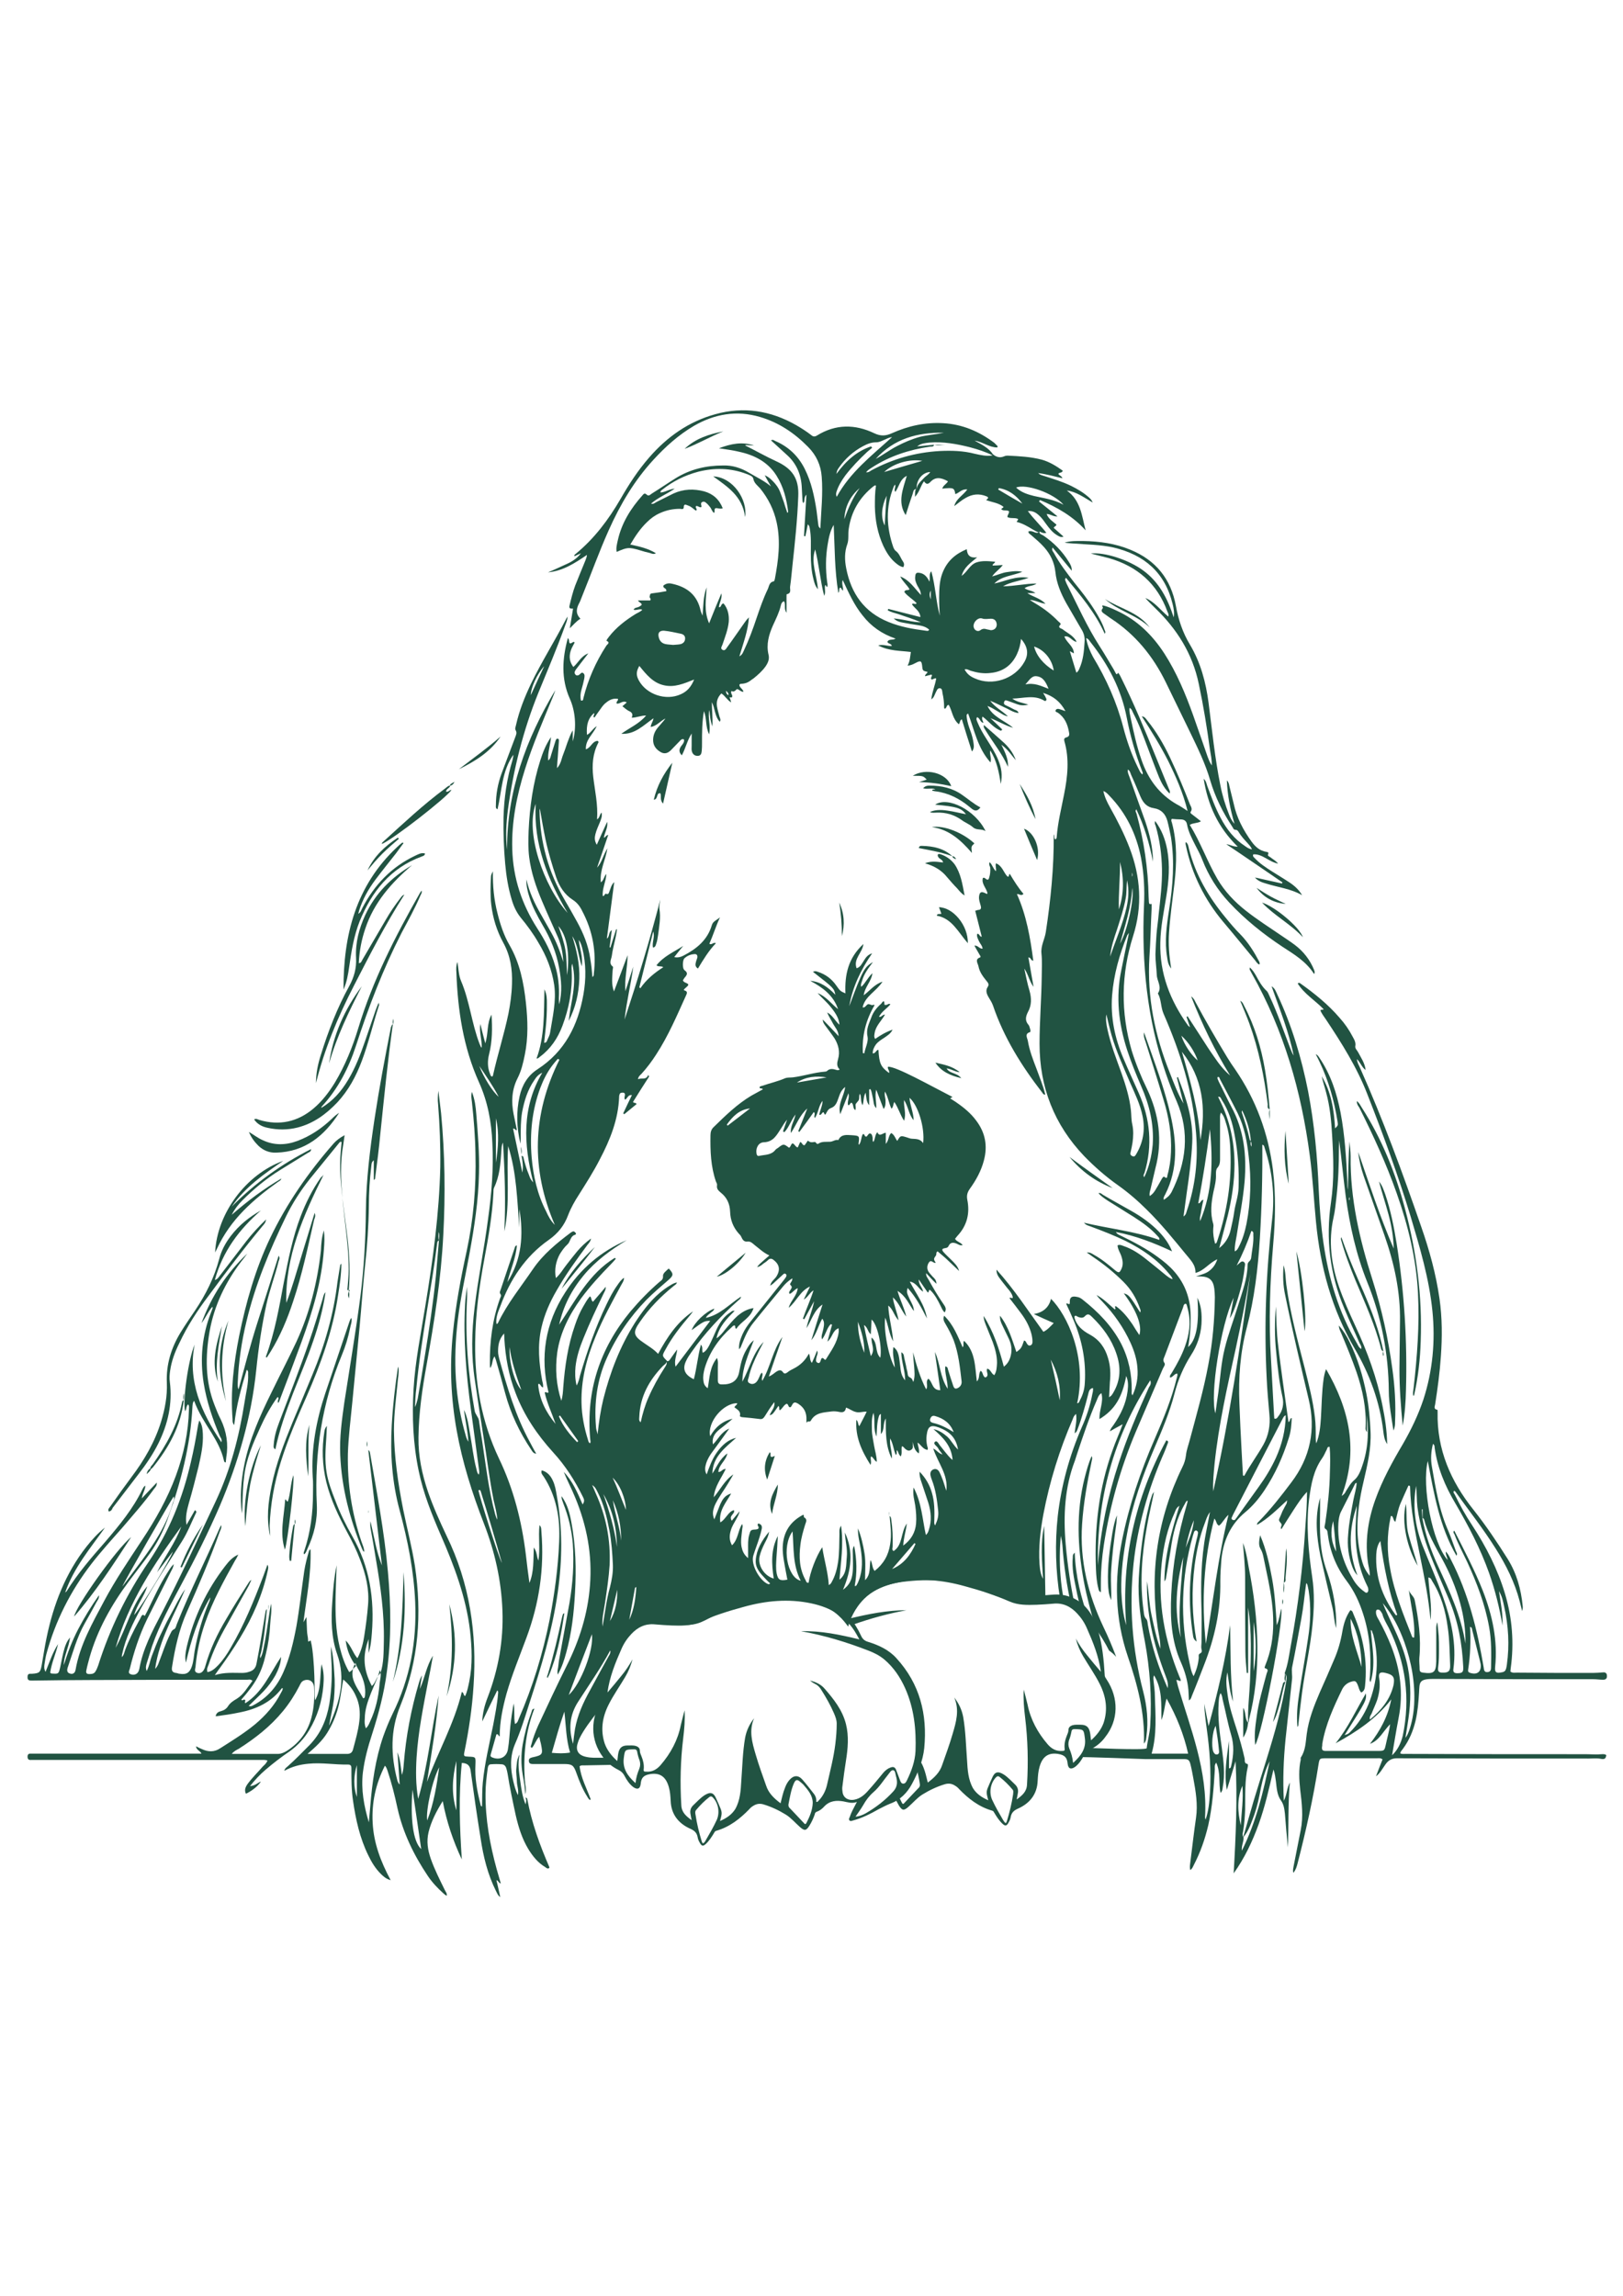 <?xml version="1.0" encoding="utf-8"?>
<!-- Generator: Adobe Illustrator 24.2.3, SVG Export Plug-In . SVG Version: 6.00 Build 0)  -->
<svg version="1.1" id="Layer_1" xmlns="http://www.w3.org/2000/svg" xmlns:xlink="http://www.w3.org/1999/xlink" x="0px" y="0px"
	 viewBox="0 0 595.3 841.9" style="enable-background:new 0 0 595.3 841.9; fill: #215342" xml:space="preserve">
<g>
	<path d="M439.2,475.9c0.7,9.6-0.4,15.5-3.4,18.1c0.7-4,1-7.9,0.9-11.8c-0.1-6-2-11.3-5.9-15.8c-1.8-2.1-3.9-3.8-6.1-5.4
		c-4.2-3.1-8.8-5.5-13.5-7.8c-0.6-0.3-1.4-0.5-1.9-1.4c7.3,1.4,14,4,20.6,7.1c-1.1-2.8-2.8-5.1-4.8-7.2c-3-3.1-6.4-5.5-10.1-7.6
		c-3.5-2-7-3.9-10.4-5.9c-0.5-0.3-0.9-0.9-1.7-0.6c1,1.1,2.2,1.9,3.4,2.7c3.2,2,6.4,4,9.6,6c3.1,2,6.1,4.1,8.6,6.9
		c0.3,0.4,0.9,0.7,0.7,1.5c-9-3.2-18.3-4.1-27.6-6.3c0.8,1,1.8,1.1,2.5,1.4c4.3,1.6,8.7,3.3,12.8,5.3c6,3,11.5,6.7,15.8,11.9
		c0.5,0.6,1.1,1.1,1.4,2.1c-1.1-0.3-1.7-0.9-2.4-1.4c-2.3-1.9-4.6-3.8-6.9-5.6c-2.7-2.2-5.5-4.1-8.8-5.2c-0.6-0.2-1.3-0.6-2.1-0.2
		c0.1,1.6,1.1,2.8,1.5,4.3c0.5,1.6,0.6,3.1-0.2,4.6c-0.6,1.2-0.9,1.2-2,0.4c-2.5-2.1-5-4.2-7.9-5.8c-0.7-0.4-1.4-1-2.7-0.9
		c1,0.7,1.7,1.2,2.4,1.7c4,2.7,7.7,5.7,11.1,9.1c2.8,2.8,4.7,6,6,9.7c0.2,0.5,0.4,0.9,0.1,1.5c-3.8-6.1-4.2-6.5-6-7
		c4.8,6.5,6.8,11.9,5.7,15.3c-0.9-1.3-1.7-2.6-2.5-3.9c-1.7-2.5-3.6-4.9-6.1-6.7c-0.1,0-0.3,0.1-0.3,0.1c-0.2,0.4,0.5,0.7-0.1,1.1
		c-2.1-1.8-4.1-3.9-6.7-5.3c0.6,0.9,1.4,1.7,2.1,2.4c4.3,4.5,7.8,9.5,10.4,15.2c1.3,2.9,2.3,6,2.5,9.2c0.3,3.4-0.3,6.7-1.8,10
		c-0.5-0.6-0.3-1.1-0.3-1.6c0.1-6.1-1.1-11.9-3.9-17.4c-3.4-6.5-8.4-11.6-14.1-16.1c-0.6-0.5-1.3-0.9-2.1-1
		c-1.8-0.4-2.7,0.1-2.6,1.9c0.1,1.7-1.1-0.1-1.3,0.7c0.9,1.9,1.8,3.9,2.7,6c3.1,7.3,4.6,15,4.1,22.9c-0.1,2.3-0.7,4.4-1.8,6.4
		c-0.2,0.4-0.3,1.1-1,1.1c3.7-17.1-3.7-32.4-9.6-38.3c-0.8,3.3-3,5-6.3,5.6c2.4,1.1,4.7,2.2,7.3,3.3c-1.3,1.3-2.3,2.5-3.8,3.2
		c-5.6-7.7-10.7-15.6-17.2-22.8c0,1.3,0.4,2.1,0.9,2.8c1,1.4,2.1,2.7,3.1,4c0.8,0.9,1.6,1.9,1.9,3c0.4,1.4-1,0-1.1,0.7
		c1.4,1.8,2.8,3.6,4.2,5.5c1.8,2.4,3.2,5,3.9,7.9c0.2,0.9,0.3,1.7,0.3,2.6c0,0.6-0.2,1.1-0.8,1.3c-0.6,0.2-0.9-0.2-1.2-0.6
		c-0.3-0.4-0.4-1.1-1.1-1.2c-0.9,2.7-1.1,3-2.8,4.2c-1.6-4.6-2.9-9.3-6-13.3c-0.1,1.3,0.3,2.4,0.8,3.4c0.8,1.7,1.6,3.3,2.4,5
		c0.8,1.7,1.2,3.5,0.9,5.4c-0.3,1.9-1,3.6-2.7,4.9c-1.7-6.5-3.7-12.7-7.4-18.6c0,1.5,0.5,2.4,0.8,3.3c0.8,2.1,1.7,4.1,2.5,6.2
		c0.9,2.5,1.6,5,1.6,7.7c-0.1,1.5-0.1,3.1-1,4.5c-1.2-0.6-1.3-2.1-2.6-2.4c-0.4,0.9,0.2,1.6,0.1,2.4c-0.1,0.4-0.3,0.7-0.7,0.8
		c-0.4,0.1-0.5-0.3-0.7-0.5c-0.4-0.6-0.4-1.5-1.1-1.9c-0.9,1.1-0.2,2.7-1.4,3.9c-0.7-5.4-0.5-10.9-4.7-14.9
		c-0.5,0.8,0.1,1.6-0.5,2.4c-1.8-4.1-3.4-8.3-6.8-11.6c-0.6,1.4,0.1,2.3,0.6,3.2c1.1,1.9,2.1,3.8,2.9,5.8c1.8,4.9,2.3,9.9,2.9,15
		c0.1,0.9-0.2,1.7-1,2.3c-1.1,0.7-1.7,0.6-2.1-0.7c-0.7-2-1.3-4-1.9-5.9c-0.1-0.4-0.1-1-1-1.1c-0.2,2.6,0.9,5.1,0.9,8.2
		c-2.9-4.4-2.7-9.3-4.7-13.5c0.7,4.6,1.3,9.3,2,14c-3.1,0.1-2.8-3.1-4.4-4.2c-1.2,1.2,0.1,2.6-0.8,3.9c-2.3-4.5-3.6-9-4.8-13.6
		c0.1,1.8,0.2,3.5,0.4,5.3c0.1,1.8,0.4,3.5-0.3,5.6c-0.6-1.4-0.6-1.3-1.3-1.7c-0.9-0.4-0.7-1.4-0.9-2.1c-0.2-0.8-0.4-1.6-0.5-2.3
		c-0.2-0.9-0.4-1.7-0.6-2.6c-0.2-0.7,0-1.6-1.1-2.2c0,3.5,1.4,6.6,1.4,10.3c-1.5-1.7-1.6-3.5-1.8-5.2c-0.2-1.4-0.3-2.7-0.6-4
		c-0.3-1.1-0.7-2.2-1.9-3c-0.5,2.7,0.4,5,0.5,7.5c-2.3-3.8-4.2-14-3.5-18.3c1.2,3,1.4,6,2.9,8.7c-0.3-4.4-1.6-8.7-1.8-13.1
		c1.8,1.3,2,3.5,3.8,5.4c-0.6-3.2-1.8-5.7-2.1-8.4c2.3,2,3.1,4.8,4.9,7c-0.7-3.1-2.2-5.9-3.2-9.4c3.2,2,4.2,5,6,7.4
		c0-1.6-0.8-2.9-1.5-4.3c-1.1-2.4-1.2-2.5-0.8-4.2c3.1,3.4,5.1,7.3,7.1,11.2c-0.8-5-3.9-8.9-6.3-13.5c2.5,0.4,3.1,2.6,4.9,3.7
		c-0.3-1.7-1.7-2.6-1.6-4.5c1.3,1.9,2.3,3.4,3.3,4.8c0.6-0.1,0.2-1.6,1.1-0.7c1.6,1.6,2.6,3.6,3.6,5.6c0.4,0.8,0.7,1.7,1.5,2.4
		c0.8-1.3,0.2-2.1-0.4-3c-2-2.9-3.8-5.9-5.5-9c-0.4-0.7-1-1.3-0.9-2.4c1.3,1.3,2.3,2.6,3.8,3.9c-0.1-1.5-0.8-2-1.4-2.6
		c-0.5-0.6-1.1-1.2-1.5-1.8c-0.7-1.1-0.6-2.3,0.1-3.4c0.9-1.3,1.6,0.4,2.5,0.1c-0.8-1.4-0.8-1.4,0.1-2.7c0.3-0.5-0.1-1.1,0.6-1.5
		c1.4,1.2,2.8,2.3,4.1,3.6c1.3,1.2,2.5,2.4,3.8,3.6c-0.5-1.8-1.7-2.9-2.9-4.1c-0.9-0.9-1.9-1.8-2.7-2.7c-0.9-1-0.8-1.4,0.6-1.6
		c0.7-0.1,1-0.4,1.2-0.9c0.6-1.2,1.6-1.2,2.7-0.8c0.8,0.3,1.4,0.9,2.4,0.6c-0.8-1.1-2.2-1.2-2.8-2.3c0.3-0.4,0.6-0.7,0.8-1
		c3.6-3.8,4.7-8.3,3.7-13.3c-0.3-1.6,0-2.7,0.9-4c2.3-3.2,4.2-6.6,5.2-10.5c1.4-5.3,0.5-10.1-2.8-14.5c-1.9-2.6-4.4-4.7-7-6.5
		c-0.8-0.6-1.7-1.1-2.6-1.7c0.4-0.2,0.6-0.4,0.9-0.5c-8.2-4.2-20.8-11.3-23.7-11.1c-0.3,0.8,0.7,1.4,0.4,2.3
		c-3.1-2.3-3.6-3.5-3.9-8.5c-0.9,0-1,1.4-2.1,1.3c0-1.3,0.5-2.3,1.2-3.3c0.8-1,1.9-1.7,3-2.4c1.1-0.8,2.3-1.4,3.1-3
		c-2.6,0.9-4.5,2.1-6.4,3.4c-0.5-0.8-0.3-1.4-0.2-2.1c0.4-2.7,2.5-4.5,3.8-6.8c-0.9-0.1-1.2,1-2.2,0.8c1-2,2.9-3,4.2-4.6
		c-0.6-0.4-1,0.1-1.4,0.2c-0.3,0-0.8,0.2-0.8-0.2c0-2.2-0.9-0.5-1.2-0.2c-1.6,1.4-2.9,3-3.6,5c-0.8,2.2-2,4.3-1.4,7
		c0.4,1.9-0.8,4.1-1.2,6.2c-0.2,0-0.3-0.1-0.5-0.1c-0.4-6.3,1.1-12.2,4.3-17.6c-0.5-0.3-0.7,0.1-1,0c-1.4-0.5-1.4-0.5-2.1,0.2
		c-0.3,0.3-0.6,0.8-1.3,0.6c0.9-4.1,5-5.8,7.3-9.4c-3,1-4.5,3.2-6.9,5c0.4-3.1,2.8-5,3.2-8.1c-1.8,1.7-2.6,3.7-4.1,5
		c-0.3-0.9,0.1-1.5,0.3-2.2c0.7-2.5,2.2-4.5,4-6.9c-3.2,1.9-3.8,3-8.7,16.2c1.2-7,4.2-13.3,8.4-19.4c-1.8,0.6-2.4,1.7-3.1,2.8
		c-0.7,1-1.1,2.2-2.6,2.7c-1.3-3.5,2.1-5.6,2.5-8.9c-5.6,5.1-6.9,11.3-6.6,18.1c-1.8-0.8-1.9-0.8-3.3-2.8c-1.7-2.5-4-4.2-6.8-5.1
		c-0.5-0.2-1.1-0.4-1.8,0c7.7,6,7.7,6,8.2,8.4c-2.6-2.7-5.4-4.8-9.2-5.1c4.5,2.4,8.5,5.3,10.2,10.4c-2.5-2-4.4-4.7-7.5-5.9
		c1.6,1.8,3.4,3.3,4.9,5.2c2.1,2.6,3,4.5,3.1,6.4c-1.6-1.4-2.5-3.5-4.5-4.5c0.6,1.5,1.5,2.8,2.2,4.2c0.7,1.3,1.9,2.4,2,4.5
		c-2.1-2.3-4-4.2-5.8-6.1c0,1.1,0.6,1.8,1.2,2.6c1,1.4,2.1,2.8,3.1,4.3c1.4,2.3,2.1,4.9,1.3,7.6c-0.4,1.4-0.6,2.7,0.6,3.8
		c-0.4,0.3-0.8,0.3-1.1,0.2c-1.3-0.4-2.5-0.7-3.6,0.4c-0.1,0.1-0.4,0.2-0.7,0.2c-4,0.3-7.8,1.6-11.8,2.1c-1,0.1-2,0-2.8,0.3
		c-2.7,1.2-5.6,1.8-8.4,2.8c-0.4,0.1-1,0.1-1,0.7c0.3,0.5,0.9,0,1.2,0.6c-1.4,0.8-2.8,1.5-4.2,2.3c-5.2,3.1-9.5,7.3-13.8,11.5
		c-0.9,0.8-1.2,1.9-1.2,3c-0.1,5.8,0.1,11.5,2,17c0.2,0.4,0.5,0.9,0.4,1.4c-0.2,1.3,0.5,1.9,1.3,2.6c2.3,1.8,3.4,4.1,3.5,7.1
		c0.1,3,1.1,5.6,3.1,7.9c0.4,0.4,0.8,0.8,1,1.3c0.5,1.1,1,1.9,2.4,1.7c1-0.1,1.8,0.7,2.5,1.3c1.7,1.3,3.2,2.8,5.4,3.8
		c-1,0.9-1.7,1.5-2.4,2.1c-0.6,0.6-1.4,1.1-2.1,2.2c1.2-0.3,1.7-0.8,2.3-1.3c0.6-0.4,1.2-0.8,1.7-1.3c0.7-0.7,1.4-0.6,2.1,0
		c2.2,1.7,2.5,3.8,0.8,6.3c-0.7,0.9-1.8,1.6-2.1,3.1c0.5-0.4,0.8-0.5,1-0.7c1.2-1.1,2.5-2.3,3.7-3.4c0.3-0.3,0.6-0.5,1-0.2
		c0.4,0.3,0.3,0.7,0.1,1.1c-0.3,0.5-0.7,1-1.1,1.5c-3.9,4.9-7.8,9.7-11.7,14.6c-1.3,1.6-2.4,3.2-3.2,5c-0.7,1.7-1.4,3.4-1.2,5.4
		c0.7-0.6,0.8-1.4,1.1-2c1.1-2.8,2.3-5.5,4.2-7.8c3.5-4.4,7.2-8.8,10.8-13.2c0.9-1.1,2-2.1,3.4-3c0.2,1.2-1.3,1.9-0.6,2.5
		c0.8,0.8,0.2,1.2-0.1,1.8c-0.2,0.4-0.7,0.7-0.3,1.4c1.1-0.3,1.7-1.6,3-2.1c-0.3,2.9-2.7,4.7-3.3,7.2c2.9-2.4,4.2-6.2,7.8-7.8
		c-0.8,1.6-1.5,3.2-2.3,4.8c1.6-0.9,2.1-2.5,3.6-3.4c-1.1,3.5-2.7,6.9-3.9,10.4c0.2,0.1,0.3,0.1,0.5,0.2c1.2-2.2,2.4-4.4,3.6-6.6
		c-0.6,3.4-2.1,6.5-2.8,9.9c1.9-2.9,2.7-6.6,5.9-8.7c-1.4,4.4-2.8,8.8-4.1,13.1c1.9-2.3,2.5-5.3,4-7.9c0.7,0.9,0.7,1.7,0.6,2.6
		c-0.1,0.8-0.3,1.6-0.5,2.4c-0.2,0.8-0.5,1.5-0.2,2.6c1.5-1.9,1.7-4.1,3.2-5.6c0.2,0.1,0.3,0.1,0.5,0.2c-0.5,1.9-1.1,3.9-1.7,6.2
		c1.9-1.5,1.8-4.1,4.1-4.9c0,0.7,0.1,1.1,0,1.6c-0.5,3.7-2.7,6.6-4.6,9.7c-0.1,0.2-0.3,0.4-0.5,0.2c-1.3-1.4-1.3,0.1-1.6,0.7
		c-0.2,0.4-0.4,0.7-0.9,0.5c-0.4-0.1-0.7-0.5-0.7-0.9c0-0.5,0.2-1.1,0.3-1.6c0.2-0.6,0.5-1.2,0.1-2c-0.6,1.6-1.2,3-1.9,4.5
		c-0.9-1-0.5-2.2-1.1-3.4c-1.3,2.5-3.2,4.3-5.6,5.5c-0.8,0.4-1.6,0.8-2.3,1.4c-0.7,0.5-1.2,0.6-1.7-0.2c-0.7-0.9-1.5-0.6-2.3-0.1
		c-0.8,0.5-1.5,1.3-2.8,1.8c1.7-5.1,3.4-9.8,5-14.5c-3.6,4.8-4.3,10.9-7.4,16.1c-0.5-1.2,0.5-2.1-0.1-3c-0.5,0.3-0.7,0.9-0.9,1.4
		c-0.3,0.6-0.5,1.2-0.9,1.7c-0.7,1-1.8,1.3-2.7,0.8c-1.1-0.5-0.6-1.4-0.4-2.1c0.7-3.3,2.1-6.4,3.6-9.4c0.6-1.2,1.3-2.5,1.9-3.7
		c-4,4.1-5.1,9.7-7.8,14.6c0-5.3,2.2-9.9,4.2-15.2c-1.5,1.2-2.1,2.4-2.8,3.6c-1.4,2.4-2,5-2.5,7.7c-0.6,3.9-3.2,5-6.5,4.9
		c-1,0-1.4-0.5-1.4-1.5c0-1.6,0-3.2,0-4.8c0-1,0.2-2.1-0.3-3.4c-2.7,3.3-2.7,7.3-3.4,11.1c-1.3-0.9-1.5-1.9-1.6-2.9
		c-0.2-1.5,0.1-3,0.5-4.5c1.8-6,5.3-10.9,9.9-15c0.3-0.3,0.6-0.7,1.1-0.6c0.4,0.3-0.1,1,0.6,1.2c1.7-2.7,5.2-3.9,6.3-7.6
		c-2.5,0.4-4.2,1.5-5.8,2.8c-1.8,1.6-3.3,3.5-4.8,5.3c-0.8,1-1.5,2-3,3c1-4.4,3.8-7.2,6.7-10.1c-0.4,0-0.6,0-0.7,0
		c-0.3,0.1-0.6,0.3-0.8,0.5c-2.4,1.5-3.9,3.7-5.1,6.2c-0.9,2-1.7,3.9-2.7,5.9c-0.6,1.1-1.2,2.2-2.4,2.8c-0.5-0.9,0.2-1.9-0.7-3
		c-1.2,4.4-1.5,8.6-2.6,12.7c-3.4-1.6-4.3-3.8-2.8-6.8c0.5-1.1,1.2-2.1,1.9-3.1c4.9-7,10.8-13.3,17.2-19c0.3-0.3,0.9-0.5,1-1.4
		c-4.3,2.8-7.7,6.7-12.9,7.8c0.5-1,1.2-1.3,1.7-1.8c0.4-0.4,1.2-0.7,1.4-1.6c-3.3,1.2-7.3,5.1-8.3,7.9c4.5-3.3,4.7-3.4,6.8-3.4
		c0,0-12.6,16.7-12.7,16.8c-0.6-2.2,0.4-4.2,0.6-6.3c-0.9,1.1-1.6,2.2-2.4,3.3c-0.4,0.5-0.6,1.2-1.5,0.9c0.3,1.1-0.3,1.8-0.8,2.6
		c-2.2,3.4-4.2,7-5.8,10.7c-1.3,2.9-2.2,6-2.9,9.2c-0.8-0.7-0.5-1.4-0.5-2.1c0.3-7.4,3.6-13.3,8.6-18.5c0.6-0.6,1.5-1,1.5-2
		c-1.8-1.8-1.8-1.8-0.5-4.1c2.4-4.5,5.5-8.4,8.8-12.3c0.5-0.6,0.9-1.1,1.3-1.7c-5.8,3.9-9.5,9.5-12.8,15.6c-1.7-1.8-3.5-2.8-5.2-4
		c-3.9-2.6-4.2-3.9-1.5-7.7c3.4-5,7.6-9.3,12.3-13.1c0.4-0.4,1.1-0.6,1.3-1.4c-1,0.2-1.7,0.6-2.5,1.1c-1.4,0.8-2.7,1.8-3.9,2.8
		c-3.6,3.1-6.4,6.9-9,10.9c-5.5,8.7-9.1,18.1-11.6,28c-1,4.1-1.6,8.2-2.1,12.9c-0.2-0.9-0.3-1.2-0.4-1.5c-0.1-0.5-0.2-0.9-0.2-1.4
		c-0.7-8.7,0.4-17.1,4-25.1c3.6-8,8.4-15,14.5-21.3c2.6-2.6,5.4-5,8.2-7.4c1.8-1.6,1.8-2.2,0-4.1c-0.9,0.8-2.2,1.8-2.1,2.7
		c0.1,1.4-0.7,1.7-1.4,2.3c-3.8,3.3-7.3,6.9-10.6,10.8c-11.2,13.6-16.3,29.1-14.7,46.8c0,0.5,0.3,1-0.1,1.5
		c-0.5-0.3-0.6-0.8-0.7-1.2c-1.4-4.4-2.3-9-2.4-13.6c-0.2-8.5,1.9-16.5,5.1-24.2c2.7-6.7,6.2-13,9.6-19.3c0.4-0.7,0.9-1.4,0.9-2.4
		c-1.2,0.8-1.8,1.8-2.5,2.8c-1.6,2.2-2.8,4.6-4,7.1c-4,8.3-7,17-9.6,25.8c-0.3,1.2-0.5,2.4-1.3,3.8c-0.6-2.5-0.6-4.7-0.4-6.9
		c0.4-3.6,1.5-7,2.9-10.4c2.2-5.5,4.7-10.8,7.3-16.2c0.3-0.7,0.9-1.4,0.9-2.7c-1.7,2-3.2,3.8-4.7,5.5c-0.8-0.6-0.4-1.5-1.1-2
		c-1,1.1-1.7,2.4-2.4,3.6c-1.3,2.2-2.3,4.6-3.1,7c-2.6,7.4-3.7,15-4.3,22.8c-0.1,1.6-0.2,3.3-0.7,4.9c-1.9-5.8-2.3-11.7-1.5-17.7
		c1.1-7.4,4.4-13.8,8.7-19.8c3.4-4.6,7.2-8.7,11.2-12.8c0.6-0.6,1.1-1.2,1.6-1.8c-0.1-0.1-0.3-0.2-0.4-0.3
		c-9.5,5.8-14.4,15.6-20.4,24.5c1.5-6.8,4.6-12.8,9-18.1c4.4-5.3,9.9-9.3,15.8-12.9c-9.5,4.1-17,10.5-22.6,19.2
		c-7.3,11.3-9.3,23.6-6.1,36.6c-0.5,0.5-0.9-0.4-1.4,0.1c0.9,4,2.7,7.7,4,11.5c-3.5-4.2-5.9-8.9-6.4-14.4c0-0.2,0.1-0.3,0.3-0.3
		c0.7,0.2,0.7,1.2,1.5,1.3c0.1-0.9-0.1-1.6-0.3-2.4c-1.2-6.5-1.8-13-0.3-19.5c1.1-4.9,3.1-9.4,5.6-13.7c3.3-5.8,7.3-11.3,11.3-16.7
		c0.5-0.6,1.1-1.2,1.3-2.3c-2.1,1.5-3.6,3-5,4.6c-1.3,1.6-2.6,3.2-3.9,4.9c-1.3,1.6-2.3,3.5-4,5c-0.6-3.1,0-6.1,1.4-8.7
		c0.8-1.3,1.7-2.6,2.8-3.6c1.2-1,1-3.1,2.9-3.6c0.2-0.1,0.4-0.4,0.2-0.6c-0.2-0.2-0.4-0.5-0.7-0.6c-0.4-0.1-0.7,0.2-1.1,0.4
		c-5.2,3.9-10.2,8-13.9,13.4c-4.4,6.5-9.4,12.6-12.8,19.7c-0.1,0.2-0.2,0.4-0.6,0.4c-0.3-2.3,0.6-4.4,1.4-6.4
		c3.6-9.8,9.1-18.3,17.8-24.4c3.4-2.4,5.7-5.3,7.1-9.1c1-2.6,2.4-5.1,3.9-7.4c2.7-4.3,5.4-8.5,7.7-13c3.8-7.2,6.8-14.7,7.1-22.9
		c0-0.2,0-0.5,0.1-0.7c0.1-0.7,0.5-0.9,1.2-0.9c0.8,0,0.9,0.5,0.8,1.1c-0.1,0.5-0.3,1,0.1,1.5c0.9-0.5,1-1.9,2.5-1.7
		c-1.1,2.3-2.2,4.5-3.2,6.7c0.1,0.1,0.2,0.2,0.4,0.3c1.5-1.2,3-2.5,4.5-3.7c-0.3-0.7-1-0.2-1.3-0.8c1.9-3.1,3.9-6.2,5.9-9.3
		c-0.1-0.2-0.2-0.4-0.3-0.6c-0.9,2.1-2.4,0.9-3.8,1.6c0.2-1.1,0.8-1.5,1.3-2c2-2.2,3.8-4.6,5.4-7.1c4.5-6.9,7.7-14.5,11.1-22
		c0.5-1.2-0.3-1.3-1-1.6c0.4-0.9,1.4-1.1,1.7-2c-0.4-0.8-1.7-0.6-2-1.6c0.2-0.3,0.3-0.5,0.5-0.8c0.7-0.9,1.7-1.7,0.1-2.9
		c-0.9-0.6-0.7-3.7-0.1-4.3c1-1,2.3-1.5,3.7-1.6c0.8-0.1,1.2,0.4,1.1,1.2c-0.1,0.5-0.4,1.1-0.5,1.6c-0.2,0.8-0.5,1.7,0.7,2.5
		c2-3.3,3.9-6.5,6.6-9.3c-1-0.5-1.5,0.8-2.4,0.2c1.4-3.2,2.4-6.5,3.9-9.7c-1.1,1-2.6,1.4-3,2.9c-1.6,5.4-5.5,8.6-10.3,11.1
		c-1,0.5-2,0.9-3.5,0.6c1.2-1.5,2.2-2.8,3.3-4.1c-3.4,2.2-7.2,3.8-9.8,7.1c0.8,0.7,1.6,0.1,2.5,0.7c-3.3,2.1-6.2,4.5-8.4,7.7
		c-0.1-0.1-0.3-0.2-0.4-0.3c1.7-6.8,3.4-13.7,5.1-20.5c0.7,2-0.5,3.9-0.1,5.9c0.9-0.1,1-0.8,1.2-1.4c0.4-1,0.5-2.2,0.7-3.3
		c0.4-3.1,1-6.2,0.5-9.4c-0.2-1.1,0.2-2.4,0.3-3.5c-3.8,14.8-8.3,29.4-13.1,44c0.7-6.5,2.3-12.9,3.2-19.4c-1,3-1.9,6-2.9,9
		c-0.4-4.5,0.8-8.8,0.8-13.2c-1.6,4.3-3.2,8.6-5,13.3c-1-2.7-0.6-5.1-0.5-7.5c0-0.6,0.3-1.4,0.1-1.6c-1.6-1.2-0.6-2.6-0.4-3.9
		c0.3-2.3,0.9-4.5,1.4-6.8c0.2-1,0.4-2,0.5-3c-0.1,0-0.2,0-0.3,0c-0.7,2.2-1.4,4.5-2.1,6.7l-0.3-0.1c0.3-2,0.5-4.1,0.8-6.3
		c-1.3,0.8-0.7,2.4-1.8,3.1c0.9-6.9,1.8-13.8,2.7-20.7c-1.1,1-1.3,2.3-1.8,3.5c-0.2,0.5-0.3,1.1-1.1,0.8c-0.7-0.3-0.5,0.9-1.3,0.8
		c-0.3-2.7,1.2-5.2,1.3-8.1c-0.9,0.9-0.8,2.2-2,3.1c-0.5-4.4,1.7-8.1,2.4-12.5c-1.6,2.6-2,5.1-3.8,7.1c1.4-4,2.7-7.9,4.1-12
		c-0.9,0.1-0.9,0.9-1.6,1c0.3-2,1.6-3.7,1.2-5.8c-1.2,2.7-2.5,5.4-3.8,8.4c-0.9-1.5-0.8-2.7-0.5-3.9c0.4-1.6,1.1-3,1.7-4.5
		c0.7-1.9,0.7-1.9,0.6-3.4c-0.8,0.6-0.6,1.8-1.7,2.5c0.4-5.4-0.8-10.5-1.4-15.6c-0.5-4.4-0.2-8.6,1.9-12.6c0.1-0.2,0-0.4-0.3-0.6
		c-2,0.1-2.4,2.5-4.3,3.1c-0.2-3.5,2.6-5.5,4-8.5c-1.6,1-2.2,2.5-3.6,3.2c-0.3-3.8,0.5-6.2,2.6-8c0.2,0.3,0,0.6-0.1,0.9
		c-0.1,0.2-0.3,0.6,0.3,0.7c0.5-0.8,1.1-1.6,1.6-2.3c0.8-1.1,1.5-2.3,2.6-3.1c1.3-1.1,2.7-1.7,4.4-1.4c0.1,0.8-0.8,1-0.5,1.7
		c1.2,0.3,2.2-1.3,3.7-0.4c-0.6,0.5-1.1,1-1.6,1.4c0.8,0.6,1.5,1.3,2.3,1.7c1.2,0.5,1.7,1.2,1.1,2.5c1.8,0,3.3-0.8,5.3-0.8
		c-2.6,3.1-6.1,4.5-9.1,6.7c4.9,0.3,8-3,11.8-5.7c-0.2,1.4-1,2.1-1,3.2c2.3-0.4,3.6-2.3,5.4-3.1c-0.8,1.1-1.8,2.1-2.7,3.2
		c-1.3,1.5-2,3.3-1.8,5.3c0.2,1.9,1.5,3.2,3.1,4c1.6,0.7,2.8-0.2,3.8-1.3c1-1,1.9-2,2.8-2.9c0.4-0.4,0.8-1,1.6-0.6
		c0.2,1.1-0.6,1.8-1.1,2.5c-0.7,1.1-0.9,2.1,0.3,3.3c1.4-2.6,1.9-5.3,3.6-8c0,1.8,0,3.2,0,4.5c0,0.7-0.1,1.5,0.1,2.1
		c0.3,1,1,1.6,2.1,1.6c1.2,0,1.4-0.9,1.5-1.8c0.1-1,0.1-1.9,0.1-2.9c0-3.8,0-7.6,0.7-11.7c1.1,2.7,0.5,5.6,1.9,8.5
		c0.7-3.4-0.6-6.1,0.1-8.9c0.2,1.9,0.3,3.8,1.1,6c0.2-3.2-0.2-6.1-0.2-8.9c1.2,2.3,1,5.1,2.9,7.2c0.5-0.7,0.1-1.3-0.1-1.9
		c-0.3-1.2-0.7-2.5-0.9-3.7c-0.3-1.8,0.2-3.4,1.6-4.8c1.4,0.9,2.1,2.4,3.6,3.3c-0.2-0.8-0.4-1.4-0.6-1.9c0.4,0,0.9,0.4,1-0.4
		c0-0.6-0.7-1.1-0.3-1.9c0.8,0.4,1.2,0.1,1.9-0.6c0.5-0.4,1.5,1,2.5,0.9c-0.2-1.1-1.5-1.5-1.5-2.6c0.2-0.1,0.3-0.3,0.4-0.3
		c1.8-0.1,2.7-0.4,4.2-1.6c0.2-0.1,0.4-0.3,0.6-0.4c1.6-1.3,3.2-2.7,4.4-4.4c0.9-1.3,1.5-2.7,1.1-4.3c-0.9-3.8,0.1-7.3,1.6-10.7
		c1.1-2.4,2.3-4.8,2.9-7.3c0.1-0.6,0.4-1.4,1.2-1.6c0.7,1.2-0.2,2.7,0.9,4.2c0-2.2,0-4,0-5.7c0-0.4,0-1.1,0.1-1.1
		c1.8-0.3,1.1-1.8,1.2-2.7c0.4-2.7,0.6-5.4,0.9-8.1c0.9-8.3,1.8-16.7,2.1-25.1c0.3-6.4-2.1-10.1-8-12.8c-3.9-1.8-7.6-3.9-11.4-5.8
		c0-0.1,0.1-0.2,0.1-0.2c1,0.1,2.1,0.1,3.1,0.2c-4.3-1.5-8.4-0.7-12.9,1c2.7,0.4,4.9,0.7,7.1,1.2c5.7,1.2,10.8,3.7,14,8.8
		c2.6,4.1,3.7,8.6,4.3,13.3c0,0.1-0.1,0.2-0.3,0.4c-0.5-1.4-0.9-2.7-1.3-4c-0.5-1.3-0.9-2.6-1.4-3.8c-0.5-1.3-1.3-2.4-2.2-3.4
		c-0.9-0.9-1.7-1.9-3.4-2.6c0.9,1.7,1.6,2.9,2.3,4.1c-2.5-2.1-5.3-3.4-8-5c-3-1.8-6.1-2.8-9.6-2.7c-6.2,0-12.1,1.4-17.4,4.7
		c-2.9,1.8-5.8,3.8-8.7,5.6c-0.6,0.4-1.1,1.1-1.9,0.4c-0.7-0.7-1.1-0.3-1.5,0.2c-4.3,4.8-7.7,10.2-9.1,16.6
		c-0.3,1.4-0.7,2.8-0.4,4.2c3.9-1.7,4.4-1.8,8.5-0.6c1.2,0.4,2.4,0.7,3.7,1c0.6,0.2,1.3,0.6,2.2,0.1c-2.9-1.8-6.1-2.5-9.4-3.2
		c1.8-3.1,3.7-5.9,6.1-8.2c1.4-1.4,2.9-2.5,4.7-3.3c2.4-1.1,4.8-1.6,7.4-1.6c0.5,0,1.3,0.4,1.4-0.5c0-1.5,0.8-1,1.6-0.7
		c1,0.3,1.8,1.1,2.6,1.7c0.1,0.1,0.3,0.1,0.4,0.1c0.5-0.5-0.5-1-0.1-1.6c0.7-0.2,1.2,0.6,1.9,0.4c0-0.1,0.2-0.3,0.1-0.4
		c-0.1-0.5-0.4-1.2,0.3-1.5c0.6-0.3,1.1,0,1.5,0.4c0.5,0.4,0.9,0.9,1.3,1.4c0.6,0.7,0.7,1.6,1.5,2.2c0.5-0.5-0.1-1.3,0.5-1.7
		c0.8-0.2,1.7,0.4,2.7,0c-1.3-3.3-3.6-5.3-6.8-6.2c-3.8-1-7.6-0.9-11.3,0.8c-2.1,1-4.1,2.1-6.2,3.1c-0.6,0.3-1.1,0.9-2,0.6
		c2.5-2.2,5.6-3.4,8.7-5.5c-2.2,0.2-3.6,1.4-5.3,1.4c0.1-0.6,0.4-0.8,0.7-1c3.9-3.1,8.3-5.3,13.2-6.6c6-1.5,11.9-1.4,17.7,0.8
		c1,0.4,2.3,0.8,2.5,1.7c0.3,1.7,1.5,2.5,2.5,3.6c3,3.7,5.1,7.9,6.1,12.6c1.5,7,0.6,13.8-0.7,20.7c-0.1,0.3-0.2,0.8-0.4,0.8
		c-1.7,0.3-1.7,1.9-2.2,2.9c-1.6,3.3-2.8,6.8-4,10.3c-1.4,4.2-2.9,8.3-4.8,12.3c-0.3,0.6-0.5,1.4-1.6,2c1.5-5,3.2-9.5,3.5-14.3
		c-0.6,0.6-1.1,1.2-1.5,1.8c-2.2,3.1-4.3,6.2-6.5,9.2c-0.4,0.6-0.9,1.4-1.7,0.9c-0.9-0.5-0.2-1.3,0-1.9c0.9-2.7,2-5.4,2.3-8.3
		c0.2-2.5-0.3-4.9-1.9-6.8c-1.1,0.1-0.7,1.5-1.7,1.4c0.1-1.7,1.3-3.2,0.9-5.1c-1.5,3.5-2.9,7-4.5,11c-2-4.6-1.1-8.9-0.9-13.2
		c-1.3,3.4-1.2,6.9-1.5,10.4c-0.3-0.6-0.5-1.2-0.7-1.8c-1.2-5.7-4.9-8.7-10.4-9.9c-1.2-0.3-2.2-0.2-3.2,0.6
		c-0.1,0.1-0.1,0.3-0.1,0.3c0,0.8,1.3,0.7,1.1,1.8c-1.7,0.3-3.4,0.6-5.2,0.8c-0.9,0.1-0.7,0.5-0.9,1.1c-0.2,0.6,0.7,0.8,0.2,1.5
		h-4.5c0.2,0.3,0.3,0.4,0.4,0.5c1.3,0.9,1.3,1.1,0,1.8c-0.6,0.4-1.6,0.2-2,1.1c1,0.4,2.1-0.5,3.2,0c-0.7,0.8-1.7,1.1-2.5,1.6
		c-3.7,2.3-7.1,4.9-9.8,8.4c-0.3,0.4-1,1.3-0.8,1.4c1.5,0.7,0.2,1.3-0.1,1.8c-3.9,6-6.7,12.4-8.4,19.2c-0.1,0.4,0,1.1-0.9,0.9
		c-0.3-1.3-0.2-2.6,0.2-4c0.4-1.3,0.7-2.6,1-4c0.1-0.7,0.3-1.5-0.3-2c-0.7-0.6-1.1,0.3-1.6,0.6c-0.4,0.2-0.7,0.3-1.1,0.1
		c-0.4-0.3-0.6-0.7-0.5-1.2c0.2-0.6,0.6-1.1,1-1.6c1.2-1.6,2.5-3.2,4-5.2c-2.8,1.1-3.7,3.5-5.5,5c-1.4-1.9-1.6-3.8-1-5.8
		c0.3-1.1,0.9-2,1.4-3c0.1-0.2,0-0.3-0.2-0.4c-0.5,0-0.9,0.7-1.5,0.5c-0.5-0.5,0-1.3-0.7-1.9c-2.1,7.6-2.5,15,0.7,22.2
		c2,4.4,2.6,10.5,1.1,15.7v-4.1c-0.9,1.5-1.4,3.1-2,4.6c-0.5,1.5-1,3-1.6,4.5c-0.6,1.5-0.7,3.2-2.2,4.8c0.1-1.7,0.2-2.9,0.3-4.1
		c0.1-1.9,0.3-3.8,0.4-5.7c0-0.4,0.1-0.9-0.4-1c-0.5-0.1-0.6,0.3-0.8,0.7c-0.5,1.6-1,3.2-1.5,4.8c-0.3,0.8-0.3,1.8-1.2,2.5
		c-0.3-2.9,0.8-5.4,1-8.6c-2,3-3,5.7-3.9,8.5c-2.7,8.4-3.9,17.1-4.3,25.9c-0.1,3.2-0.2,6.4,0.2,9.6c0.7,5.6,2.5,10.9,4.7,16.1
		c1.9,4.5,3.9,8.9,5.9,13.4c1.2,2.9,1.8,5.9,1.9,9c-1.1-3.8-2.5-7.4-4.4-10.8c-1.3-2.2-2.5-4.5-3.8-6.7c-2.3-4-4.3-8.2-5.3-12.8
		c-0.1,2.2,0.4,4.4,1.1,6.5c1.1,3.6,2.9,6.9,4.8,10.2c2.9,4.9,5.1,10.1,6.1,15.8c0.8,4.4,1.2,8.9,0,13.3c-0.1-0.8-0.1-1.6-0.1-2.4
		c0.2-4-0.2-8-1.4-11.8c-1.4-4.9-3.7-9.3-6.5-13.6c-5.7-8.9-8.9-18.5-9.2-29.1c-0.3-10.1,1.7-19.9,4.7-29.4
		c2.8-8.9,6.5-17.5,10.1-26.2c0.4-0.9,0.7-1.8,1-2.7c-10.8,18-17.8,37.2-17.7,58.5c-0.6-4.9-0.3-9.8,0.3-14.6
		c2-14.8,5.6-29.2,11.2-43c3.4-8.3,6.9-16.5,9.9-24.9c0.3-0.8,0.7-1.6,0.8-3c-0.4,0.6-0.5,0.8-0.6,1c-4.1,8-8.9,15.5-12.8,23.6
		c-2.3,4.8-4.3,9.8-5.5,15.1c-0.1,0.6-0.5,1.4-0.2,1.9c0.7,1.1,0.1,2-0.2,2.9c-1.6,4.3-3.3,8.7-4.9,13c-1.4,3.8-2.1,7.7-2.1,11.7
		c0,0.5-0.2,1.1,0.6,1.5c1.6-6.9,1.6-14.1,5.8-20c0,0.7-0.2,1.3-0.3,1.9c-2.1,6.9-3.1,13.9-3.3,21c-0.1,5.7,0.1,11.4,0.6,17
		c0.4,4.5,1.1,8.9,2.4,13.2c0.7,2.4,1.7,4.6,3.3,6.6c2.4,2.9,4.6,5.9,6.5,9.2c2.9,4.8,5,10,5.8,15.6c0.8,5.9-0.6,11.6-1.5,17.3
		c-0.1,0.9-0.6,1.8-1,2.7c-0.2,0.5-0.3,1.1-1.2,1.1c0.2-1.6,0.3-3.2,0.5-4.7c0.2-1.7,0.3-3.3,0.4-5c0.1-1.6,0.1-3.2,0.1-4.8
		c0-1.6,0-3.2-0.9-5.1c-0.2,8.8,0.1,17.3-2.9,25.4c0.6,0,0.9-0.4,1.3-0.7c3.9-2.9,6.5-6.8,8.2-11.3c2.4-6.4,3.7-13.1,3.4-20
		c0-0.8-0.2-1.6,0.2-2.8c1.9,7.5-0.6,14.2-1.3,21c2.5-4.8,3.7-10,3.9-15.4c0.2-5.4-1-10.6-2.6-15.7c2.1,3.2,2.2,7.1,3.5,11.1
		c0.5-3.6-0.8-6.5-1.1-9.7c0.8,1.1,1,2.1,1.3,3.1c1.4,5.6,1.4,11.3,0.4,16.9c-2,11.3-6.8,20.9-16.8,27.4c-3.6,2.3-5.7,5.8-6.6,9.9
		c-1.3,5.8-1.1,11.6,0.3,17.4c0.1-0.8,0.1-1.6,0.1-2.4c0-3,0-6.1,0.5-9.1c0.8-4.2,2-8.2,4.5-11.8c0.7-1.1,1.5-2.1,2.9-2.7
		c-7.5,12.7-6.9,26.1-3.3,40.2c-1.1-1.1-1.3-2-1.6-2.8c-0.8-1.9-1.4-3.9-1.9-5.9c-0.1-0.5-0.1-1-0.8-1c0.4,2,0.7,4,0.3,6.1
		c-1.1-5.4-2.3-10.8-3.4-16.1c0.8-0.2,0.8,0.8,1.4,0.5c-0.4-1.9-0.8-3.9-1.2-5.8c-0.9-4.5-0.7-8.9,1.4-13.1c1.4-2.7,2.1-5.7,2.7-8.7
		c1.3-6.3,1.1-12.7,0.4-19.1c-0.8-7.3-2.2-14.5-6-21.1c-2.1-3.6-3.4-7.6-4.4-11.6c-1.3-5-1.8-10.1-1.7-15.5c-0.4,0.8-0.7,1.4-0.7,2
		c-0.2,3.4-0.3,6.9,0.1,10.3c0.6,4.9,2,9.5,4.4,13.9c2.6,4.7,3.4,9.8,3.2,15.1c-0.1,3.7-0.6,7.3-1.3,10.9c-1.6,7.7-4,15.1-5.7,22.8
		c0,0.1-0.2,0.2-0.3,0.3c-0.6-0.1-0.6-0.7-0.8-1.1c-0.9-2.3-0.9-4.7-0.3-7.1c1.2-4.7,1.2-9.5,0.9-14.5c-1.8,3.2-1.1,6.8-2.3,10.5
		c-0.7-2.7-1.3-4.9-1.8-7.1c-0.5,2.9,0.6,5.7,0.5,8.7c-0.2-0.2-0.4-0.3-0.4-0.5c-0.1-0.3-0.3-0.6-0.4-0.9
		c-2.9-7.5-3.6-15.6-6.8-23.1c-0.9-2.1-0.9-4.6-1.3-6.9c-0.5,1.2-0.5,2.5-0.4,3.7c0.5,13.9,2.5,27.5,8.3,40.4
		c3.2,7.1,4.6,14.6,4.9,22.3c0.5,9.4-0.3,18.7-1.6,28c-1.4,10.8-3.6,21.4-4.9,32.2c-1.1,8.9-1.3,17.9,0.1,26.8
		c1,6.8,2,13.6,3.1,20.4c1.3,7.9,2.2,15.8,3.8,23.7c0.5,2.3,1.2,4.6,1.3,7c-0.4-0.7-0.6-1.4-0.8-2.1c-2.4-8.9-3.4-18-4.8-27.1
		c-0.4-2.4-0.8-4.7-1.1-7.1c-0.2-1.4-1.4-2.3-1.6-3.7c-2.4-13.4-3.5-26.9-2.8-40.6c0.1-1.6,0-3.2,0-4.8c-0.3,2.1-0.6,4.3-0.7,6.4
		c-0.7,12.8,0.4,25.6,2.1,38.3c1,7.4,2,14.9,3,22.3c0.1,0.6,0.2,1.2-0.1,1.9c-0.7-0.8-0.7-1.6-0.9-2.3c-1.1-4.2-1.5-8.5-2.3-12.7
		c-0.5-3-0.9-6-2.2-8.8c0.4,3.9,1.4,7.7,1.6,11.7c-0.4-0.6-0.6-1.1-0.8-1.7c-4.2-14-4.8-28.3-3.1-42.7c1-8.3,2.8-16.4,4.3-24.5
		c1.8-9.8,3.3-19.6,3.5-29.5c0.2-7.3-0.4-14.5-1-21.8c-0.2-2.6-0.5-5.2-1.6-8.1c-0.4,1.6-0.1,2.7,0,3.7c0.7,6.4,1.2,12.7,1.3,19.1
		c0.3,12-0.7,23.8-3.2,35.5c-2.2,10.1-4.1,20.2-5.1,30.5c-1.2,11.9-0.7,23.6,1.4,35.3c2.1,11.8,5.7,23.1,10,34.2
		c4,10.3,6.4,20.9,6.8,32c0.4,10.9-1.5,21.5-5.4,31.7c-1.1,2.8-1.9,5.8-2,8.9c1.8-3.8,3.6-7.5,5.5-11.4c0.5,0.5,0.3,0.8,0.3,1.1
		c-0.3,3.9-1.1,7.8-1.8,11.6c-1.4,7-3.1,13.9-3.8,21c-0.3,2.9-0.2,5.9-0.3,8.9c-0.6-0.2-0.5-0.7-0.6-1c-1.2-4.7-2.1-9.5-1.8-14.5
		c0.1-2.7,0.1-2.7-2.5-2.8c-1.8-0.1-1.9-0.1-1.5-2c1.6-7.9,2.8-15.9,3.3-24c1.3-19.2-1.4-37.6-9.9-55c-2.5-5.3-4.9-10.6-6.8-16.1
		c-2.2-6.5-3.6-13.1-3.5-20c0.1-9,1.4-17.8,3-26.7c2.8-15.7,5.3-31.5,6.1-47.5c0.8-14.9,0.6-29.7-0.8-44.6c-0.3-2.8-0.7-5.6-1-8.3
		c-0.2,1.7-0.3,3.4-0.1,5c0.6,7.7,0.9,15.3,0.8,23c-0.4,17.1-2.7,34.1-5.5,51c-1.6,10.1-3.7,20.1-4.3,30.4
		c-0.6,10.1-0.2,20.1,1.9,30.1c1.7,8.2,4.8,15.9,8.1,23.5c4.9,11.2,9.2,22.6,10.7,34.9c0.7,6.3,1,12.6-0.3,18.9
		c-0.4,1.8-0.7,3.6-1.5,5.2c-0.7-0.3-0.4-1.3-1.2-1.5c-2.8,11.6-8.7,21.9-12.8,33c1.7-10.5,3.5-21,4.3-31.7
		c-2.7,12.6-3.9,25.5-7.5,37.9c-0.9-5.1-0.9-10.1-0.6-15.2c0.6-9.5,2.5-18.8,4.3-28.2c0.6-3,1.2-6.1,1.7-9.1
		c-2.4,3.8-3,8.2-4.8,12.2c0.2-1.6,0.5-3.2,0.8-5c-0.6,0.9-0.8,1.7-1.1,2.6c-2.9,9.8-4.8,19.7-5.6,29.9c-0.1,1.2-0.1,2.4-0.7,4
		c-0.4-3.1-0.6-5.8-1.6-8.3c0.3,3.9,0.5,7.8,0.8,11.8c-0.2-0.2-0.3-0.3-0.4-0.4c-0.1-0.3-0.3-0.6-0.4-0.9
		c-2.5-9.4-2.7-18.5,1.1-27.7c6.7-16.5,7.9-33.6,5.3-51.1c-1.1-7-2.9-13.8-4.3-20.7c-1.9-9.6-3.3-19.2-3.4-29
		c0-6.4,0.9-12.7,1.5-19.1c0.1-0.7,0.2-1.4,0.2-2.2c0-0.6,0.2-1.2-0.2-2.1c-1.1,7.3-1.9,14.3-2.3,21.3c-0.6,10.6,0.1,21.1,2.9,31.4
		c3,11.1,5.2,22.2,5.7,33.7c0.6,14.3-1.9,28-8.3,40.9c-1.3,2.7-2.4,5.4-3.4,8.2c-2.9,8.4-4.1,17.1-4.8,25.9
		c-0.2,1.9-0.3,3.8-0.5,5.7c-1.8-6-2.9-12-2.2-18.2c0.6-4.9,1.9-9.6,3.4-14.2c2.4-7.5,4.4-15,5.4-22.8c1.7-12.2,1.5-24.4,0.4-36.6
		c-1.3-14.7-4.1-29.3-6.6-43.8c-0.1-0.4-0.2-0.7-0.6-0.9c1.7,14.1,3.3,28.2,5,42.3c-2.1-5.2-2.9-10.8-4.2-16.2
		c-0.1,0.8-0.1,1.6,0,2.4c0.7,3.9,1.4,7.7,2,11.6c1.7,9.9,3.1,19.9,2.9,30c-0.1,3.9,0,7.8-1.2,11.6c-1.5,1.3-1.7,3.5-3.2,4.8
		c-3.1-5.9-3.5-11-1.2-17.2v5.1c0.8-2.4,1-4.8,1.2-7.3c1-12.5-0.8-24.4-7.1-35.4c-2.4-4.2-4.6-8.6-6.3-13.2
		c-1.3-3.3-2.6-6.7-3.2-10.3c-0.7-4.3-0.4-8.6-0.1-12.9c0.1-1.3,0.1-2.5,0.2-4.2c-0.7,0.9-0.8,1.4-0.9,2c-1,6.2-0.8,12.4,0.7,18.6
		c1.6,6.5,4.5,12.5,7.6,18.3c1.8,3.3,3.5,6.7,4.8,10.2c2.1,5.4,3.4,10.9,2.9,16.6c-0.3,3.8-0.8,7.6-1.4,11.4
		c-0.4,2.7-1.1,5.5-2.5,8.1c-1.7-1.9-2.2-4.4-4.3-6.5c0.5,3.8,1.8,6.7,3.8,9.4c0,0,0,0,0,0c-0.9,0.6-1.4,1.7-2.5,2.2
		c-1.7-2.9-2.7-6-3.5-9.2c-1.5-6.1-1.6-12.3-1.5-18.6c0.1-3.6,0.2-7.3,0.4-11.4c-1,4.7-1.3,9-1.6,13.3c-0.5,6.6-0.4,13.2,1.8,19.4
		c3.2,9,0.9,17.3-2.7,25.5c-0.1,0.2-0.2,0.4-0.3,0.6c0.6-3.3,1.4-6.5,1.8-9.7c0.3-3.3,0.4-6.5,0.1-9.8c-0.2-3.2-0.4-6.3-1.2-9.5
		c0,1.4,0,2.7,0.1,4.1c0.4,5.7,0.2,11.3-0.7,17c-1,5.7-3.1,10.8-7.3,15.1c-2.6,2.6-5.1,5.2-7.9,7.7c-0.4,0.4-1.1,0.7-1.3,1.7
		c2.9-1.6,5.7-2.3,8.8-2.6c4.9-0.5,9.7,0.4,14.6,0.3c1.2,0,1.2,0.8,1.2,1.6c0,3.9,0,7.8,0.6,11.7c1,6.9,2.5,13.7,5.6,20
		c1.2,2.5,2.6,4.8,4.5,6.7c0.9,0.9,1.9,1.9,3.7,2.4c-3.7-6.9-6.2-13.6-6.6-21c-0.4-7.4,1.1-14.3,4.5-21c0.6,0.7,0.7,1.2,0.9,1.7
		c1.5,4.5,2.7,9.2,3.7,13.9c2,9,6,17.2,11.1,24.8c1.6,2.4,3.6,4.5,5.7,6.4c0.4,0.3,0.7,0.7,1.3,0.9c0.1-1-0.5-1.5-0.8-2.2
		c-1.8-3.7-3.7-7.4-5.1-11.4c-1.1-3.2-1.6-6.3-0.8-9.7c1-4.1,2.9-7.7,5.2-11.4c1.4,7.5,3.8,14.6,7,21.4c-0.8-11.8-1.2-23.7,0-35.4
		c2.5,0.1,3.1,1.4,3.3,3.3c1.1,8.1,2.3,16.3,3.6,24.4c1,6.7,2.6,13.2,5.6,19.2c0.4,0.7,0.6,1.6,1.6,2.3c-0.5-2.2-0.9-4.2-1.4-6.2
		c0.8,0.2,0.8,1.1,1.6,1.2c-0.5-1.8-1-3.5-1.5-5.2c-2.5-9.1-4.2-18.4-4.1-27.9c0-3,0.4-6.1,0.8-9.1c0.1-0.7,0.3-1.5,1.2-1.5
		c1.3-0.1,2.6-0.1,3.8,0c0.9,0,1.5,0.5,1.8,1.4c0.2,0.7,0.4,1.4,0.5,2.1c0.8,5.1,1.9,10.2,3,15.3c1,4.3,2.3,8.5,4.6,12.3
		c1.6,2.6,3.5,5,6.2,6.6c0.4,0.3,0.9,0.8,1.5,0.3c0-0.1,0-0.2,0-0.3c-3.5-8.1-6.5-16.3-8.1-25c-0.1-0.4-0.4-0.4-0.7-0.5
		c0.5,0.8,0.3,1.6,0.1,2.5c-1.2-2.8-1.6-5.8-2-8.8c-0.4-3-1-6-0.2-9.5c-1.1,1.8-1,3.5-1.2,5.1c-0.2,1.6,0.2,3.2,0.2,4.8
		c0,1.5,0.7,2.9,0.4,5c-1-1.9-1.3-3.5-1.7-5c-1.1-4.6-1.3-9.2,0.6-13.7c2.1-4.8,3.6-9.7,5.2-14.7c4.4-13.5,8.5-27,10.5-41
		c1.7-11.9,1.8-23.7-0.4-35.6c-0.3-1.8-0.6-3.6-1.4-5.3c-0.8-1.8-2.1-3.3-4.1-3.8c-0.4,1.2,0.4,1.7,0.8,2.4c2.2,3.4,3.7,7.1,4.6,11
		c1,4.2,1.2,8.5,1,12.9c-0.4,9.6-1.7,19.1-3.5,28.5c-2.5,12.5-6.2,24.6-11.3,36.3c-0.3,0.7-0.4,1.5-1.4,1.9c-0.5-2.6,0-5.1-0.5-7.5
		c-0.5,2.8-0.9,5.5-1.2,8.3c-0.3,2.9-0.4,5.7-0.9,8.6c-0.5,2.8-3,4-5.7,2.9c-0.6-0.2-0.8-0.6-0.6-1.1c0.7-2.5,1.4-5,2.1-7.4
		c0.9-0.2,0.6,0.8,1.2,0.7c0-5.3,1.1-10.5,2.5-15.6c2-7,4.8-13.7,7.3-20.5c4.7-12.6,6.6-25.5,5.5-38.8c-0.1-0.8,0.1-1.7-0.7-2.5
		c-0.5,4.4,0.3,8.7-0.4,13c-0.7-1.4-0.4-3.1-1.7-4.8c-0.2,4.6,0.1,9-1.6,13c-0.5-3.4-0.9-6.9-1.3-10.3c-1.5-12.3-4.5-24.2-9.9-35.4
		c-6.4-13.5-8.9-27.8-8.7-42.6c0.1-10.3,1.5-20.5,3.4-30.7c1.5-8,2.9-16,3.3-24.2c0-0.6,0-1.2,0.2-1.7c2.1-4.3,2.4-8.9,2.7-13.5
		c0.1-0.9,0-1.9,0.6-3.1c0.7,11.1,1,21.9,0.5,32.6c2.2-10.3,0.7-20.9,1.4-31.3c3.1,9.7,3.3,19.8,4.1,29.9v-6.8
		c1.6,9.4,0.9,18.5-4.4,26.8c1.1-4.4,3.1-8.7,3.5-13.5c-0.7,0.2-0.7,0.6-0.8,0.9c-1.7,5.1-3.4,10.1-5.1,15.2
		c-0.2,0.6-0.6,1.2-0.1,1.8c0.4,0.6,0,1.1-0.2,1.6c-2.8,7.8-3.8,15.8-3.7,24c0,0.5,0,1,0.1,1.5c1-1.3,0.6-2.9,1.6-4.3
		c0.2,0.6,0.4,0.9,0.5,1.3c1.2,4.1,2.3,8.1,3.4,12.2c2,7.5,5.3,14.4,9.6,20.8c0.4,0.6,0.7,1.3,1.8,1.4c-0.9-1.5-1.6-2.9-2.3-4.2
		c-5.3-9.7-8.4-20.2-11.3-30.7c-0.2-0.8-0.4-1.7-0.4-2.6c0-2.3,0.3-4.4,2.2-6.6c0.1,1,0.1,1.4,0.1,1.9c0.4,6.8,1.6,13.5,4.1,19.9
		c3.1,8.2,7.9,15.3,13.8,21.8c4.5,4.9,8,10.4,10.9,16.3c0.4,0.8,0.8,1.6-0.1,2.8c-1.9-4.4-3.7-8.6-6.9-11.9c1.3,3.2,2.9,6.2,4.2,9.4
		c4.3,10.4,6.3,21.1,5.4,32.3c-0.8,10.4-3.9,20.2-8.6,29.5c-3.6,7.2-7,14.5-10.4,21.8c-1,2.3-1.9,4.6-2.5,7
		c-0.1,0.4-0.5,0.8,0.2,1.2c1.1-1.2,1.4-2.8,2.7-4.1c0.2,1,0.4,1.7,0.6,2.5c0.8,4,0.8,4.2-3.3,5.1c-0.7,0.2-1.2,0.5-1.1,1.3
		c0,0.8,0.6,1.1,1.3,1.1c0.4,0,0.8,0,1.2,0c3.4,0,6.9,0,10.3,0c3,0,3.6,0.4,4.6,3.2c1.1,3.1,2.3,6.1,4.1,8.9
		c0.1,0.2,0.2,0.4,0.4,0.6c0.2,0.2,0.2,0.6,0.8,0.3c-1.5-4.1-3.6-7.9-4.1-12.2c0.6-0.4,1.1-0.3,1.6-0.3c3.6-0.1,7.1-0.1,10.7-0.2
		c-0.8-0.8-1.5-1.7-2.1-2.6c-0.8,0-1.6,0-2.4,0c-1.8,0-3.5,0.1-5.3-0.3c-1.5-0.3-2.5-0.9-3-1.7c-0.8-1.2-0.4-2.7-0.2-3.3
		c1.2-4.8,10-14.7,10.9-15.9c-0.6-12.4,4.3-23.6,11.2-26.9c2.1-1,2.8-0.7,5.7-1.1c5.9-0.7,8,0.8,12.7,0.5c5.4-0.3,6.5-2.4,13.9-5.3
		c3.1-1.2,10.6-4.1,20-4.3c4.9-0.1,14.2-0.2,21.2,6.1c1.7,1.5,2.8,3,3.6,4.1c0.7-2.5,2.3-6.6,5.9-10.2c5.8-5.7,13.5-6.3,19.4-6.7
		c1.8-0.1,8.1-0.6,16.2,1.3c8.8,2.1,13.6,5.8,24,6.9c3,0.3,5.4,0.3,6.9,0.2c-0.2-9.5-0.3-19-0.5-28.4c-1.4,6.4-0.8,12.9-0.4,19.4
		c-0.8-1.5-1.1-2.8-1.3-5.5c-0.4-6.1,0.3-12.1,1.4-18.1c2.3-12.1,5.9-23.7,10.8-35c0.2-0.6,0.4-1.2,1.2-1.9c0.4,2.5-0.3,4.6-0.5,7.1
		c0.7-0.4,0.8-0.9,1-1.3c1.6-4.2,2.8-8.5,3.9-12.8c0.3-1,0.3-2.2,1.8-2.5c0.1,0.6,0,1.4-0.2,2.1c-0.8,4.3-2.1,8.3-3.9,12.3
		c-4.5,10.4-7.5,21.2-8.8,32.5c-1.1,10.1-0.8,20.2,0.8,30.2c0.5,0.3,0.9,0.5,1.4,0.8c-0.5-3-1-6.1-1.2-9.2
		c-0.4-4.8-0.3-9.7,0.1-14.5c0.3,1.2,0.5,2.3,0.6,3.5c0.5,7.4,1.6,14.7,3.2,22c0.6,0.4,1.1,0.8,1.6,1.3c-1.7-7.8-2.9-15.7-3.6-23.7
		c-0.9-10.5-0.4-20.8,3.4-30.7c0.3-0.8,0.5-1.7,0.8-2.5c2.2-6.6,4.4-13.2,7.2-19.6c0.4-0.9,0.6-1.9,1.7-2.6c0.9,3.3-0.9,6.3-0.7,9.5
		c5.6-3.4,8.3-7.9,9.8-15.8c0.7,1.7,0.8,3.2,0.5,5.6c-0.6,4.6-2.5,8.5-5.1,12.3c-0.5,0.7-1.1,1.3-1.4,2.4c1.7-1,3.2-1.8,4.7-2.6
		c-1.2,3.3-2.6,6.3-3.7,9.5c-5.1,14.1-6.7,28.7-6.1,43.7c0.1,2.4,0.3,4.8,0.9,7.1c0.1,0.5,0.2,1,0.9,1.3c0-1.3,0-2.4,0-3.5
		c0-4.6,0.4-9.3,1.1-13.9c2.2-14.3,6.1-28.1,11.7-41.4c3.3-7.7,6.6-15.4,9.9-23.1c0.3-0.7,1.1-1.6,0.6-2.2c-0.7-1-0.2-1.7,0.1-2.5
		c2.2-5.9,4.5-11.8,6.7-17.7c0.2-0.5,0.2-1.3,0.9-1.5c0.4,0,0.4,0.3,0.5,0.5c0.2,0.6,0.3,1.2,0.5,1.9c1.1,4.6,0.4,9-1.2,13.4
		c-1.2,3.3-2.9,6.4-4.7,9.4c-0.3,0.6-1,1.1-0.7,1.9c1.1-0.2,1.5-1.4,2.6-1.5c0.2,0.5,0,1-0.1,1.4c-1.9,7.9-5,15.3-8.2,22.7
		c-5.2,11.9-9.3,24.1-11.9,36.9c-2.9,14.4-2.7,28.7,2.1,42.8c3.5,10.2,6.3,20.7,5.9,31.9c0.8-0.9,0.8-1.8,0.9-2.6
		c0.8-5.6,0.2-11.2-1.2-16.6c-4-15.4-5.2-31-3.5-46.9c1.5-13.6,5.2-26.6,10.6-39.2c0.7-1.5,1.3-3.1,1.9-4.7c0.2-0.5,0.4-0.9-0.5-1.2
		c-11.4,21.2-16.6,43.7-14.7,67.8c-1.2-4-1.6-8.1-1.8-12.3c-0.2-7.2,0.8-14.2,2.1-21.2c2-10.9,5.7-21.3,10-31.4
		c2.8-6.5,5.6-13.1,7.4-20c1.3-5.1,3.3-9.8,6.1-14.2c2.2-3.4,3.5-7.2,3.8-11.3C440.9,481.7,440.6,478.9,439.2,475.9z M266.9,412.8
		c-0.1-0.1-0.2-0.2-0.3-0.4c2.1-2.9,4.5-5.5,8.5-5.9C272.3,408.7,269.6,410.7,266.9,412.8z M267.2,254.9c-0.6-0.2-0.9-0.7-0.9-1.6
		C266.9,253.9,267.3,254.3,267.2,254.9z M243.6,231.3c2.1,0.2,4.1,0.7,6.1,1.1c1,0.2,1.6,0.8,1.6,1.7c0,1.1-0.6,1.8-1.6,2.1
		c-0.8,0.2-1.7,0.2-2.8,0.3c-0.8-0.1-1.8-0.1-2.8-0.3c-1.4-0.3-2.2-1.2-2.5-2.6C241.2,232,242,231.2,243.6,231.3z M234.5,244.2
		c2.6,3.2,5,6.2,9,7.1c3.9,0.9,7.3-0.6,11.1-2.1c-1.1,2.7-2.6,4.4-4.9,5.4c-5.4,2.5-12.6,0.1-15.4-5.1
		C233.3,247.6,233.3,246.3,234.5,244.2z M199.6,244.3c-1.6,3.5-3.3,7-4.9,10.6C194.7,252.3,196.9,247.3,199.6,244.3z M196.5,294.8
		c-0.9,14.7,4.4,27.7,11.7,40C199.3,324.8,192.6,305.2,196.5,294.8z M208,357.6c-0.2-3-0.1-6.1-0.6-9.1c-0.5-3-1.5-5.8-2.6-8.9
		C207.9,343,209.1,349.8,208,357.6z M211.7,338.1c-1.5-2.7-3-5.4-4.6-8.1c-5.9-10.1-9-21.1-9.2-32.8c0-0.2,0.1-0.4,0.1-0.7
		c0.7,3.9,1.3,7.6,2.1,11.4c1,4.7,2.4,9.3,3.9,13.8c1.2,3.4,3,6.3,6.1,8.3c1.6,1,2.7,2.5,3.5,4.2c3.8,7.2,5.2,14.9,4.2,23
		c0,0.4,0,0.8-0.5,1.1c-0.2-2.3-0.4-4.5-0.8-6.7C215.8,346.7,214,342.3,211.7,338.1z M195,424.4c-0.7-8.7,0.1-17.2,3.2-25.5
		c1.1-2.9,2.5-5.7,4.4-8.2c0.6-0.8,1.3-1.6,2-2.4c0.2,0.1,0.4,0.2,0.6,0.3c-10,20-10.5,40.2-1.7,60.6c-1.5-1.5-2.4-3.2-3.2-5
		C197.1,438,195.6,431.3,195,424.4z M160.9,451.8c0.4,1.1,0.1,2.2,0.1,3.2c0,0,0,0,0,0C160.7,453.9,160.8,452.9,160.9,451.8z
		 M152.2,516c0.1-2.3,0.2-4.6,0.5-6.8c0.9-9.5,2.4-19,3.9-28.5c1.3-8.1,2.7-16.2,3.7-24.4c0.1-0.6,0-1.1,0.7-1.4
		c-0.4,4.3-0.7,8.6-1.1,12.9c-1,9.9-2.5,19.8-4.1,29.6c-0.8,5.2-1.7,10.4-2.6,15.6C152.9,514,152.7,515.1,152.2,516z M136.1,620.8
		c1.1-2.8,2.5-5.4,3.2-8.4c0.8,1.8,0,3.6-0.1,5.4c-0.4,4.6-1.4,9.1-3.4,13.4c-0.4,0.9-0.7,1.8-1.6,2.6c-0.5-1.2-0.5-2.4-0.4-3.5
		C133.8,626.9,134.9,623.9,136.1,620.8z M130.4,609.8c0.3,1.4,1.2,2.5,1.8,3.8c1.2,2.6,2,5.2,1.7,8.1c0,0.3-0.1,0.6-0.2,0.9
		c0,0-0.1,0.1-0.5,0.2c-1.2-2.3-2.8-4.3-3.6-6.8C128.9,613.8,129.3,611.7,130.4,609.8z M130.9,659c-1.3-3.6-1.2-7.9,0-11.7V659z
		 M131.8,631.2c-0.4,3.5-1.4,6.9-2.3,10.3c-0.3,1.2-1,1.7-2.2,1.7c-4.6,0-9.2,0-14.5,0c2.9-2.5,5.4-4.8,7.2-7.7
		c1.8-2.9,3.1-5.9,4-9.2c0.9-3.3,1.2-6.7,1.9-10.4c2.1,1.8,3.6,3.7,4.6,6C131.9,624.8,132.2,628,131.8,631.2z M151.3,656.3
		c1.1,7.2,2.1,14.5,3.2,21.8C151.4,675.3,150.5,666.6,151.3,656.3z M156.7,667.6c-0.6-3.5,1.9-14.9,4.4-19.5
		C160.2,654.5,159.2,661.1,156.7,667.6z M167.4,663.9c-1.9-6-1.5-12,0-18.1V663.9z M184.1,573.2c-1.2-2.1-8.4-24.8-8.6-26.7
		c0.5-0.2,0.7,0,0.8,0.3C179,555.5,181.6,564.3,184.1,573.2z M181.9,426.4v-16.3C183.2,415.6,182.7,421,181.9,426.4z M175.8,390.9
		c2.4,3.6,4.9,7.1,7.1,11.3C180.7,400.4,177.4,395.1,175.8,390.9z M186.9,494c0.7,5.3,2.4,10.3,4.3,15.7
		C188.7,507.1,186.6,499.2,186.9,494z M211.7,528.9c-2.7-2.8-5.2-5.8-6.7-9.5c0.1-0.1,0.3-0.2,0.4-0.3c2.2,3.1,4.5,6.3,6.7,9.4
		C211.9,528.6,211.8,528.8,211.7,528.9z M219.3,547.4c2.2,4.3,3.3,9,4.2,13.7c0.8,4.2,1.1,8.5,1.3,12.8c0.1,2.8-0.4,5.5-1.1,8.3
		c-1.3,4.6-1.8,9.5-2.7,14.3c-0.3-2.9,0.5-5.8,0.9-8.6c0.7-4.7,1.4-9.3,1.7-14c0.4-9.2-1.3-17.9-5.1-26.3c-0.4-0.9-0.7-1.7-1.3-3
		C218.5,545.4,218.8,546.5,219.3,547.4z M221.3,547.9c3.5,6,4.9,12.5,5,19.4C225.4,560.6,223.5,554.2,221.3,547.9z M217.1,599.3
		c0.8,5.6-4,18.2-8.5,22.3C211.5,613.9,214.2,606.8,217.1,599.3z M202.4,642.8c1.5-5.2,2.9-10.3,4.6-15.1c0.6,5,0.6,10.1,2.1,15
		C206.8,643.1,204.7,643,202.4,642.8z M223.4,607.1c-2.2,4-4.2,7.6-7,12.8c-2.5,4.5-4.6,9.1-5.5,14.2c-0.3,1.8-0.5,3.6-0.7,5.4
		c-1.7-5.4-1.3-10.6,1.9-15.5c4-6.2,8.2-12.2,11.7-18.7C224.3,606.2,223.7,606.6,223.4,607.1z M223.7,594.5
		c0.9-3.8,1.8-7.6,2.7-11.5C226.5,587.1,225.8,591,223.7,594.5z M224.8,550.2c2.1,4.7,3.1,9.7,3,14.8
		C227.4,560,225.5,555.2,224.8,550.2z M224.7,541.9c2.7,2.5,4.8,7.7,4.9,11.8C228,549.9,226.6,545.9,224.7,541.9z M230.8,594
		c0.7-3.9,1.4-7.7,2.1-11.6c0-0.2,0.3-0.3,0.5-0.4C233.1,586.2,232.6,590.2,230.8,594z M341.2,520.3c0.3-0.8,0.8-1.3,1.8-1
		c3.2,0.9,5.6,2.7,6.8,5.9c-2.4-1.5-4.9-2.8-7.6-3.4C341.4,521.6,340.9,521.1,341.2,520.3z M303.2,395.1c-3.6,0.6-7.3,1.3-10.9,1.9
		C295.6,394.8,299.4,394.5,303.2,395.1z M304.6,418.7c-1.5,0.1-3.1-0.2-4.4,0.7c-0.3,0.2-0.6,0.1-0.8-0.2c-0.2-0.2-0.3-0.5-0.7-0.4
		c-1.2,0.2-1.6,0.1-2.4-0.5c-0.4,0.6-0.8,1.2-1.2,1.7c-0.9,0-0.8-1-1.6-1.2c-0.3,0.7-0.6,1.3-0.9,2c-0.9-0.2-1.1-1.3-1.9-1.5
		c-0.7,0.3-0.6,1.3-1.3,1.6c-2-1.5-2-1.5-4.1,0.1c-0.3,0.2-0.7,0.4-0.9,0.7c-1.6,2-3.9,1.7-6,2.2c-0.6,0.1-0.8-0.3-0.9-0.8
		c-0.4-1.9,0.6-4.1,2.6-4.2c3.6-0.1,4.8-2.7,6.4-5.1c0.7-1.1,1.3-2.2,2.2-3.2c-0.5,1.4-1,2.9-1.5,4.3c0.2,0.1,0.3,0.2,0.5,0.3
		c1.7-1.8,2.4-4.3,4.1-6.5c-0.5,2.5-2,4.4-1.7,6.8c2-3,3.2-6.5,6-9c-1.1,2.8-2.2,5.6-3.3,8.3c0.1,0.1,0.2,0.2,0.4,0.3
		c1.8-2.4,3.6-4.9,5.3-7.3c0.8,0.7-0.2,1.5,0.4,2.2c1.3-1.9,1.3-4.4,2.8-6.3c0,1.8-0.9,3.3-1.2,5.1c0.9,0.3,0.9-1,1.6-0.9
		c0.1,0.3,0.3,0.5,0.4,0.8c0.2,0.1,0.3,0,0.4-0.2c0.5-0.9,0.8-1.8,2-2.2c1.6-0.6,2.1-2.1,2.6-3.5c0.5-1.4,0.9-2.9,2.5-4.2
		c-0.4,3.5-2.8,6.1-1.8,10c1.1-2.8,2-5,3-7.7c0.5,1.9-0.6,3.1-0.1,4.4c0.7,0.1,0.6-0.9,1.3-0.9c0.8,0.7,0.3,2,1.3,2.7
		c0.3-0.6,0.1-1.2,0.1-1.8c0-0.5,0.1-0.5,1-1.6c0.6-0.7,0.1-1.7,0.6-2.6c0.7,1.3,0.1,2.8,1,4.2c0.5-1.5,0.2-3,1.1-4.6
		c0.3,1.7,0.2,3.3,1.3,4.6v-5.8c0.2,0,0.3,0,0.5-0.1c0.5,1.1,0.6,2.3,0.9,3.5c0.3,1.1,0.1,2.4,1.2,3.5c0.1-2.4-0.6-4.6,0-6.8
		c0.9,2.3,1.7,4.6,2.7,7.1c0.8-1.1,0.7-2.1,0.7-3.1c0-1-0.5-2-0.2-3.3c1.2,2.1,1.4,4.3,2.4,6.3c0.7-0.7,0.6-1.6,1-2.5
		c1.5,2.1,2.1,4.6,3.6,6.9c0.9-2.7-0.2-4.9,0-7.6c1.6,2.5,1.7,5.3,3.5,7.4c0-2.8-1.3-5.3-1.5-8.2c3.1,2.6,5.7,10.9,5,16.6
		c-1.1-1.6-2.6-1.5-4.1-1.6c-0.6,0-1.2-0.3-1.9-0.5c-2.3-0.7-2.3-0.7-3.5,1.3c-0.7-0.9-1-2.2-2.2-2.9c-1.1,1-0.8,2.6-2,4v-4.1
		c-1.2,0.1-2.3,1.7-3.1-0.2c-1,1.1-0.7,2.6-1.5,3.6c-0.4-0.6-0.1-1.3-0.3-1.9c-0.1-0.5-0.2-1-0.7-1.2c-0.6-0.2-0.8,0.4-1.1,0.7
		c-0.2,0.2-0.3,0.4-0.3,0.4c-1,0.2-0.6-1.1-1.4-0.9c-0.7,1.1-0.5,2.7-1.4,3.9c-0.1-0.1-0.2-0.2-0.2-0.3c0.4-3,0.4-3-2.6-3.2
		c-1.8-0.1-3.8-0.4-4.8,1.8C306.5,417.8,305.6,418.6,304.6,418.7z M319.4,497.3c-0.9-3.9-1.8-7.4-2.5-11.4c1.5,1,1.3,2.5,2.5,3.4
		c0.1-1.9,0.2-3.6,0.3-5.4c2.1,1.8,3.9,9.6,3.2,14c-2.1-2-0.8-5.4-3.2-7.4C319.4,492.8,321.2,494.9,319.4,497.3z M317,496.1
		c-1.4-3.7-2.4-7.4-2.3-11.4C316,488.4,317.2,492.2,317,496.1z M290.7,561.6c0.5,6.2,0,12.3,3,18.1
		C288.7,578.5,286.6,567.2,290.7,561.6z M327.2,575.4c2.7-3.2,5.5-6.3,8.2-9.5c0.1,0.1,0.3,0.2,0.4,0.3
		C334,570.2,331.5,573.6,327.2,575.4z M349.4,535.4c-1.3-1-2-2.1-2.8-3c-0.5-0.6-1-1.3-1.5-1.9c-0.7-0.7-1.3-2.4-2.1-1.8
		c-1,0.8,0.7,1.6,1.1,2.4c0.3,0.7,0.9,1.2,1.6,2.3c-1.6-0.5-2.1-1.6-3.4-2.2c1.7,5.3,5.6,9.6,4.8,15.5c-0.4-1.2-0.8-2.5-1.2-3.7
		c-0.4-1-0.8-2.1-1.3-3.1c-0.4-0.8-1.1-1.4-2.1-1.1c-1.1,0.4-1.4,1.3-1.2,2.3c0.1,0.5,0.3,1.1,0.5,1.6c1.4,3.6,1.9,7.4,2.3,11.2
		c0.2,2-0.1,3.3-1.1,5.5c-0.5-0.7-0.3-1.3-0.3-1.8c0.1-3.4,0.1-6.9-0.9-10.2c-0.8-2.8-2.2-5.3-4.5-7.7c-0.1,1.3,0.2,2.2,0.4,3
		c0.9,2.8,1.9,5.6,2.8,8.4c1,3.3,1.3,6.6,0.2,9.9c-0.2,0.6-0.3,1.2-1.1,1.9c-1.3-5.8-1.5-11.7-4.5-17.4c-0.4,2.6,0.3,4.6,0.6,6.6
		c0.3,2.2,0.5,4.5,0.3,6.7c-0.3,3.2-1.8,5.9-4.7,8c0.1-2.8,1-5.2,1.3-8.1c-2.3,3.4-1.4,7.8-4.8,10.1c-0.8-0.4-0.4-1.1-0.4-1.6
		c0.1-3.4,0-6.7-0.5-10c-0.1-0.5-0.1-1-0.6-1.2l0,0c0.3,3.4,0.8,6.8,0.2,10.3c-0.6,4-2.4,7.2-5.7,9.8c-1-1.2-0.7-2.7-1.5-4
		c-0.5,2.6,0.2,5.2-2,7.4c0-3.5,0.3-6.6-0.2-9.8c-0.5-3.1-1.2-6.2-2.4-9.2c-0.1,2.6,0.6,5,1,7.5c0.6,3.9,0.8,7.8-0.7,11.6
		c-0.2,0.6-0.5,1.2-0.8,1.7c-0.1,0.2-0.3,0.4-0.7,0.3c0.9-4.8,0.8-9.6-0.2-14.7c-0.7,1-0.5,1.9-0.5,2.7c0,2.5,0.2,5-0.1,7.4
		c-0.3,2.3-1.1,4.3-3.5,6c3.1-7.2,3.9-14.1,0.7-21c0.1,3,1,5.9,0.7,9c-0.3,2.9,0.1,6.1-2.7,8.3c0.5-6.4,1.6-12.8,0.6-19.8
		c-0.8,1.3-0.6,2.2-0.6,3c-0.1,3.4,0,6.9-0.5,10.3c-0.4,2.6-1,5-2.3,7.3c-0.2,0.4-0.4,0.8-1.1,1.2c-0.3-4.8-1.7-9.2-2.4-13.9
		c-2.3,3.4-4.5,9.3-5,13c-0.8,0.2-0.9-0.5-1.1-0.9c-2.3-4.1-2.5-8.5-1.9-13.1c0.3-2.5,1-4.9,1.7-7.2c0.3-1,1-2-0.4-2.8
		c-0.2-0.1,0.2-0.6-0.3-0.9c-4.8,2.5-7.3,6.4-7.5,11.8c-0.1,3,0.6,5.9,1.1,8.8c0.2,1.1,0.4,2.2,0.6,3.2c-2.7,0.5-3.4,0.1-3.9-2.2
		c-0.4-2-0.2-4-0.1-6c0.2-2.6,0.4-5.2,0.5-7.8c-2.6,5-2.3,10.2-1.5,15.6c-3.5-1-5.9-4.8-5.2-8.1c0.4-1.7,1.1-3.3,1.9-4.9
		c0.6-1.2,1.3-2.3,1.6-4.2c-2.8,3.4-4.6,6.6-4.9,10.4c-0.2,2.2,0.9,3.9,2.2,5.4c1,1.1,2,2.2,3.1,3.2c-0.4,0.3-0.6,0.3-0.8,0.2
		c-2.9-1.1-6.4-7-5.4-10.4c0.7-2.3,1.6-4.5,2.3-6.8c0.3-1,0.6-2,0.8-3c0.2-1-0.1-1.7-1.2-2c-0.5,0.3-0.3,0.7-0.1,1
		c0.4,0.8,0,1.1-0.8,1.2c-2,0.1-2,0.2-2.5,2c-0.5,1.7-0.4,3.5-0.4,5.2c0,0.9,0,1.9,0,3.3c-1.6-1.3-2.1-2.7-2.4-4.1
		c-0.4-2.1,0-4.1,0.2-6.2c0-0.7,0.4-1.3,0-2.2c-1.6,2.5-1.4,5.6-3.7,7.8c-1.1-1.9-1-3.7-0.4-5.6c0.4-1.4,1.2-2.6,1.9-3.9
		c0.4-0.8,1-1.6,1.3-3c-1.1,1.3-1.9,2.3-2.9,3.5c-0.7-1.2-0.2-1.6,0.1-2.1c0.3-0.5,1-0.9,0.7-1.8c-1.1,0.3-1.8,1.1-2.5,2
		c-0.7,0.8-1.3,1.8-2.5,2.5c-0.6-4.3,2-7.1,4-10.6c-2.4,0.7-3.2,2.2-4,3.9c-0.7,1.7-1.3,3.4-2.2,5.6c-0.8-1.9-0.5-3.3,0-4.7
		c0.7-1.8,1.8-3.4,2.8-5c1.5-2.2,2.9-4.5,4.2-6.8c-3.2,2.1-4.8,5.6-7.2,8.4c0.3-3.9,2.7-6.9,4.4-10.4c-1.2-0.1-1.6,1.2-2.7,1.1
		c0.1-2.6,2.7-4,3.3-6.8c-2.9,2.1-3.9,5-5.5,7.4c0.1-6.2,4.6-9.4,8.7-13.1c-2.7,0.6-5,2.4-7.1,5.4c-1.7,2.4-2.7,5.2-3.7,8
		c-0.8-1.3-0.6-2.7-0.2-4c0.5-1.6,1.4-3.1,2.4-4.4c1.9-2.6,3.9-5.3,6.1-8.4c-3.1,1.3-4.1,4-6,5.8c-0.4-2.1,0.3-3.8,2.4-5.5
		c1.6-1.3,3.3-2.5,4.8-3.9c-3.6,0.8-6.3,3-8.2,6.4c-1.2-5.1,4.8-12.2,9.9-12.1c0,0.7-0.9,0.9-1,1.5c1,0.8,2.4,1.4,2,3.1
		c-0.1,0.3,0.4,0.4,0.7,0.5c2.2,0.2,4.5,0.4,6.7,0.7c0.9,0.1,1.3-0.4,1.7-1c1.1-1.8,2.2-3.5,3.5-5.2c0.4,1.9-1.1,3.2-1.7,4.8
		c1.1-0.3,1.1-0.3,3.2-3.4c0.6,0.4,0.1,1.1,0.5,1.6c1-0.6,1.4-1.9,2.5-2.4c0.8,0.1,0.5,1.2,1.3,1.3c0.4-0.1,0.5-0.5,0.7-0.8
		c0.6-1.3,1.3-1.1,2.3-0.5c2.2,1.4,3.1,3.3,3,5.9c0,0.4-0.1,0.8,0.2,1.1c0-1,1-0.1,1.4-0.8c1.7-3.1,4.9-3,7.7-3.4
		c0.9-0.1,1.9,0,2.8,0.2c1.4,0.3,2.2-0.1,2.4-1.6c1.3,0.4,2.3,1.3,3.6,1.6c1.3,0.4,2.5-0.2,4-0.1c-0.9,1.9-1.8,3.5-2.7,5.3
		c-0.6-0.6-0.3-1.6-1.1-2.3c-0.4,6.3,1.9,11.3,5.2,16.5c0.5-1.2-0.2-2.2,0.2-3.1c0.9,0.3,1,1.4,2.1,2c0-2.2-0.7-4.1-1-6
		c-0.3-2-0.8-3.9-0.8-5.9c0-2-0.2-4.1,0.6-6.1c0.7,2.9-0.2,5.9,1.1,8.7c0.2-2.5,0.1-5.1,0.9-7.5c0.1-0.3,0.2-0.5,0.7-0.8v7.4
		c1.5-1.6,0.6-3.8,1.8-5.7c0,5.2-0.1,10.1,2.2,14.7c0.3-2.3-0.9-4.6-0.6-7.4c1.2,2.1,1.2,4.2,2.1,6.1c0.6-0.6,0.1-1.3,0.4-1.8
		c0.6,0.6,0.5,1.6,1.4,2.3c0.6-1.2,0.1-2.5,0.4-3.7c0.6,0,0.8,0.6,1.2,0.9c0.6,0.5,1.2,0.9,2,0.5c0.8-0.4,0.9-1,0.8-1.8
		c0-0.3,0-0.6-0.1-1.3c0.5,1.8,0.8,3.3,2.3,4.3c0.4-1.4-0.4-2.6-0.4-4c1.3,1,2,2.5,3.6,2.7c0.3-0.6,0-1-0.1-1.4
		c-0.3-1.3-0.4-2.7-0.2-4c0.4-3.3,1.5-3.9,4.5-2.8c3.7,1.4,6.3,3.6,7,8.1c-1.7-1.6-2.5-3.4-3.9-4.7c-1.5-1.3-3.1-2.4-5.1-2.8
		C345.8,527.1,349,530.1,349.4,535.4z M388.7,513.5c-1-5-2.1-9.9-3.3-14.9C387.9,503.3,389.1,508.2,388.7,513.5z M408.3,510.8
		c-0.2,0.3-0.4,0.7-0.7,1c-0.1,0.1-0.2,0.2-0.8,0.6c0.1-2.1,0.2-3.9,0.3-5.6c0.3-3,0.2-5.9-0.7-8.8c-1.1-3.8-3.2-6.7-6.7-8.6
		c-2.6-1.4-4.8-3.2-5.6-6.2c0-0.1,0-0.3,0-0.5c0.6-0.5,1,0.2,1.5,0.3c0.8,0.3,1.7,0.4,2.3-0.3c1.1-1.2,1.8-0.6,2.7,0.3
		c3.9,3.8,7,8,8.8,13.2C411.2,501.3,411.1,506.1,408.3,510.8z M421.4,508.8c-4.1,9.1-8,18.3-11.1,27.8c-4,12.2-6.6,24.6-7.6,37.4
		c-0.4-24.4,5.7-47,19.2-67.8C422.4,507.5,421.8,508.1,421.4,508.8z"/>
	<path d="M400.4,535.9c0.1-0.6,0.4-1.2,0-1.9c-1.2,2.7-1.9,5.4-2.6,8.1c-3.1,12.5-2.6,25-0.3,37.6c1.1,5.9,2.7,11.7,4.4,17.5
		c1.8,2.6,3.5,5.3,4.9,8.1c1,0.7,1.8,1.4,2.6,2.3c-1.4-3.7-2.9-7.3-4.6-10.8c-5.7-12-8.8-24.5-7.9-37.8
		C397.4,551.2,398.8,543.5,400.4,535.9z"/>
	<path d="M393.5,571c-0.4,4,0.4,7.8,1.2,11.6c0.5,2.8,1.2,5.5,2,8.2c0.9,0.9,1.8,1.8,2.6,2.9c-2.8-7.8-4.8-15.7-5.1-24.3
		C393.4,570.1,393.5,570.6,393.5,571z"/>
	<path d="M587.6,643.3c-2.1,0.2-4.2,0-6.2,0c-21.4,0-42.9,0-64.3-0.1c-0.6,0-1.1,0-1.7,0c-0.6,0-1.2,0.1-1.8-0.2
		c0.1-0.8,0.7-1.2,1-1.7c2.3-3.1,3.7-6.5,4.6-10.2c0.8-3.4,1.1-7,1.3-10.5c0.2-3.6-0.1-4.9,5.1-4.9c19.6,0.1,39.2,0.1,58.8,0.1
		c1.2,0,2.4,0.2,3.6,0.2c1,0,1.5-0.5,1.4-1.5c0-0.9-0.6-1.3-1.4-1.2c-1.3,0.1-2.6,0.2-3.8,0.2c-9.3,0-18.5,0-27.8-0.1
		c-0.8,0-1.6,0.2-2.4-0.4c0-0.4,0.1-0.8,0.1-1.1c1.3-9.3,0.6-18.5-2.1-27.5c-2.7-9-6.9-17.2-12-25c-2.4-3.6-4.5-7.4-6.4-11.3
		c-0.2-0.4-0.8-0.9-0.2-1.4c0.1,0.1,0.3,0.2,0.4,0.3c5,7,10.3,13.7,14.8,20.9c3.8,6,7,12.4,8.8,19.3c0.3,1.2,0.6,2.4,0.9,3.6
		c0.2-0.7,0.3-1.3,0.2-1.9c-0.6-6.1-2.2-11.9-5.5-17.2c-3.9-6.2-8-12.3-12.6-18.1c-8.3-10.4-13.4-22.1-13.1-35.7
		c0-0.3,0-0.9-0.1-0.9c-1.5-0.2-0.9-1.3-0.8-2c0.9-5.8,1.7-11.7,2.1-17.6c0.5-7,0.5-14.1-0.5-21.1c-1.3-9.1-3.7-17.8-6.7-26.4
		c-6.8-19.7-14-39.3-22.5-58.4c-0.4-0.9-1-1.8-1.1-3.1c1.3,1.2,1.7,2.9,3.2,4c-0.3-2.6-1.7-4.5-2.8-6.6c-0.4-0.7-1.1-1.3-1-2.1
		c0.3-1.4-0.4-2.5-1-3.6c-1.3-2.5-2.9-4.8-4.8-6.9c-4.2-4.9-9.2-8.9-14.4-12.6c-0.3-0.2-0.6-0.3-0.9,0.1c2.4,3.8,6.4,6.2,9.5,9.4
		c-0.4,0.5-1.6-0.2-1,0.9c0.5,1,1.2,1.9,1.8,2.8c5.8,8.7,11.4,17.6,15.2,27.4c5.8,14.8,11.3,29.7,15.9,44.9
		c3.4,11.4,6.8,22.8,8,34.7c1.1,11,0.1,21.9-3.3,32.4c-1.9,5.7-4.5,11.1-7.5,16.3c-3.9,6.6-7.6,13.3-10.2,20.6
		c-2.7,7.6-3.8,15.3-2.6,23.3c0.2,1.3,0.7,2.7,0.6,4.5c-1.4-1.7-2.2-3.3-2.7-5c-1.1-3.8-1.7-7.6-1.8-11.6c-0.1-6,0.8-11.9,2.2-17.8
		c1.4-6.1,2.9-12.1,2.6-18.5c-0.2-4.6-0.6-9.2-1.5-13.8c-1.3-6.6-3.2-13-6.2-19.1c-1-2.1-2.2-4-3.9-6c0,1.2,0.5,2,0.8,2.7
		c2,4.8,4,9.6,5.7,14.5c2.2,6.5,3.6,13.1,3.3,20c0,0.5-0.2,1,0.5,1.9V519c0.8,7.7,0.1,13.7-2.1,19.6c-0.6,1.6-1.3,3.1-2.6,4.2
		c-1.3,1.1-2.1,2.6-3,4c-0.3,0.6-0.6,1.2-1.6,1.8c6.3-16.7,2.8-31.9-5.7-46.5c-0.5,1.2-0.7,2.3-0.9,3.5c-0.7,4.8-0.7,9.6-1,14.4
		c-0.2,3.2-0.5,6.3-1.7,9.3c-0.2-0.8-0.2-1.5-0.2-2.3c0-2.4,0-4.8-0.3-7.2c-0.7-6.2-2.3-12.2-3.8-18.3c-2.6-10.1-5.3-20.1-6.7-30.4
		c-0.3-2.3-0.2-4.6-1-7.1c-0.3,3.9-0.2,7.4,0.6,11c2.6,12.8,5.6,25.4,8.6,38.1c2.7,11.2,0.6,21.4-6.4,30.6
		c-3.7,4.9-7.5,9.8-11.8,14.2c-0.3,0.3-0.8,0.6-0.7,1.3c4-2.3,7.3-5.6,11-9c-0.1,0.8-0.1,1-0.2,1.2c-0.5,0.9-1,1.8-1.5,2.8
		c-0.4,0.9-0.7,1.8-1.1,2.6c-0.6,1.1,0.6,1.5,0.8,2.3c0.1,0.5-0.6,1-0.1,1.7c1.5-2.4,3-4.8,4.5-7.1c1.5-2.3,3-4.6,4.9-6.6
		c0,4.3-0.3,8.5-0.6,12.7c-0.9,14.8-2.7,29.4-5.4,44c-0.6,3.3-1,6.6-2.2,9.8c0,0,0,0,0,0c0.9,0.8,0.8,1.8,0.6,2.9
		c-0.8,4.7-1.8,9.4-3,14c-2.6,10.1-6,20-9,30c-1.3,4.4-2.5,8.8-3.8,13.2c-0.3-0.6-0.3-1.2-0.1-1.8c0.5-2.8,0.7-5.5,0.8-8.3
		c0.1-5.3-0.2-10.6,1-15.8c0.1-0.3,0-0.9-0.1-0.9c-1.4-0.2-0.9-1.4-1.1-2.1c-0.8-3.6-1.8-7.1-2.9-10.6c-1.3-4.1-2.7-8.2-3.3-12.5
		c-0.4-2.8-0.8-5.6-0.1-8.4c0.6,3.6,0.8,7.2,2.1,10.7c-1.1-9.3-0.9-18.6-1.1-28c-1.6,12.5-4.6,24.8-7.9,37c-0.5-2.7-1.1-5.5-1.6-8.2
		c0.1,3,0.5,6,0.9,9c1.1,7.9,1.7,15.7,1.2,23.7c-0.2,3.3-0.5,6.6-1.6,9.8c-0.1-0.3-0.2-0.6-0.2-0.9c0.5-8.4-0.8-16.6-2.9-24.7
		c-2-7.8-4.7-15.4-7-23.2c-0.2-0.8-0.4-1.6-0.6-2.4c0.7-0.1,1,0.5,1.6,0.3c0-0.7-0.4-1.2-0.6-1.8c-5.4-13.3-7.9-27-6.4-41.3
		c0.7-6.5,2.1-12.8,4.8-18.7c0.3-0.7,0.5-1.6,1.7-2.4c-2.8,9.3-5.5,18.2-5.5,27.7c0.6-0.6,0.6-1.3,0.7-1.9c0.5-3.2,1.1-6.5,1.6-9.7
		c0.8-5.9,2.2-11.6,5.2-16.8c0.2-0.4,0.4-0.9,0.9-1.2c0.1,0.2,0.1,0.3,0.1,0.3c-0.1,0.4-0.2,0.8-0.3,1.2c-3.2,10.8-5.2,21.7-5.7,33
		c-0.4,8.5,0,16.9,3.6,24.9c1.4,3.2,2.4,6.6,2.7,10.1c0.1,1.2,0.1,2.4,0.2,3.8c0.9-0.6,0.9-1.4,1.2-2c1.5-3.6,2.9-7.3,4.3-10.9
		c3.9-9.9,6.2-20.2,6-30.9c0-2.6,0.2-5.3,0.4-7.9c0.7-6.9,3.3-12.8,8.7-17.3c2.8-2.3,5.1-5.1,7.1-8.1c3.9-5.9,6.8-12.3,8.9-19.1
		c0.8-2.4,1-4.9,1.1-7.4c-0.9,0.2-0.4,1.2-1.2,1.5c-0.7-4.8-1.3-9.6-2-14.3c-0.6-4.7-1.3-9.3-1.8-14c-0.6-4.7-0.6-9.4-0.8-14.1
		c-0.5,5.6-0.5,11.2,0.1,16.8c0.5,5.5,1.1,11,2.3,16.4c0.6,2.6,0.1,5.1-1.6,7.2c-0.3,0.4-0.6,1-1.4,0.7c0-0.4-0.1-0.9-0.1-1.4
		c-0.4-6.7-0.7-13.4-1.1-20.1c-0.9-14.2-0.4-28.3,0.8-42.4c0.8-9.1,1-18.2-0.1-27.3c-1.7-13.4-6.2-25.7-13.9-36.9
		c-1-1.4-2-2.9-2.9-4.4c-4-6.6-7.9-13.3-11.6-20.2c-0.3-0.6-0.6-1.4-1.6-2.1c4.1,10.4,8.7,19.9,14.3,29c-2.4-2-4.2-4.4-5.9-6.9
		c-1.7-2.4-3.3-4.9-4.9-7.4c-1.6-2.5-3.2-4.9-4.8-7.4c-0.1,0.1-0.2,0.1-0.4,0.2c0.4,1.2,0.8,2.3,1.3,3.8c-0.5-0.4-0.7-0.5-0.8-0.7
		c-6.5-9.1-10.4-19-10.1-30.4c0.1-5.7,1.3-11.3,2.2-16.9c0.9-5.7,1.4-11.4,0.3-17.2c-0.7-3.7-2-7.2-4.4-10.4c-0.3,0.8,0,1.3,0.2,1.8
		c1.5,5.2,2.2,10.5,2.3,15.8c0.1,5.5-0.6,11-1.2,16.5c-0.2,2.5-0.6,4.9-0.8,7.4c-0.2,2.5-0.3,4.9-0.4,7.4c0,2.6,0.4,5.1,0.5,7.6
		c0.1,2.2,2,4.4,0.4,6.7c1.3,2.3,1,5,2.1,7.5c6.1,14,10.7,28.4,11.9,43.7c0.8,9.8-0.2,19.3-3.4,28.6c-0.2,0.7-0.3,1.4-1.2,2
		c0.4-3.1,0.8-6,1.2-8.8c0.9-6.1,1.7-12.2,2-18.3c0.4-8.4-2.2-16.2-5.2-23.9c-0.1-0.2-0.2-0.2-0.4,0.2c0.8,3,1.6,6.2,2.4,9.4
		c-2.1-3.6-3.5-7.4-5-11.2c-5.5-13.7-8.4-27.8-7.5-42.6c0.4-5.9,0.5-11.8,0.8-17.7c0-0.6,0-1.1,0-1.7c-0.7,0.2-1,0-1-0.8
		c0-0.6-0.1-1.3-0.1-1.9c-0.2-10.3-1.7-20.4-4.4-30.3c-0.1-0.5-0.7-1-0.1-1.7c2.9,6.1,4.8,12.5,6.1,19.2c0-5.1-1.2-9.9-2.8-14.7
		c-1.9-5.4-3.9-10.8-5.8-16.3c-0.3-0.9-0.8-1.7-0.6-2.8c0.8,0.5,0.9,1.3,1.2,2c1.2,2.6,2.3,5.3,3.4,7.9c1,2.3,2.3,3.9,5,4.3
		c2.6,0.4,4.2,2.1,4.9,4.7c0.5,1.9,0.9,3.9,1.3,5.9c1.4,9,0.7,17.8-0.7,26.7c-0.9,5.8-1.7,11.6-0.7,17.4c0.2,1.3,0.3,2.6,1.5,4.1
		c-0.8-4.7-1.1-9-0.8-13.3c0.4-6.1,1.3-12.1,2-18.1c0.8-7.3,1-14.7-0.9-21.9c-0.1-0.5-0.5-1-0.1-1.6c1.1,0.1,2.2,0.2,3.3,0.2
		c1.3,0,2.1,0.6,2.3,1.9c0.5,2.7,1.8,5.1,3,7.5c0.9,1.8,1.9,3.5,2.6,5.4c2.3,5.9,5.6,11.1,9.9,15.7c5.8,6.2,12.4,11.5,19.5,16.2
		c4.3,2.8,8.7,5.4,11.6,10c0.4-0.7,0.1-1.1,0-1.5c-1.5-3.7-3.9-6.8-7.1-9.2c-1.6-1.2-3.3-2.3-4.9-3.4c-4.4-3-8.8-5.8-13-9.1
		c-4.2-3.3-7.8-7.1-10.5-11.7c-3.7-6.4-6.2-13.5-10.1-19.8c1.3-0.8,2.7-0.5,4.1-1.3c-1.2-1-2.2-1.7-3.2-2.5
		c-0.4-0.3-0.9-0.6-0.5-1.1c0.6-0.9,0.1-1.7-0.3-2.5c-2.3-5.9-4.7-11.7-7.4-17.4c-2.3-4.8-4.9-9.3-8.3-13.5c-0.5-0.6-0.9-1.4-2-1.5
		c3.5,5.4,6.8,10.7,9.7,16.4c2.8,5.7,5.4,11.5,7.1,18.3c-1.6-1-2.7-1.8-3.9-2.4c-6.5-3.7-10.6-9.3-13-16.3c-1.8-5.1-2.9-10.3-4-15.5
		c-0.2-1.1-0.6-2.3-0.4-3.6c0.9,0.4,1,1.3,1.4,2c2.1,4,3.6,8.2,5.2,12.4c1.4,3.7,2.8,7.5,4.3,11.2c0.9,2.1,2,4.1,3.8,5.8
		c0.3-0.8-0.1-1.3-0.3-1.8c-1.6-4-3.3-8-4.9-12c-3.9-9.6-7.9-19.2-12.5-28.5c-0.3-0.6-0.6-1.3-1.1-1.9c-0.2-0.3-0.4,1-0.9,0.2
		c-0.3-0.5-0.5-1-0.8-1.5c-1.7-2.8-3.3-5.6-5.1-8.4c-4.7-7.3-8.2-15.2-12.1-22.9c-0.1-0.2-0.2-0.4-0.3-0.7c-0.1-0.5-0.7-0.9,0-1.6
		c5.3,6.4,10.7,12.7,14.2,20.5c0.4-0.5,0.2-0.9,0-1.3c-0.9-2.7-2.3-5.1-3.8-7.5c-2.2-3.5-4.8-6.8-7.4-10c-2.7-3.5-5.4-7-7.5-10.9
		c-0.3-0.5-0.9-1-0.4-1.9c2.4,2.9,4.7,5.7,7,8.5c0.1-1.3-0.5-2.4-1.1-3.3c-2.4-3.9-5.5-7-9.3-9.6c-0.6-0.4-1.6-0.5-1.4-1.5
		c0.7,0.4,1.5,0.8,2.5,0.5c-2.1-2.7-4.6-5-6.8-8c2-0.1,3.1,0.7,4.1,1.6c1.1,1,1.9,2.2,2.7,3.3c1.1,1.5,2.2,2.9,3.8,3.9
		c0.7,0.4,1.4,1,2.5,0.6c-1.3-1.2-2.5-2.2-3.6-3.2c0.2-0.6,0.9-0.6,1-1.2c-1.2-1.1-2.9-2-3.6-3.9c1.4,0,2.4,1,4,0.9
		c-2.4-2-4.6-3.7-6.8-5.5c0.1-0.2,0.2-0.3,0.4-0.5c6.2,2.6,12,5.9,16.7,11.1c-1.4-5.3-1.8-11-6.9-14.6c3.5,0.4,6.2,2.5,9.5,4.4
		c-0.4-1-0.9-1.4-1.3-1.8c-2-1.8-4.2-3.1-6.6-4.3c-3.3-1.6-6.7-2.6-10.1-3.7c-0.6-0.2-1.3-0.3-2-1c3.1,0.4,6,1.2,8.9,1.9
		c-0.3-0.9-1.2-1-1.5-1.6c0.3-0.7,1.4-0.2,1.6-1.2c-2.4-1.7-4.8-3.2-7.6-4c-4.1-1.1-8.4-1.3-12.6-1.5c-0.5,0-1,0.1-1.4,0.3
		c-1.5,0.6-2.8,0.2-4-0.8c0,0,0,0,0,0c-1.6-2.4-4.2-3.6-6.7-5c2.9,0.4,5.3,2.5,8.3,2.5c0.2-0.3,0.1-0.6-0.1-0.7
		c-0.3-0.3-0.7-0.7-1-1c-5.6-4.2-11.7-6.8-18.7-7.2c-6.6-0.4-12.9,1-18.9,3.7c-2.2,1-4.1,1.1-6.4,0c-7.1-3.4-14.2-3.4-21,0.8
		c-0.8,0.5-1.4,0.5-2.1-0.1c-1.8-1.4-3.7-2.6-5.6-3.7c-9.3-5.3-19.2-6.9-29.6-4c-9.8,2.7-17.7,8.3-24.3,15.9
		c-4.1,4.7-7.4,9.8-10.5,15.2c-4.4,7.6-9.6,14.5-16.4,20.1c-0.2,0.2-0.7,0.4-0.5,0.9c0.8-0.4,1.6-0.7,2.4-1.1
		c-1.5,2-3.5,3.2-5.6,4.1c-2.2,1-4.3,2-6.5,2.9c5.5-0.5,9.9-3.4,14.3-6.4c-0.1,0.8-0.3,1.4-0.6,2.1c-1.2,3-2.5,6-3.7,9.1
		c-0.9,2.4-1.5,4.9-2.1,7.4c-0.3,1.2,0.5,1.1,1.3,1.1c-0.4,2.4-0.8,4.8-1.2,7.2c1.3-1.2,2.3-2.5,3.9-3.5c-2-2-1.4-4-0.3-6
		c0.4-0.8,0.7-1.8,1.1-2.7c3.2-7.9,6.1-16,9.6-23.8c4.2-9.4,9.4-18.2,16.4-25.8c4.4-4.8,9.2-9.1,14.8-12.4
		c7.6-4.4,15.7-5.8,24.2-3.3c6.9,2,12.7,5.9,17.7,11c3,3,4.7,6.7,5,10.9c0.5,6.3-0.2,12.6-0.5,19c-0.8-0.6-0.7-1.3-0.8-1.8
		c-0.2-1.6-0.4-3.2-0.6-4.8c-0.8-5.2-1.9-10.4-4.3-15.2c-2.4-4.8-6-8.2-10.9-10.3c-0.4-0.2-0.8-0.6-1.5-0.2c2,1.8,3.9,3.6,5.8,5.3
		c3.6,3.2,5.3,7.3,5.5,12.1c0.1,1.3,0.1,2.6,0.2,3.8c0.1,0.6-0.1,1.3,0.4,1.8c0.7-0.8,0-2,1.1-3.1c-0.3,5.3-0.6,10.2-0.9,15.2
		c0.2,0,0.3,0,0.5,0.1c0.3-1.4,0.6-2.8,0.9-4.4c0.6,0.5,0.6,1,0.7,1.4c0.6,3.1,0.4,6.2,0.4,9.3c0,3.2,0.2,6.4,1,9.5
		c0.3,1.2,0.6,2.4,1.6,3.6c-0.3-5-2.7-9.7-1-14.6c1.4,5.5,1.8,11.1,3.3,17c0.5-1.1,0.3-1.6,0.3-2.2c0-0.5-0.1-1,0-1.4
		c0.3-1.2,0.6,1.3,0.9,0c0.1-0.4,0-1-0.1-1.4c-0.6-4.6-0.6-9.3,0.2-13.9c0.4-2.5,0.9-4.9,2.2-7.1c0.4,8.3,0.3,16.6,1.7,24.9
		c0.6-0.6,0-1.5,0.7-1.9c0.5,0.1,0.5,0.9,1,1.1c0.2-1.3-0.6-2.4-0.1-3.9c2.2,4.7,4.2,9.2,7.3,13c3.1,4,7.1,6.8,12.1,8.5
		c-1.2,0.7-2.3,0-3,1.1c0.1,0.9,1.5,0.6,1.6,1.6c-1.6,0.1-3.1-0.7-5-0.2c4,2.1,8.1,1.9,12,2.4c-0.3,1.8-0.3,3.4-1.2,5
		c1.6-0.1,2.5-0.8,3.6-1.3c1.2-0.5,1.5-0.3,1.7,1.1c0.2,2.1,0.2,2.1,2,2.5c0,0.6-0.9,0.8-0.9,1.6c0.8-0.2,1.5-0.4,2.3-0.6
		c0,0,0.1,0.1,0.2,0.1c0.2,0.6-0.7,1.1-0.1,1.7c0.6,0,1-0.6,1.7-0.4c-0.4,2.5-1.5,4.9-1.8,7.7c1-0.7,1.2-1.7,1.6-2.5
		c0.4-0.7,0.6-1.7,1.6-1.6c0.8,0.1,0.8,1.1,0.9,1.8c0.4,1.7,0.6,3.5,0.6,5.2c0,0.2,0,0.5,0.3,0.5c0.7-0.2,0.5-1.4,1.4-1.4
		c1.3,2.3,1.4,5.2,3.7,7.1c0.5-0.6,0.3-1.5,1.1-1.8c1.2,4,2.4,7.8,3.7,11.8c0.9-1.1,0.7-2.1,0.6-3c-0.2-1.5-0.6-3-1.1-4.4
		c-0.6-1.6-1.2-3.3-1.4-5.1c0-0.5-0.3-1.1,0.5-1.4c2.3,6,3.5,12.7,8.2,17.9c0.5-1.6-0.4-2.8-0.1-4.4c2.5,3.9,3.2,8.1,3.9,12.3
		c0.6-3.4,0.3-5.7-1-8.9c-1.1-2.7-2.7-5.1-4.2-7.5c-1.3-2-2.5-4.1-3.4-6.3c-0.2-0.6-0.6-1.1-0.1-1.8c1.1,0.4,1.1,1.9,2.3,2.1
		c-0.1-0.7-0.8-1.4-0.3-2.3c2.3,1.7,4,4.2,6.8,5.2c0.1-0.2,0.3-0.3,0.4-0.5c-1.4-1.4-2.9-2.8-4.3-4.1c2.8,1,5.4,2.7,8.3,3.5
		c-3.2-2.7-7.4-3.9-9.4-8c1.4,0.5,2.6,1.3,3.8,2c1.2,0.7,2.3,1.6,3.7,1.8c-2.1-2-4.7-3.3-6.5-5.7c1.8,0.7,3.5,1.6,5.2,2.4
		c1.7,0.7,3.2,1.9,5.2,2.1c-0.3-1-1-1-1.6-1.3c-1.1-0.6-2.1-1.1-3.2-1.6c-0.6-0.3-0.7-0.8-0.4-1.4c0.3-0.6,0.8-0.3,1.2-0.2
		c1.2,0.4,2.4,0.9,3.6,1.3c1.1,0.4,2.3,0.5,4,0.1c-2.2-0.7-4.1-0.9-5.9-2.2c4.2-0.1,8.1-1.5,11.8,0.8c0.2,0.1,0.5,0.1,0.6-0.1
		c0.1-0.2,0.2-0.5,0.1-0.6c-0.3-0.7-0.6-1.3-1.2-2.2c3.8,1.2,6.3,3.2,8.2,6.7c-1.1-0.4-1.7-0.6-2.4-0.8c-0.5-0.1-1,0-1.2,0.5
		c-0.2,0.5,0.4,0.7,0.7,0.8c2.6,1.7,3.7,4.3,4.2,7.2c0.2,0.8,0.2,1.6-0.9,1.9c-0.8,0.2-1,0.6-0.8,1.4c1.9,6.5,1.2,13-0.1,19.5
		c-1,5.2-2.3,10.3-2.7,15.6c0,0.4-0.1,0.8-0.6,0.9c-0.5-0.5-0.1-1.3-0.5-1.8c0.1,12.1-1.1,24-2.9,35.8c-0.4,2.7-1.9,5-1.6,7.9
		c0.3,2.8,0.1,5.6,0.1,8.4c-0.1,8.2-0.8,16.5-0.8,24.7c0,15.9,5.4,29.7,16.4,41.2c3.8,3.9,7.9,7.5,12.3,10.6c3.8,2.7,7.3,5.7,10.6,9
		c5.2,5.1,9.8,10.8,14.4,16.4c1.6,2,3.6,3.8,3.5,6.8c3.2-0.8,4.9-3.6,8-5c-0.7,2.1-1.7,3.3-3,4.3c-1.3,1-2.9,1.3-4.8,2
		c0.9,0,1.3,0,1.8,0c3.1,0.1,4.5,1.4,4.9,4.5c0.1,1,0.2,2.1,0.2,3.1c-0.1,8.3-0.8,16.6-2.4,24.8c-1.7,9.2-4.3,18.2-6.7,27.2
		c-0.5,2-1.3,4-1.5,6c-0.2,1.6-0.6,2.9-1.3,4.3c-9.2,18.8-12.1,38.6-9,59.3c0.4,2.4,1,4.8,0.9,7.3c-1.5-4-2.3-8.1-3.2-12.2
		c-0.9-4.1-1-8.4-1.7-12.5c-0.1,5.6,0.4,11.2,1.5,16.7c1.2,6.1,3.1,12.1,5.3,17.9c0.8,2,1,3,0.8,4.6c-3.4-7.7-5.9-15.4-7.3-23.4
		c-0.1-0.7-0.1-1.5-0.6-2c-0.7-0.8-0.8-1.7-0.9-2.7c-1.5-10.5-0.7-20.9,1.2-31.3c0.7-4.1,1.7-8.1,2.6-12.6c-0.4,0.6-0.6,0.8-0.7,1.1
		c-0.4,1.2-0.8,2.4-1.1,3.7c-2.2,8.8-3.3,17.7-3.8,26.8c-0.4,7.8,0.7,15.5,2.2,23.1c1.9,10.2,2.6,20.5,2,30.8
		c-0.1,2.7-1,5.8-1.3,8.5c-0.1,0.9-22.2-0.2-22.2-0.1c0.1,1.4-2.2,2.1-2.1,3.4c0.2-0.2,23.3,0.7,23.8,0.7c4.7,0,9.4,0,14.2,0
		c1.6,0,2,0.4,2.4,2.1c0.4,1.6,0.7,3.3,1,4.9c0.9,4.8,1.7,9.7,1,14.5c-0.8,5.5-1.4,10.9-2.1,16.4c-0.1,0.9-0.3,1.8,0,2.8
		c0.8-0.6,1-1.3,1.3-1.9c2.4-4.6,4.1-9.5,5.3-14.6c1.5-6.7,2-13.6,2.4-20.5c0-0.7-0.2-1.5,0.5-2.4c1.7,3.7,0.8,7.5,1.6,11.1
		c0.7-0.7,0.7-1.4,0.8-2.1c0.9-4.7,0.3-9.4-0.3-14.1c-0.8-5.6-1.6-11.2-1.2-16.9c0.1-1.2,0.1-2.3,0.7-3.5c0.5,0.7,0.6,1.4,0.7,2.1
		c1.1,4.4,1.9,8.9,3.2,13.3c1.1,3.7,0.9,7.4,0,11.2c-0.1,0.4-0.1,1-0.8,1c0-1.7,0-3.4,0-5.1c0-1.7,0-3.3,0-5c-0.8,6-1.9,11.9-0.8,18
		c1.1-3.5,2.1-7,3.2-10.5c0.7,13.8,0.1,27.4-0.7,41.1c4-5.6,6.9-11.7,9.2-18.1c2.3-6.4,3.8-13,5.4-20c0.6,1.7,0.7,3.1,0.9,4.4
		c0.3,2.4,0.4,4.9,1.8,6.9c1.1,1.5,1.3,3.2,1.5,4.9c0.3,4.1,0.7,8.3,1.1,12.4c0.3-7.9,0-15.9,0.7-23.8c-1.1,2-1,4.3-2.2,6.7
		c-0.4-7.8-0.1-15.1,0.6-22.3c0.8-7.4,1.6-14.8,2.4-22.2c0.2-1.6-0.3-3.1,0.1-4.8c1.2-5.8,2.2-11.6,3.3-17.4
		c0.8-4.3,1.2-8.7,1.8-13.1c0.4,0.2,0.4,0.5,0.5,0.8c0.1,0.6,0.3,1.2,0.4,1.9c0.9,5.8,0.7,11.7-0.2,17.4c-1,6.9-2.3,13.7-3.3,20.6
		c-0.6,3.9-1,7.9-0.6,12c0.5-0.5,0.3-1,0.4-1.5c0.4-3.7,0.8-7.5,1.3-11.2c1.1-8.2,3-16.4,3.8-24.6c0.6-5.9,0.8-11.8-0.1-17.7
		c-1.4-9.5-2.3-19-1.1-28.7c0.7-5.3,1.6-10.4,4.8-14.9c0.7-1,1.1-2.1,1.7-3.2c0.2-0.4,0.1-1,1-0.9c0.3,3.1,0.2,6.2,0.1,9.3
		c-0.1,6.2-0.8,12.4-1.7,18.6c-0.1,0.8-0.6,1.8,0.1,2.2c0.8,0.5,0.7,1.2,0.8,1.8c0.8,6.3,3,12,6.9,17.2c2.8,3.7,4.7,7.8,6.1,12.2
		c2.4,7.4,3,15,2.5,22.7c0,0.7-0.4,1.4,0.2,2.3c2-6.5,0.6-12.8,0.1-19.1c0.5,0.1,0.4,0.4,0.5,0.6c0.1,0.4,0.3,0.7,0.4,1.1
		c2.2,8.7,1.6,17.3-1.8,25.6c-1.6,3.8-3.8,7.2-6.7,10.1c-0.7,0.7-0.8,0.7-2,1.1c8-12.7,8-12.7,7.8-15.3c-3.7,6.3-6.6,12.7-11.1,18.3
		c7.7-4.2,14.9-9,20.4-16.1c-1.2,6.2-4,11.4-7.8,16.3c3.4-1.2,4.8-4.6,7.4-7.2c-0.4,2.8-1.1,5.1-1.6,7.5c-0.5,2.2-0.5,2.3-2.9,2.3
		c-4.7,0-9.4,0-14.2,0c-1.7,0-3.4,0-5,0c-1.1,0-1.4-0.4-1.3-1.4c0.1-0.4,0.1-0.8,0.1-1.2c1.2-7.1,4.2-13.6,7.3-20
		c0.7-1.4,1.9-2.4,3.4-2.8c1.4-0.4,1.7-0.2,2.3,1.2c0.4,0.9,0.5,2,1.3,2.8c1.2-0.6,1.3-1.6,1.4-2.6c0.9-9-0.6-17.7-4.2-26
		c-0.3-0.6-0.3-1.4-1.2-1.6c-1.6,2.3-2.4,4.8-2.9,7.6c-0.6,3.6-1.6,7.2-3.1,10.6c-1.7,4-3.4,7.9-5.2,11.9c-2.1,4.9-4.1,9.9-4.8,15.3
		c-0.4,2.9-0.4,5.9-2.1,8.5c-0.2,0.2-0.1,0.6-0.1,0.9c-0.8,3.6-0.6,7.3-0.2,11c0.6,4.9,1.2,9.8,0.2,14.8c-0.9,4.4-1.7,8.8-2.6,13.2
		c-0.1,0.8-0.4,1.5-0.1,2.5c0.9-1.1,1.2-2.2,1.5-3.3c3.1-12,5.8-24.1,7.7-36.3c0.4-2.4,0.4-2.4,2.9-2.4c6.2,0,12.3,0,18.5,0
		c0.6,0,1.3-0.2,2.1,0.4c-0.8,2-1.6,4.1-2.4,6.2c1.5-1.1,2.3-2.7,3.3-4.1c1.1-1.7,2.5-2.6,4.7-2.5c23.3,0.1,46.7,0.1,70,0.1
		c1.5,0,3-0.2,4.5,0.1c1,0.2,1.8,0.1,1.9-1.1C589.4,643.7,588.9,643.2,587.6,643.3z M390.1,185.1c-3.7-2-7.3-2.4-10.8-3.2
		c-2.4-0.6-4.7-1.3-6.6-3.1C376.3,177.3,386.4,180.8,390.1,185.1z M366.4,179c3.6,0.6,6.4,2.7,8.6,5.7c-3-1.7-5.9-3.4-8.9-5.2
		C366.2,179.4,366.3,179.2,366.4,179z M364.1,167c-2.2,0.4-4.4-0.1-6.6-0.6c-4.2-1.1-8.5-1.2-12.8-1c-8.9,0.5-17.3,2.9-25.1,7.1
		c-0.5,0.3-1,0.8-1.9,0.7c0.6-0.9,1.5-1.3,2.2-1.8c6.5-4.2,13.7-6.5,21.2-7.6c0.6-0.1,1.3,0.2,1.5-0.7c-2.1,0.2-4.2,0.4-6.2,0.6
		c1.4-1.1,2.9-1.2,4.5-1.4c5.1-0.4,10,0.5,14.8,1.7C358.7,164.8,361.5,165.7,364.1,167z M324.3,173.1c3.4-3.2,9.4-4.9,14-4.1
		C333.6,170.4,328.9,171.7,324.3,173.1z M325.2,181.8c-0.3,3.5-0.5,7.1-0.7,10.9C323,189.8,323.3,185.8,325.2,181.8z M336.2,179.4
		c-0.2-3.3,2.1-6.2,5-6.3c-0.6,1-1.7,1.5-2.4,2.3C337.7,176.6,336.3,177.7,336.2,179.4z M346.2,158.7c-2.9,0.6-5.9,0.8-8.8,1.5
		c-2.9,0.8-5.7,2-8.4,3.4c-2.7,1.4-5.2,3.3-7.8,4.7C327.9,160.9,336.5,158.5,346.2,158.7z M306.9,182.2c-0.4-0.9-0.2-1.3-0.1-1.8
		c0.7-2.2,1.9-4.2,3.3-6.1c2.4-3.1,5.1-5.9,8-8.6c0.6-0.5,1.2-1,1.8-1.5l-0.4-0.5c-5.3,1.8-9.2,5.3-12.7,10.1
		c0.1-1.2,0.5-1.7,0.9-2.3c2.3-3.3,5.3-6,8.9-7.9c1.5-0.8,3-1.4,4.8-1.4c1,0,1.8-0.4,2.7-0.8c0.9-0.3,1.6-0.9,3.1-1.1
		C319.6,167.2,311.8,173.2,306.9,182.2z M315.3,179c-2.5,3.5-4.2,7.4-5.6,11.4C309.9,185.8,311.8,182,315.3,179z M341.4,219.8
		c-0.4-1-0.7-2.1,0-3.2V219.8z M357.6,248.8c-1.9-0.8-2.9-1.7-3.8-3.3c0.9-0.3,1.6,0.3,2.3,0.5c2.3,0.7,4.7,1.1,7.1,0.8
		c4.6-0.4,7.9-2.8,9.8-6.9c0.8-1.7,1.3-3.6,1.5-5.6c2.5,2.8,2.9,5.6,1.2,8.5C372.2,249,364,251.7,357.6,248.8z M360.2,226.8
		c1.1,0.4,2.2,0.1,3.3,0.1c1.3,0,2,0.8,2.1,2.1c0,1.2-0.8,2.1-2.2,2.1c-0.3-0.1-0.9-0.2-1.4-0.3c-0.9-0.3-1.6-0.3-2.4,0.3
		c-0.9,0.7-2.1,0.1-2.4-0.9C356.6,228.5,358.6,226.3,360.2,226.8z M376.1,251c1.5-1.6,2.3-3.3,4.2-3c2.3,0.3,3.3,2.1,4.3,4.6
		C381.7,251.5,379.4,250.3,376.1,251z M379.3,237.1c3.7,1.2,6.6,4.7,7.2,8.8C382.7,243.6,380.1,240.4,379.3,237.1z M397.8,235.6
		c-0.2,3.3-0.5,6.5-1.9,9.6c-0.2,0.5-0.4,1-1.1,1.5c-0.8-2.6-1.6-5.2-2.4-7.9c0.6,0.3,0.9,0.5,1.5,0.8c-0.1-2.7-2.7-3.9-3.5-6.2
		c2-0.4,2.7,1.7,4.5,2c-0.5-1.1-1.3-1.8-2-2.4c-1-0.8-2.1-1.4-3.1-2.2c-0.5-0.4-2.1-0.5-0.8-1.8c0.2-0.3-0.4-0.8-0.8-1.1
		c-2.4-2.5-5.1-4.6-8.1-6.4c-0.7-0.4-1.3-0.8-2.4-1.5c2.2,0.1,3.7,1.2,5.8,1.4c-2.1-2.1-4.6-2.5-6.7-3.9h3c-1.3-1-2.8-0.9-4-1.8
		c1.4-1,3.1-0.7,4.4-1.7c-4.1,0-8.2,1-12.3,1c2.8-1.6,6-1.9,9.4-3.1c-4.9-0.8-8.6,1.3-12.6,2.1c2.7-2.8,6.6-2.8,10.3-4.3
		c-2.3-0.5-4-0.1-5.6,0.1c-1.7,0.2-3.3,1-5.5,1.6c1.2-1.8,2.8-2.6,3.9-4.2c-1.4,0.1-2.5,0.2-3.7,0.2c-0.1-0.7,0.7-0.6,0.9-1.4
		c-2.4-0.2-4.7-0.5-7,0.3c-2.3,0.9-3.1,3.3-5.3,4.9c0.9-3.2,3.2-4.7,5.7-6.8c-2.6,0.3-3.6-0.7-3.8-3c-4.1,1.7-7,4.2-8.7,8.2
		c-1,2.3-1.3,4.8-1.4,7.3c-0.1,3,0,5.9,0.2,8.9c-1.4-5.3-1.6-10.9-3.1-16.3c-1,1.1-0.3,2.4-0.7,3.8c-0.8-1.7-1.8-2.9-3.5-3.2
		c-1.2-0.2-1.6,0-1.7,1.3c-0.2,1.2,0.3,2.4,0.8,3.4c0.5,0.9,1.2,1.7,1.3,3.4c-2.5-2.6-4.1-5.4-7.6-6.8c1,2,2.6,3.2,3.4,4.7
		c-0.5,0.6-1.6-0.1-1.9,1c1.2,1.6,3.1,2.6,4.5,4.1c-0.4,0.8-1.2-0.3-1.7,0.4c0.9,1.5,2.9,2.3,3.1,4.7c-4-1-7.9-2-11.8-3
		c-0.1,0.2-0.1,0.3-0.2,0.5c1.2,0.7,2.6,1,3.9,1.4c1.3,0.5,2.7,0.9,4.1,1.4c1.4,0.5,2.8,1,4.2,1.6c-3.2,0-6.3-1.1-10-1.4
		c1.2,1.1,2.2,1.3,3.2,1.5c2,0.4,3.9,0.7,5.9,1c1.4,0.2,2.8,0.6,3.9,1.6c-0.3,0.7-0.8,0.4-1.2,0.4c-4.7-0.6-9.3-1.4-13.7-3.2
		c-8.9-3.6-13.7-10.4-15.5-19.6c-0.6-3-0.7-6,0.4-9c0.6-1.7,0.2-3.6,0.5-5.5c0.9-6.4,4-11.6,9-15.6c0.2-0.1,0.4-0.3,0.6-0.4
		c0.1,0,0.2,0,0.4,0.1c-0.4,2.5-0.4,5.1-0.4,7.7c0.1,5,1,9.8,3.1,14.4c1,2.1,2.2,4.1,3.9,5.7c1,0.9,2,1.8,3.4,2.1
		c0.5-0.8,0.3-1.5-0.1-2.1c-0.9-1.3-1.3-2.9-2.7-3.9c-0.4-0.3-0.6-0.8-0.8-1.2c-2.6-7.4-2.9-14.9,0.1-22.3c0.1-0.3,0.3-0.5,0.5-0.8
		c0.4,0.9-0.6,1.8,0.1,2.7c1.4-1.9,1.6-4.6,4.2-5.9c-1.4,4.9-3.5,9.6-0.4,14.4c0.8-2.5,1.6-5.1,2.5-7.6c0.3-0.8,0.2-1.8,1.3-2
		c-0.5,0.8-0.3,1.6-0.4,2.9c1.7-1.8,2-3.9,3.3-5.7c0.8,1.1,1.4,1.3,2.5,0.1c1.7-1.7,3.6-1.6,6.3-0.1c-0.5,1-1.7,1.4-2.1,2.7
		c0.9-0.1,1.7-0.2,2.5-0.2c1.7,0,2,0.3,2.3,2.2c1.4-0.4,2.4-2,4.4-1.7c-1.6,2.2-4.1,3.4-4.8,6.1c1.4-1,2.7-2.2,4.2-3
		c2.4-1.4,4.9-1.7,7.6-0.6c1.2,0.5,0.4,0.9-0.1,1.4c2.2,0.8,4.6,1,6.4,2.5c-0.2,0.5-0.8,0.4-0.8,0.9c0.8,0.7,2,0.1,2.8,0.7
		c0.1,0.8-0.6,1.3-0.6,2.1c1.2,0.7,2.6,0.1,3.9,0.7c0.1,0.5-0.4,0.7-0.5,1.1c2.1,0.5,4,1.6,5.8,2.7c0.7,0.4,1.5,0.9,2.3,1.1
		c-0.5,0.3-1,0.2-1.5,0c-0.7-0.3-1.5-0.6-2.3-0.3c0,0.8,0.7,1,1.1,1.4c1.6,1.4,3.3,2.8,4.7,4.4c2.3,2.6,3.7,5.5,4.1,9
		c0.4,4.1,2,7.9,4,11.5c1.8,3.1,3.6,6.2,5.4,9.3C397.6,232.2,398,233.8,397.8,235.6z M398.4,234c0.9,0.3,1.2,1,1.6,1.5
		c6.5,8.2,11.3,17.3,13.3,27.8c1.3,6.7,3.2,13.3,5.7,19.7c0.1,0.3,0.3,0.6,0,1c-0.9-0.7-1.2-1.8-1.7-2.7c-2.3-4.7-4-9.6-5.3-14.6
		c-2.4-9.2-6.2-17.7-11.1-25.8C399.8,238.8,398.8,236.6,398.4,234z M415.4,424c-0.8-0.3-0.9-0.8-0.7-1.5c0.3-1.2,0.5-2.3,0.7-3.5
		c0.3-2.2,0.4-4.4-0.1-6.7c-0.4-1.7-0.3-3.5-0.5-5.2c-0.5-4.6-1.9-9.1-3.4-13.4c-1.9-5.3-4-10.6-5.2-16.2c-0.4-1.8-0.7-3.6-0.4-5.5
		c0.6,2.5,1.2,5.1,1.9,7.6c1.7,5.9,4.3,11.5,6.7,17.2c1.8,4.1,3.8,8.1,4.7,12.6c1,5,0.2,9.7-2.5,14.1
		C416.3,423.9,416.1,424.3,415.4,424z M410.8,316.1c1.5,5.8,1.5,11.7-0.4,17.4C410.2,327.6,410.9,321.9,410.8,316.1z M412.9,329.4
		c0.4-2,0.2-4.1,0.5-6.6c0.8,3.7,0.5,6.8-0.2,10c-1.4,6.2-4,12-6,18c0.3-3.4,1.4-6.7,2.5-9.9C410.9,337.1,412.2,333.3,412.9,329.4z
		 M410.8,346.1c1.8-6.6,4.1-13.2,4.5-20.5C416.1,329.6,413.5,341.3,410.8,346.1z M415.2,321.5V320
		C415.4,320.6,415.5,321,415.2,321.5z M419.7,431.7c-0.5-0.6-0.1-1.1,0.1-1.6c3-10,2.1-19.7-2.1-29.2c-1.9-4.3-3.9-8.6-5.7-12.9
		c-3.1-7.3-4.7-14.9-4.1-22.9c0.6-7.7,2.7-15.1,5.6-22.2c0.1-0.2,0.3-0.3,0.6-0.8c-1,4.7-1.9,9.2-2.8,13.6c-2.1,10-1,19.7,2.1,29.3
		c1.5,4.6,3.3,9,5.2,13.4c3,6.8,4.7,13.9,4.2,21.4C422.4,424,421.5,427.9,419.7,431.7z M426.9,440c-0.3-0.8,0.2-1.4,0.5-2
		c4.8-9.5,4.2-19.3,1.9-29.3c-1.8-7.9-4.5-15.5-7.2-23.1c-0.8-2.2-1.5-4.3-2.5-7c-0.2,1.6,0.3,2.6,0.6,3.5
		c2.2,7.1,4.5,14.2,6.6,21.3c1.9,6.2,3,12.6,2.7,19.1c-0.1,2.9-0.5,5.7-1.3,8.5c-0.1,0.5,0,1.5-1.1,0.6c-0.3-0.3-0.7,0.3-0.9,0.6
		c-0.7,1.2-1.3,2.4-2,3.5c-0.6,1.1-1.3,2.2-2.5,2.9c-0.2-1,0.1-1.7,0.3-2.5c0.6-2.6,1.2-5.1,1.8-7.7c2.7-10.1,1.3-19.8-3.1-29.1
		c-2.2-4.5-4.1-9.2-5.6-14c-4.1-14.1-3.9-28.1,0.5-42c3.5-11,2.8-21.7-1.3-32.4c-2-5.2-4.5-10.1-7.2-14.9c-1-1.8-1.9-3.6-2.4-5.9
		c1.1,0.4,1.6,1.1,2.2,1.7c6.2,6.4,9.9,14.1,11.6,22.7c1.1,5.8,1.4,11.7,1.1,17.7c-0.9,20.9,1.1,41.5,8,61.4c1.2,3.5,2.5,6.9,4,10.3
		c4.9,11.4,3.5,22.5-1.9,33.3C428.9,438.5,428.7,438.7,426.9,440z M433.1,600.5c-2.6-9.9-1.6-19.7,0.9-29.5
		C433.3,580.8,432,590.6,433.1,600.5z M442.3,602.8c-1.6-15.4-0.9-30.6,3.1-45.9c0.9,0.9,0.6,2,1.7,2.6c1.3-0.9,1.9-2.6,3.5-4
		C446.7,571.3,445,587.1,442.3,602.8z M470.6,520c0.2-0.3,0.3-0.7,1-1c-0.1,5.6-1.4,10.7-3.6,15.6c-1.7,3.7-3.8,7.2-6.2,10.5
		c-2.7,3.8-5.4,7.5-8.1,11.3c-0.2,0.3-0.4,0.5-0.6,0.8c-0.3,0.4-0.7,0.3-1.1,0.1c-0.3-0.2-0.4-0.5-0.2-0.8c0.2-0.4,0.3-0.7,0.5-1.1
		C458.4,543.5,464.5,531.8,470.6,520z M463,419.8c0.8,0.2,0.7,0.8,0.9,1.3c2.8,8.5,3.7,17.2,2.7,26c-2.2,19.3-3,38.7-2,58.2
		c0.2,4.5,0.6,8.9,1,13.4c0.4,3.9-0.3,7.7-2.2,11.1c-2.2,3.9-4.9,7.5-7,11.4c-0.2,0-0.4-0.1-0.5-0.1c-0.2-3.1-0.3-6.2-0.5-9.2
		c-0.3-5.7-0.6-11.5-0.8-17.2c-0.4-9.4,0.3-18.7,2.7-27.8c2.8-10.7,4.1-21.6,4.8-32.7C462.8,442.7,463.1,431.2,463,419.8z
		 M458.8,418.5c0.3,0.6,0.3,1.3,0.2,2C458.6,419.8,458.7,419.2,458.8,418.5z M455.6,407.2c1.8,3.7,2.9,7.3,3.2,11.2
		c-0.2-0.1-0.4-0.3-0.4-0.4c-0.7-3.4-1.8-6.7-2.9-10C455.4,407.8,455.5,407.6,455.6,407.2z M446.6,395c0.7-0.3,0.7,0.5,0.9,0.8
		c2.2,4.2,4.4,8.3,6.5,12.5c2.4,4.9,3.4,10.3,4,15.7c1,8.3,0.8,16.6-0.8,24.8c-0.6,2.9-1.4,5.7-2.8,8.4c-0.3,0.6-0.6,1.3-1.5,1.7
		c-0.1-2.1,0.4-4,0.7-5.8c1-6.5,2.3-13,2.9-19.7c0.8-9.7-0.2-19-4.9-27.6c-1.6-3-3-6.1-4.6-9.2C446.9,396.1,446.4,395.7,446.6,395z
		 M452.7,444.4c-0.3,2.2-0.8,4.4-1.3,6.6c-0.6,2.7-2,5-4.2,6.7c1-3.9,2.1-7.8,3.1-11.8c1.5-6.2,2.5-12.5,2.5-19
		c0-8.2-1.7-16-5.4-23.4c-0.2-0.4-0.4-0.8-0.6-1.3c0.9-0.1,1,0.6,1.3,1.1c2.6,4,4,8.5,4.8,13.2c1.2,6.3,1.6,12.7,1.4,19.1
		C454.2,438.7,453.1,441.5,452.7,444.4z M439.3,388.9c-2.3-1.9-4.9-5.7-6-9.1C436,382.2,438.3,385.9,439.3,388.9z M433.5,385.7
		c7.7,9.6,8.9,20.7,6.8,32.4C439.6,407,436.6,396.4,433.5,385.7z M440.6,444c0.2-1.3,0.5-2.6,0.8-4c-1,0-0.9,1.3-1.9,1.3
		c1.7-9,3.1-18.1,4.3-27.2c1.1,11.5,1,22.8-3.6,33.7C439.9,446.4,440.5,445.2,440.6,444z M446.6,454.7c-0.1,0.4-0.3,0.8-0.4,1.1
		c-0.1,0.1-0.2,0.1-0.5,0.3c-0.5-1.8-0.8-3.6-0.7-5.4c0-0.6,0.2-1.2,0-1.9c-1.2-4-0.7-7.9,0.1-11.8c0.5-2.1,1-4.2,0.9-6.4
		c0-0.8,0-1.7,0.5-2.3c1.1-1.2,1-2.6,1-4.1c0-4.6,0-9.1,0-13.7c0-0.8-0.1-1.5,0.3-2.5c1,1,1.4,2.2,1.7,3.3c1.2,3.5,1.7,7.2,1.8,10.8
		C451.8,433.3,450.1,444.1,446.6,454.7z M452.5,475.9c-0.5,2.5-0.9,5.1-1.4,7.6c1.7-2.9,2.6-6.1,3.5-9.2c0.9-3.1,1.6-6.2,1.9-9.4
		c0.1-0.8,0.5-1.7-0.4-2.2c-0.7-0.4-1.3,0.4-1.8,0.8c-0.2,0.2-0.5,0.4-0.7,0.6c2.1-4.1,3.9-8.3,5.4-12.7c0.9,0.3,0.7,0.9,0.7,1.4
		c0.2,2.9-0.5,5.7-0.8,8.6c-0.1,0.5-0.4,0.9-0.7,1.2c-0.4,0.3-0.6,0.8-0.6,1.3c-0.1,5.2-2,10-3.5,14.9c-1.6,5.3-3.6,10.4-4.9,15.8
		c-1.3,5.2-1.6,10.6-2.3,15.9c-0.4,2.5-0.7,5-1.1,7.8C443.7,511.7,447.7,486,452.5,475.9z M445.5,536.7c1.5-14.2,4.6-28,7.7-41.9
		c2-9.2,3.8-18.4,5.4-27.7c-3.7,26.8-7.7,53.5-13.6,79.8C444.8,543.5,445.2,540.1,445.5,536.7z M438.9,561.3c0.4,0.2,0.6,0.6,0.5,1
		c-0.1,0.8-0.3,1.6-0.5,2.3c-2.8,11.6-3.2,23.4-1.3,35.2c0.1,0.7,0.2,1.4,1.3,2.2c-1.7-9.6-1.9-18.8-0.7-28.1
		c0.7-5.2,1.8-10.4,3.7-15.3c0.5-1.3,0.8-2.6,1.9-4.1c-0.6,2.9-1,5.4-1.5,7.8c-1.8,9.4-1.9,18.9-1.6,28.4c0.1,3.8,0,7.7,0,11.5
		c0,0.9-0.2,1.8,0,2.6c0.2,0.7,0.2,1.2-0.6,1.6c-0.6,0.3-0.4,1-0.4,1.5c-0.2,2.3-0.8,4.5-1.9,6.8c-1-1.8-1.2-3.7-1.6-5.4
		c-3.4-15.4-3-30.8,1.3-46c0.2-0.5,0.3-1.1,0.5-1.6C438.2,561.5,438.4,561.1,438.9,561.3z M437.9,557.5c-0.3,3.6-1.7,6.8-3,10.1
		C435.6,564.1,436.5,560.8,437.9,557.5z M422.4,643.1c2-7,1.4-14.1,1.2-21.1c0-1.9-0.3-3.8-0.5-5.7c0-0.5-0.2-1.1,0.2-1.9
		c3.1,5.1,2.6,10.5,2.7,16.4c1.1-2.8,1.1-5.2,1.9-7.9c3.7,6.6,6.3,13.1,7.9,20.2H422.4z M447.1,641.9c0.1,0.6,0.1,1.4-0.7,1.5
		c-0.7,0.1-1.1-0.4-1.4-1.1c-0.7-1.9-0.4-7.2,0.9-9.4c0.2,1.5,0.5,3.1,0.7,4.6C446.8,639.1,447,640.5,447.1,641.9z M455.7,654.9
		c0.4,4.8-0.3,9.6-0.6,14.5C454,664.6,453.6,659.7,455.7,654.9z M455.5,678.7c-0.2-2.1,0.8-3.4,0.6-5c2-2.4,2.9-5.4,4-8.3
		c1.1-3.2,1.8-6.5,2.4-9.8c0.7-3.3,1.6-6.6,3.2-9.7C463.4,657,460.8,668,455.5,678.7z M489,557.8c0.5,3.7,0.7,7.4,1.1,11.2
		C488.2,565.4,487.9,561.6,489,557.8z M501.5,584c-0.5,0.3-0.9-0.2-1.2-0.4c-1.7-1.2-3.1-2.8-4.1-4.6c-3.7-6.2-5.7-13-5.3-20.3
		c0.1-1.5,0.3-2.9,0.9-4.2c1.7-3.4,3.5-6.8,5.2-10.3c0.1-0.2,0.3-0.4,0.6-0.4c-0.1,2.1-0.8,4.2-1.2,6.3c-0.8,4.2-1.6,8.3-1.9,12.5
		c-0.4,4.2,0.1,8.3,1.6,12.2c0.4,1,0.9,2,1.8,2.9c-3.3-8.5-3.2-17-0.2-25.5c-0.1,1.4-0.2,2.8-0.3,4.2c-0.6,8.7,0.1,17.2,4.1,25.2
		c0.1,0.2,0.2,0.4,0.3,0.7C501.9,583,502,583.6,501.5,584z M495.4,593.6c2.8,5.6,4,11.5,4,17.7C497.8,605.4,495.2,599.8,495.4,593.6
		z M518.7,625c-0.2,3.4-0.8,6.7-1.9,9.8c-0.3,0.7-0.5,1.5-1.3,2.5c0.4-2.6,0.8-4.8,1.1-7c0.9-6.3,1-12.6-0.2-18.8
		c-0.8-4.1-2.2-8-3.9-11.8c-1.4-3.2-3-6.4-4.4-9.6c-0.3-0.7-0.6-1.4-0.9-2.2c3.6,4.3,6,9.1,7.9,14.3
		C517.7,609.5,519.1,617.1,518.7,625z M539.3,613.5c-0.7-0.2-0.9-0.5-0.8-1.2c0.8-5.2,1-10.4,0.7-15.7c0.8,0.2,0.7,0.8,0.8,1.2
		c1,3.8,1.9,7.7,2.9,11.6c0.1,0.3,0.1,0.6,0.2,0.9C543.4,613,541.9,614.3,539.3,613.5z M523.7,535.8c2.3,12.1,4.3,24,10.5,34.7
		c0.5-0.7,0-1.2-0.2-1.7c-0.9-2.4-1.7-4.8-2.7-7.2c-3.4-7.6-4.7-15.7-6.1-23.8c-0.5-2.8-0.3-5.5,0.4-8.3c0.6,0.4,0.6,0.9,0.6,1.3
		c1,7.4,3.8,14.1,7.6,20.5c4.8,8.2,9.2,16.6,12.4,25.6c2.2,6.3,3.8,12.7,4.9,19.2c0.2-4.1-0.6-8-1.3-12.6c1.2,2,1.5,3.8,1.9,5.6
		c1.6,7.1,2,14.2,1,21.4c-0.3,2.1-0.6,2.6-2,2.8c-1.9,0.4-2.5,0-2.3-2c1-9.7-1-18.9-4.5-27.9c-3-7.6-6.8-14.8-10.5-22.1
		c-0.6,0.6-0.1,1,0.1,1.4c1.3,3.5,3.1,6.8,4.7,10.2c3.5,7.6,6.5,15.4,8,23.8c0.9,4.9,0.8,9.9,0.7,14.8c0,0.9-0.2,1.6-1.3,1.7
		c-1.2,0.1-1.3-0.8-1.4-1.7c-2.3-13.7-5.6-27.1-12-39.5c-0.5-1-0.9-2-1.9-3c-0.1,1.2,0.5,2,0.7,3.1
		C525.4,565.9,521.4,544.9,523.7,535.8z M521.8,553.5v3.2c0.2,0.1,0.5,0.3,0.5,0.4c1.3,5.2,4,9.7,6.5,14.3
		c2.9,5.3,5.2,10.7,6.8,16.6c1.3,4.8,2,9.7,1.9,14.7c-1.6-10.1-5.8-19.2-10-28.3c-2.6-5.7-4.7-11.5-5.8-17.7
		c-0.1-1.1-0.1-2.1-0.2-3.2C521.7,553.5,521.8,553.5,521.8,553.5z M519.4,544.9c0.3,2.6,0.2,5.2,0.5,7.8c0.9,7,3.1,13.7,5.8,20.2
		c1.8,4.5,3.8,9,5.7,13.5c3.4,8,4.9,16.3,5.3,24.9c0.1,1.9-0.3,2.3-2.2,2.3c-1.1,0-1.6-0.4-1.4-1.6c1.2-9.1-0.8-17.8-3.8-26.3
		c-2.3-6.5-5.1-12.7-7.6-19.1C519,559.5,518.1,552.3,519.4,544.9z M510,556.7c0.1-0.3,0-0.7,0.4-0.8c0.8,0.4,0.5,1.6,1.4,2.2
		c0.6-2.3,1-4.7,1.9-6.8c1-2.2,1.9-4.4,2.9-6.5c0.5,0,0.6,0.2,0.6,0.4c0.2,8.5,1.9,16.8,3.6,25.1c1.6,7.9,3.2,15.8,3.9,23.8
		c0.6-5.2-0.5-10.4-0.8-15.6c1,0.1,1.1,0.8,1.4,1.3c3.3,5.2,4.9,10.9,5.7,16.9c0.7,4.6,0.7,9.2,0.9,13.9c0.1,2.2-0.6,2.8-2.6,2.8
		c-1.6,0-2-0.4-1.8-2c0.3-2.2,0.3-4.5,0.3-6.7c0-1.6,0-3.2-0.1-4.8c-0.1-1.5-0.3-3-0.5-5c-0.5,1.2-0.4,2.1-0.4,2.9
		c0,3.8,0,7.7,0,11.5c-0.1,4-0.9,4.6-4.8,4.1c-0.9-0.1-1.3-0.4-1.3-1.3c0-1.4-0.2-2.7-0.1-4.1c0.7-7.2-0.3-14.2-1.7-21.2
		c-0.3-1.6-2.1-2.4-2.2-4.2c0.7,6,2.4,11.8,2,17.9c-0.5,0.1-0.7-0.1-0.8-0.4c-3.2-8.1-6.5-16.2-8-24.8
		C508.7,569.2,508.7,562.9,510,556.7z M504.8,570c0.1-1.7,0.4-3.4,1.5-4.9c1.3,9.3,3,18.4,6.2,27.1c-0.4,0.3-0.6,0.1-0.7-0.1
		C507,585.5,504.4,578.2,504.8,570z M502.5,630.6c-0.3-1,0.3-1.6,0.6-2.2c0.6-1.6,1.4-3.2,2-4.9c0.8-2.5,1.2-5.1,0.8-7.8
		c-0.4-2.2,0.3-2.7,2.3-2.2c2.9,0.7,3.5,1.6,2.9,4.6C509.8,623.4,506.6,627.2,502.5,630.6z M510.6,643.7c0.8-4.6,1.5-9.1,2.4-13.7
		c1.8-9.1,0.6-17.8-2.7-26.3c-1.3-3.3-2.9-6.6-4.6-9.7c-0.5-0.8-1-1.7-1-2.7c0-0.4,0-0.8,0.4-1c0.4-0.1,0.8,0,1.1,0.3
		c0.3,0.4,0.6,0.8,0.8,1.2c0.5,1.9,1.5,3.5,2.4,5.2c6.2,12.6,8,25.8,5.1,39.6C513.8,639.4,512.6,641.8,510.6,643.7z"/>
	<path d="M127.9,473.6c0.6-6.7,0.3-13.4-0.5-20.1c-0.9-7.2-2-14.4-2.5-21.7c-0.2-3.3-0.2-6.6,0.1-9.8c0.1-1.1,0.2-2.2,0.3-3.2
		c-0.4-0.2-0.6,0-0.8,0.2c-3.6,4.5-7.3,8.9-10.9,13.4c-3.4,4.3-6.3,8.8-8.7,13.7c-6,12.4-11.3,25-14.5,38.5
		c-1.8,7.4-2.9,14.9-3.2,22.5c0,0.8-0.1,1.6,0.3,2.4c2.2-8.1,4.3-16.3,6.9-24.4c2.6-8.1,5.2-16.3,7.8-24.6c0.6,0.9,0.2,1.4,0,2
		c-1.3,5.3-3.3,10.5-4.5,15.9c-1.7,7.9-2.9,15.9-3.7,23.9c-1.8,17.4-6.6,34-13.4,50c-4.2,9.7-8.9,19.1-13.9,28.4
		c-4,7.5-8.1,14.9-10.9,22.9c-0.7,2.1-1.3,4.3-2,6.4c-0.2,0.8-0.5,1.5,0,2.8c1-1.9,1.2-3.7,1.8-5.3c0.7-1.7,1.3-3.5,2-5.1
		c0.7-1.8,1.6-3.5,2.4-5.2c0.8-1.7,1.6-3.3,2.5-4.9c0.9-1.6,1.7-3.2,2.6-4.9c0.9-1.6,1.7-3.1,2.8-4.6c-3.9,9.5-9.5,18.3-11,29.2
		c1-1,1.2-1.9,1.5-2.7c1.3-3.3,2.3-6.6,3.9-9.8c0.4-0.7,0.6-1.6,1.5-2c0.7-0.3,0.8-1.3,1.1-2c4.8-12,10.6-23.5,15.7-35.2
		c0.1-0.3,0.3-0.5,0.6-1c0.1,1-0.3,1.7-0.6,2.4c-3.5,9.9-7.7,19.6-12,29.3c-2.9,6.5-4.4,13.3-5.5,20.3c-0.2,1.2,0,2,1.4,2.2
		c0.5,0,0.9,0.3,1.4,0.3c2.5,0.4,3.7-0.4,4.5-2.8c0.6-1.8,0.7-3.8,1-5.6c1.1-6.1,2.8-12,5.2-17.7c0.2-0.5,0.5-1,0.5-1.9
		c-4.5,7.6-7,15.6-8.9,23.9c-0.5-2-0.1-3.9,0.3-5.8c2.6-10.9,7.3-20.8,14.1-29.6c1.3-1.7,2.7-3.3,4.8-4.2c-0.4,0.8-0.7,1.5-1.2,2.2
		c-4.1,7.4-8.2,14.8-11,22.9c-1.8,5.2-3,10.6-3.5,16.1c-0.1,0.8-0.6,1.8,0.7,2.2c1,0.3,1.9-0.2,2.5-1.4c0.2-0.4,0.3-0.7,0.4-1.1
		c1.7-6.1,4.4-11.8,7.7-17.3c2.6-4.5,5.4-8.9,8.2-13.3c0.2-0.3,0.4-0.7,1-1c-0.5,1-0.8,1.9-1.3,2.7c-2.5,4.5-5.1,9.1-7.6,13.6
		c-2.7,4.7-5.1,9.6-6.8,14.8c-0.3,0.8-0.8,1.6-0.4,2.7c1.7-0.3,2.8-1.4,3.9-2.5c1.8-1.9,3.3-4.1,4.6-6.4c4.9-8.3,8.5-17.2,11.9-26.1
		c0.5-1.4,1-2.8,1.6-4.4c0.5,0.9,0.2,1.6,0.1,2.2c-1.9,8.8-5.5,17-10.2,24.7c-2.3,3.8-4.8,7.5-7.5,11.2c-0.5,0.6-0.9,1.3-1.7,2.4
		c3.6-1.1,6.8-0.8,9.9-0.8c0.9,0,1.8-0.1,2.6-0.4c1.5-0.4,2.5-1.3,2.8-3.1c1.2-6.1,2.2-12.3,3.2-18.4c0.1-0.6,0.1-1.1,0.6-1.5l0,0
		c-0.5,5.2-1,10.5-2.1,15.7c-0.1,0.7-0.6,1.3-0.3,2.3c0.9-1.7,1.1-3.3,1.4-4.9c0.4-1.6,0.6-3.3,0.9-5c0.3-1.7,0.5-3.5,0.8-5.2
		c0.2-1.6,0.5-3.3,0.8-4.9c0.4,2.6-0.2,5.1-0.3,7.6c-0.2,3.7-0.7,7.3-1.6,10.9c-1.5,6.7-3.7,10.7-9,16.7c0.4,0.6,0.8-0.2,1.2,0
		c0.7,0.3-0.2,0.8,0.3,1.3c6.4-4.1,9.1-11,13.1-17c-0.1,2.5-1,4.7-2.1,6.8c-1.2,2.1-2.6,4-4.3,5.8c-1.7,1.8-3.5,3.4-5.5,5.4
		c1,0.3,1.4-0.1,1.8-0.3c5.1-2.7,8.6-6.8,10.9-12c2.4-5.4,3.7-11,4.8-16.8c1.2-6.8,1.9-13.6,2.9-20.4c0.4-2.5,1-4.8,1.7-7.2
		c0.1-0.3,0.2-0.6,0.6-0.7c0.3,9-1.5,17.8-2.6,26.7c0.3-0.5,0.6-1,1.1-1.9c0.1,1.9,0.1,3.4,0.2,4.9c0,0.6,0.1,1.3,0.2,1.9
		c0.1,0.6,0.2,1.1,0.2,1.7c0,1.3,0.8-0.4,1,0.3c0.5,2,0.7,4.1,0.9,6.2c0.4,4.4,0.5,8.8,0.5,13.2c0,0.8,0,1.5,0.2,2.3
		c2.2-4,1.7-8.5,2.3-13.2c1,2.9,0.9,5.4,0.7,7.9c-0.5,5.8-2.2,11.3-5.2,16.3c-1.8,3-4.2,5.6-7.1,7.7c-3.1,2.1-6.1,4.4-8.9,6.8
		c-2,1.7-3.8,3.6-5.7,6c1.8-0.1,2.8-1.2,4-1.7c-0.9,1.5-3,3.3-5.5,4.5c-0.7-1.4-0.1-2.6,0.7-3.7c1.7-2.3,3.7-4.2,5.5-6.3
		c0.6-0.6,1.3-1.1,1.7-2.2c-1-0.3-1.9-0.2-2.8-0.2c-27.3,0-54.7,0-82,0c-0.6,0-1.3,0-1.9,0c-0.9,0.1-1.3-0.3-1.3-1.2
		c0-1,0.6-1.2,1.4-1.1c0.6,0,1.3,0,1.9,0c19.2,0,38.4,0,57.6,0c0.9,0,1.7,0,2.9,0c-0.5-1.1-1.9-1.3-2-2.7c0.7,0.4,1.4,0.7,2.1,1
		c2.3,1.1,4.6,1.2,6.8-0.3c4.4-2.8,8.8-5.5,12.8-8.8c3.8-3.2,7.1-6.9,9.4-11.4c0.3-0.6,0.7-1.1,0.7-1.7c-0.1-0.2-0.2-0.2-0.4,0
		c-3.9,5.1-9.3,7.6-15.5,8.8c-2.8,0.6-5.6,1-8.7,1.4c0.2-1.3,1.1-1.7,2-1.9c1.1-0.3,2-0.9,2.6-1.9c0.8-1.2,1.9-1.9,3.1-2.6
		c2.6-1.6,4-4.3,5.8-6.6c-0.7-0.7-1.4-0.4-1.9-0.4c-19.2,0-38.4,0-57.6,0.1c-7.1,0-14.2,0.1-21.3,0.2c-1,0-1.8,0-1.7-1.4
		c0-0.6,0.2-1.1,1-1.1c0.2,0,0.5,0,0.7,0c2.7-0.2,3-0.5,3.5-3.2c0.6-3.4,1.1-6.8,1.8-10.1c2.5-12.1,6.9-23.5,14.6-33.3
		c2-2.5,4.2-5,6.8-7c-5.4,7.6-11.5,14.8-14.6,23.8c0.2-0.1,0.3-0.3,0.5-0.4c4.1-6.6,9.2-12.5,14.3-18.3c5.1-6,10.1-12,13.5-19.1
		c0.2-0.4,0.4-0.7,0.6-1c0.1-0.1,0.3-0.2,0.5-0.4c0,1.5-1,2.7-1.3,4.7c2-2.2,3.8-4,5.5-5.8c0.1,1.1-0.5,1.7-1,2.3
		c-3.6,5-7.7,9.6-11.7,14.3c-3.8,4.3-7.7,8.6-11.2,13.1c-7.7,10-13.3,21-16.6,33.2c-0.3,1.2-0.5,2.5-0.7,3.8
		c-0.1,0.8-0.2,1.6,0.4,2.7c1.5-3.7,2.6-7.1,4.6-10.2c-0.8,3.5-2.4,6.9-2.9,10.5c0.2,0.1,0.3,0.3,0.4,0.3c2.7,0.2,2.7,0.2,3.3-2.4
		c0.5-2.3,0.9-4.7,1.6-7c0.4-1.2,0.8-2.4,2-3.8c-0.5,3.8-2.3,6.8-2.3,10.1c1.4-4.5,3.1-9,5.3-13.2c2.2-4.2,4.7-8.3,7.6-12.4
		c0.1,1.2-0.5,1.8-0.9,2.5c-1.4,2.6-2.8,5.2-4.3,7.8c-2.9,5.1-4.4,10.8-6.3,16.3c-0.3,1-0.2,1.8,0.8,2.1c1,0.4,1.9-0.1,2.1-1.3
		c1.6-9.2,6.2-17.2,10.5-25.3c4.1-7.7,9-14.9,13.8-22.2c5-7.5,9.4-15.3,12.5-23.7c2.9-7.9,4.6-16,4.8-24.3c0-0.6,0.2-1.3-0.3-1.9
		c-0.8,0.7-0.5,1.8-1.1,2.5c-1-3.6,1.2-19.2,3.5-24.4c-1.3,6.3-0.8,12.6,1.1,18.7c1.9,6.1,5,11.6,8.7,17.1c0.3-1-0.2-1.6-0.5-2.1
		c-2.7-6.3-4.9-12.8-6-19.6c-1.4-8.9-0.6-17.5,2.7-25.9c0.2-0.5,0.4-1,0.6-1.6c0-0.1,0-0.1-0.1-0.5c-1.7,1.9-2.5,4.2-4,6
		c3.6-9.8,9.2-18.3,16.8-25.5c-0.7,1-1.4,1.9-2.2,2.9c-5.8,7.6-9.9,16.1-11.6,25.5c-1.6,9.2-1.7,18.3,1.8,27.2
		c0.7,1.8,1.4,3.6,2.3,5.3c2.1,4.4,2.8,9,2,13.8c-0.1,0.6-0.1,1.3-0.2,1.9c-0.6,0-0.6-0.5-0.7-0.8c-0.8-3.6-2.6-6.9-4.5-10
		c-2.3-3.7-4.8-7.4-6.4-11.8c-0.6,0.7-0.5,1.3-0.6,1.9c-0.7,14.4-4.3,28.2-9.2,41.7c-1.6,4.4-3.7,8.5-6.4,12.3
		c-2.5,3.5-5.2,6.9-7.8,10.4c-6.3,8.5-11.5,17.7-14.4,28c-0.4,1.5-0.8,2.9-1.1,4.4c-0.3,1.2,0.1,1.6,1.4,1.5c0.9,0,1.6-0.3,2-1.1
		c0.4-0.6,0.6-1.3,0.9-2c4.3-13.6,10.5-26.3,18.5-38c7.6-11.2,12.5-23.5,15.5-36.6c1-4.2,1.8-8.4,2.5-12.7c0.1-0.8,0.3-1.6,0.6-2.6
		c1.1,1.6,1.2,3.3,1.3,4.9c0.2,4.1-0.7,8.1-1.6,12.1c-1.1,4.4-2.2,8.8-3.5,13.2c-0.7,2.6-1.4,5.1-0.9,8.1c1.1-1.9,2.1-3.6,3.1-5.4
		c0.6,0.4,0.6,0.7,0.4,1c-1.7,3.5-3.1,7.2-5.2,10.5c-5.1,8.1-10.4,16.1-15,24.5c-2.9,5.3-5.6,10.8-6.9,16.8
		c-0.1,0.3-0.1,0.6-0.1,1.1c0.8-0.8,0.9-1.8,1.2-2.6c1.3-3.5,3-6.9,4.8-10.2c0.4-0.7,0.8-1.4,1.1-2.1c0.4-0.8,0.8-0.7,1.3-0.2
		c0.3-0.6,0.7-1.3,1-1.9c2.3-4.7,4.4-9.4,7.2-13.8c0.7-1.1,1.3-2.2,2.4-3.3c-0.1,1.2-0.6,1.9-1,2.7c-2.9,5.9-5.9,11.7-8.8,17.6
		c-2.8,5.8-4.8,11.9-6.3,18.1c-0.2,0.7-0.8,1.6,0.4,2c1.1,0.4,2.2,0,2.7-0.9c0.2-0.3,0.3-0.7,0.4-1.1c1.3-7.3,4.7-13.7,8.1-20.2
		c7-13.6,13.4-27.4,19.9-41.2c5.5-11.7,8.6-23.8,10.6-36.4c0.5-3.5,1.5-6.9,1.3-10.4c0-0.4,0.2-0.9-0.5-1.5c-2,6.6-3.8,13-4.6,20.3
		c-0.7-0.9-0.6-1.5-0.6-2.1c-0.8-10.3,0.4-20.4,2.4-30.5c2.5-12.3,5.9-24.4,11.3-35.8c6.1-12.8,14.1-24.3,23.4-34.9
		c1.1-1.2,2.3-2.1,4-3c-0.3,2.2-0.6,4.2-0.9,6.1c-0.8,6.4-0.3,12.8,0.3,19.1c0.8,7.9,2.1,15.9,2.1,23.9c0,2.6-0.3,5.1-0.5,7.7
		C128.5,472.9,128.5,473.4,127.9,473.6L127.9,473.6z M85,643.2c5.9,0,11.4,0,16.9,0c1.5,0,2.9-0.8,4.2-1.7c4.1-2.9,6.8-6.7,8.1-11.5
		c1-3.7,1.2-7.4,1-11.2c-0.1-2.2-1.9-3.3-3.8-2.5c-0.9,0.4-1.2,1.2-1.6,2c-1.7,3.3-3.7,6.4-6,9.2c-4.6,5.6-10.1,9.9-16.2,13.8
		C86.7,641.8,85.9,642.1,85,643.2z M66.5,559.8c-10,13.8-19.4,27.8-24.1,44.5c4.1-7.4,5.9-15.9,11.6-22.6c-1.1,3.8-3.8,6.8-4.8,10.6
		c2.9-3.4,13.6-21,14.2-23.3c-2.1,2.7-3.9,5.2-5.8,7.6C60.3,570.9,64.3,565.9,66.5,559.8z M63.7,548.8c-1.1,1.5-18.6,32-18.8,33
		c4.7-6.4,9.6-12.4,13.5-19.1c2.1-3.7,3.9-7.5,5-11.6C63.7,550.4,64.1,549.7,63.7,548.8z"/>
	<path d="M363,316.2c1,0.9,1.2,2.3,2.3,3.3c0.2-1.1-0.3-1.9,0-2.9c2.4,0.9,2.8,3.5,4.3,4.9c0.8,0,0.2-0.8,0.8-1
		c1.5,2.5,3.1,5.1,5,7.3c-0.9,1-1.5-0.1-2.4,0.1c3.5,7.8,4.9,16,6,24.4c-1,0-0.8-1.2-1.8-1.2c0.6,3.6,1.3,7.2,1.9,10.8
		c-1.6-2.1-1.9-4.6-3.4-6.7c0.6,2.7,1.1,5.5,1.9,8.1c0.8,2.8,0.8,5.4-0.6,7.9c-0.8,1.6-1.1,3.1,0.2,4.6c0.4,0.4,0.5,1.2,0.7,1.8
		c0.1,0.3,0.1,0.8-0.1,0.9c-2.1,0.6-1,2.1-0.8,3.2c0.6,3.6,1.9,6.9,3.2,10.3c1.1,3.1,2.4,6.1,3.2,9.4c-0.7,0.1-0.9-0.4-1.1-0.7
		c-7.6-9.8-14.1-20.2-18.1-32c-0.4-1.1-1-2-1.6-3c-0.7-1.2-1.2-2.5-0.3-3.8c0.6-0.9,0.1-1.5-0.4-2.1c-1.3-1.6-2.6-3.3-3-5.4
		c-0.2-1.1-1.5-2.6,0.6-3.3c0.3-0.1,0.1-0.6-0.1-0.8c-0.6-1.1-1.3-2.2-2-3.5c1.3-0.2,1.8,1.2,3,1.1c-0.1-1.1-0.9-1.8-1.3-2.7
		c-0.4-0.9-0.9-1.7-0.7-2.7c0.9-0.3,0.8,1.1,1.7,1c-0.8-3.2-1.6-6.3-2.4-9.5c0.4-0.1,0.7-0.2,1-0.3c1.1,0,1.3-0.6,1-1.6
		c-0.3-1.1-0.7-2.1-0.6-3.3c0.2-1.7,0.8-2,2.4-1.2c0.1,0.1,0.3,0.1,0.4,0.2c0,0,0.1,0,0.3-0.1c-0.3-2-2.3-3.5-1.7-5.7
		c0.5-0.3,0.8,0.1,1.1,0.3c0.6,0.5,1,0.4,1.2-0.4c0.4-1.2,0.5-2.5,0.4-3.8C363,317.5,362.6,316.9,363,316.2z"/>
	<path d="M466.4,361.7c1.2,0.7,1.6,1.9,2.1,3c5.3,11.3,8.9,23.3,11.3,35.5c2.3,12,3.4,24,3.9,36.2c0.6,13,2,26,6.1,38.5
		c2,6.2,4.6,12.1,7.9,17.7c0.4,0.7,0.7,1.6,1.6,2.1c0.2-1-0.4-1.6-0.7-2.3c-1.8-4.2-3.8-8.3-5.5-12.5c-5.3-12.5-6.9-25.5-4.9-39
		c1.2-8.2,0.9-16.4,0.4-24.7c-0.3-5.3-0.8-10.5-2.2-15.6c-0.5-2-1.2-3.9-1.6-5.9c3.5,5.8,4.5,12.3,4.9,19.1c1.1-1.1,1.1-1.1,0.9-2.5
		c-1.2-7.6-3.3-15-6.6-21.9c-0.4-0.8-0.8-1.7-1.4-2.8c0.9,0.4,1.1,1,1.4,1.4c4.1,6.1,6.3,12.8,7.7,20c1.6,8.4,2.1,17,2.5,25.5
		c0,0.9,0,1.9,0.2,2.8c0.2-5.9,0.1-11.8,0.6-17.7c0.1,1.8,0.4,3.6,0.4,5.4c-0.2,15.6,3.3,30.6,8,45.3c3.4,10.7,5.8,21.6,7.3,32.7
		c0.9,6.4,1.3,12.9,1,19.4c0,0.9,0,1.9-0.6,3.2c-0.4-2.6-0.8-4.9-1.1-7.2c-0.3-2.4-0.6-4.8-0.6-7.2c-0.1-13.8-2.7-27.2-7.9-40
		c-4.1-10.2-6.4-20.7-7.9-31.5c-0.9-6.8-1.5-13.6-2.4-20.5c0,0.9-0.1,1.9-0.1,2.8c0,6-0.2,12-0.9,18c-0.3,2.5-0.5,5.1-1.1,7.6
		c-1.9,8.6-0.8,17,2,25.2c1.7,4.9,3.8,9.6,6,14.4c4.4,9.4,8,19.2,10,29.4c0.9,4.5,1.6,8.9,1.7,14c-1.1-1.7-1.2-3.2-1.4-4.6
		c-1.3-10.9-5-21-10.5-30.4c-8.4-14.4-12.6-29.9-14.2-46.4c-0.8-8.2-1.2-16.4-2.3-24.6c-3.1-23.4-9.5-45.8-21.2-66.5
		c-0.3-0.5-0.5-1-0.8-1.5c-0.1-0.1,0-0.3,0-0.8c1.1,0.9,1.7,2,2.3,3c1.1,2,2.1,3.9,3.8,5.5c0.6,0.5,0.8,1.3,1.2,2.1
		c2.9,6.2,5.1,12.6,7.5,18.9c0.4,0.9,0.7,1.9,1.3,2.8C472.8,378.5,469.4,370.2,466.4,361.7z M495,439.1c0,0-0.1,0-0.1,0
		c0,0.1-0.1,0.3-0.1,0.4c0,0.2-0.2,0.5,0.2,0.6C495,439.8,495,439.5,495,439.1z"/>
	<path d="M404.4,222c1.9,0.4,3.6,1.2,5.3,2c7.4,3.4,13,8.9,17.4,15.7c4.5,7,7.7,14.7,10.5,22.5c1.8,5,3.5,10.1,5.3,15.2
		c0.4,1,0.7,2.1,1.6,3.3c0-2.2-0.4-4-0.7-5.8c-1.1-8.1-2.4-16.1-4.1-24.1c-2.3-11.1-8-20.1-16-27.8c-1.2-1.2-2.5-2.4-3.6-3.7
		c3.4,1.4,5.5,4.4,8.4,6.8c0.3-0.8-0.1-1.3-0.3-1.8c-3.7-10.2-11-16.6-21.4-19.6c-2.2-0.6-4.5-1.1-6.7-1.7c5-0.6,13.9,2.3,19.2,6.2
		c5.9,4.3,9,10.4,11.2,17.2c0.3-1.7,0-3.3-0.4-4.9c-2.8-11.5-10.3-18-21.6-20.7c-4.9-1.1-10-1.1-15-1.5c-1-0.1-2-0.1-3-0.3
		c2.2-0.7,4.5-0.6,6.8-0.6c6,0.1,11.8,0.9,17.3,3.2c9.3,3.8,14.9,10.7,16.7,20.6c0.9,5,2.5,9.8,5.1,14.1c4,6.7,5.9,13.9,6.9,21.5
		c1.3,10.1,2.3,20.2,4.3,30.1c0.7,3.7,1.8,7.3,3.2,10.8c0.4,1,0.8,2.1,2,3.4c-1.6-5.5-2.6-10.5-2.8-15.9c0.7,0.7,0.8,1.4,0.9,2
		c0.5,2.2,1.1,4.3,1.6,6.5c1.1,5.2,3.5,9.7,6.6,14c1.4,1.9,3,3.3,5.4,3.7c0.7,0.1,0.9,0.3,0.6,1c-0.2,0.5,0.5,0.7,0.9,1
		c0.8,0.7,1.9,1.2,2.8,2.3c-3.4-0.6-5.7-3.6-9.1-3.4c-0.4,0.8,0.3,1.1,0.6,1.5c1.8,1.9,4.1,3.4,6.3,4.8c2.2,1.4,4.4,2.7,6.5,4.1
		c1.8,1.2,3.4,2.7,4.5,4.6c-4.1-2.4-8.9-2.9-13.3-4.3c-1.4-0.4-2.9-0.9-4-2.2c3.3,0.7,6.6,1.5,9.9,2.2c0.1-0.1,0.1-0.3,0.2-0.4
		c-6.9-4.7-13.7-9.4-20.6-14c1.3,0.1,2.4,0.9,4.2,0.9c-7.2-7-11-15.3-12.5-24.9c0.9,0.8,1,1.7,1.3,2.6c1.5,4,2.9,8,4.9,11.7
		c2.2,4.2,5,7.8,9,10.4c0.7,0.5,1.4,1,2.5,1.2c-0.4-1.1-1.1-1.7-1.7-2.4c-1.1-1.2-2.2-2.4-3-3.7c-0.3-0.5-0.6-1.1-1.4-1.1
		c-0.7,0-0.8-0.7-1.1-1.1c-3.5-5.3-6.3-10.9-8.1-17c-1.8-6.2-4.6-11.9-7.4-17.7c-3-6.1-5.9-12.2-8.9-18.3
		c-4.7-9.6-11.2-17.6-20.3-23.5c-0.7-0.5-1.4-1-2.1-1.5c-0.7-0.5-1.7-1-0.7-2.2C404.8,222.9,404.1,222.5,404.4,222z"/>
	<path d="M144.1,375.6c-1.9,13.4-3.2,26.8-4.6,40.2c-0.5,5.4-1.2,10.8-1.9,16.2c0,0.2,0,0.5-0.5,0.7c0-2.3,0-4.6,0-7.2
		c-0.9,0.7-0.8,1.4-0.9,2.1c-0.6,4.8-0.9,9.7-0.9,14.6c-0.1,7.4-0.6,14.7-1.4,22c-0.8,7.5-1.3,15-2,22.4c-0.9,9.3-1.8,18.6-2.7,27.9
		c-0.6,6.2-1.4,12.4-1.6,18.6c-0.2,11.1,1.4,21.8,5,32.3c0.4,1.2,1,2.3,1,3.7c-0.5-0.3-0.6-0.7-0.8-1.1c-4.5-11-7.5-22.4-8-34.4
		c-0.3-6.5,0.6-12.9,1.5-19.3c2-13,4.2-25.9,5.9-38.9c1.3-10.4,1.9-20.8,2-31.3c0.1-11.4,1.5-22.6,3.2-33.9
		c1.7-11.2,3.8-22.4,6-33.5C143.6,376.4,143.6,375.9,144.1,375.6L144.1,375.6z"/>
	<path d="M117.8,406.3c4.3-2.5,7.4-6.1,9.9-10.3c2.7-4.5,4.5-9.3,6.2-14.2c1.3-3.7,2.5-7.4,3.8-11.1c0.3-0.9,0.7-1.8,1.2-3
		c0.1,0.6,0.2,0.9,0.1,1c-2.2,6.8-3.8,13.7-6.3,20.4c-2.1,5.6-4.9,10.8-9,15.2c-4.1,4.3-8.7,7.7-14.6,9.2c-3.6,0.9-7.3,0.9-10.9,0.1
		c-2-0.4-3.8-1.3-5-3.1c0.8-0.4,1.3,0,1.9,0.2c7.4,2.2,14.1,0.7,19.9-4.2c3.2-2.7,5.7-6,7.9-9.6c3.7-6.2,6.4-12.9,8.5-19.8
		c5.3-17.5,13.5-33.6,22.5-49.4c0.2-0.3,0.4-0.7,0.7-1.1c0.3,0.8-0.2,1.3-0.4,1.8c-2,4.7-4.5,9.2-6.9,13.7
		c-6.8,13.3-12.1,27.1-16.7,41.3c-2.7,8.3-6.6,15.9-12.6,22.4C117.9,405.9,117.9,406.2,117.8,406.3z"/>
	<path d="M39.9,554.3c-0.5-0.9,0.3-1.4,0.6-1.9c2.5-3.6,5.1-7.2,7.7-10.7c4.7-6.2,8.6-12.9,10.9-20.4c1.4-4.6,2.3-9.3,2.1-14.2
		c-0.3-6.7,1.6-12.8,5-18.4c1.7-2.8,3.6-5.5,5.4-8.2c3.9-5.8,7-12,8.8-18.8c0.8-3.1,2.3-5.9,4.3-8.5c3-3.9,6.7-6.9,11-9.3
		c-7.9,6.9-14,14.9-16.9,25.5c1-0.3,1.3-0.9,1.7-1.4c3.3-4.3,6.6-8.6,9.9-12.9c2.1-2.7,4.4-5.2,7.2-7.9c-0.2,1.3-0.8,1.8-1.3,2.4
		c-6.9,8.3-13.4,16.9-19.8,25.6c-4.1,5.4-7.8,11.1-10.7,17.3c-1.6,3.2-2.9,6.6-3.4,10.2c-0.2,1.4-0.3,2.7-0.1,4.1
		c1,8-0.7,15.4-4.2,22.5c-2,4-4.5,7.7-7.3,11.3c-3.2,4.1-6.3,8.3-9.5,12.4C41.2,553.3,40.9,554.2,39.9,554.3z"/>
	<path d="M514.5,522.8c-0.7-7-1.2-13.9-1.2-20.8c0.1-5.8,0.1-11.5,0.2-17.3c0.2-10.9-2.1-21.4-5.7-31.7c-2.5-7.2-5.1-14.5-7.6-21.7
		c-1-2.9-1.7-5.8-2-8.8c4.1,11.9,8,23.9,13,35.4c-0.1-4.3-0.8-8.4-1.9-12.5c-1.1-4.1-2.4-8-3.5-12.1c1.2,1.4,1.7,3.1,2.3,4.7
		c2,5.9,3.2,12,4.2,18.2c2.8,17.7,3.9,35.6,3.4,53.5C515.6,514.1,515.3,518.5,514.5,522.8z"/>
	<path d="M118.8,451.2c0.3,2.4,0.2,4.7,0,7c-0.8,11.8-4.2,22.9-8.2,33.9c-2.6,7.1-5.3,14.2-8,21.3c-0.1,0.4-0.3,0.7-0.5,1.1
		c-0.6-0.7,0.3-1.4,0-2c-0.3-0.3-0.4,0-0.5,0.1c-2.4,3.4-4.4,7-6.1,10.8c-2.6,5.7-5.1,11.4-5.9,17.7c-0.5,3.8-0.6,7.6-0.7,11.5
		c0,0.8-0.1,1.6-0.2,2.4c-0.7-6-0.3-11.9,0.9-17.8c1.9-9.4,5.8-18.1,10-26.6c3-6.2,6.2-12.3,9.1-18.5c4.9-10.6,7.7-21.8,9-33.4
		C117.8,456.2,118,453.7,118.8,451.2z"/>
	<path d="M115.9,397.2c0-3.6,0.7-7,1.8-10.4c2.7-8.7,6-17.2,10.4-25.2c1.8-3.3,2.7-6.6,2.5-10.3c-0.3-5.6,1.1-10.8,3.4-15.8
		c3.7-7.9,9.6-13.8,17.1-18.2c-7.5,6.4-13.9,13.6-17.1,23.2c-1.4,4.1-2.2,8.3-2.4,12.7c0.9,0,1-0.7,1.3-1.2
		c2.9-4.9,5.7-9.8,8.6-14.7c1.6-2.8,3.4-5.4,5.4-8c0.4-0.5,0.7-1,1.4-1.2c-6.9,10.8-12.7,22.1-18.5,33.4
		C123.9,373,119,384.7,115.9,397.2z"/>
	<path d="M118.7,430.8c-7.4,14.9-14.1,29.9-13.7,47c2.1-5.3,3.6-10.9,5.3-16.3c1.7-5.4,3.3-10.9,5.1-16.7c0.5,1.2,0,1.9-0.2,2.6
		c-2.3,10-4.4,20.1-7.7,29.9c-2.1,6.4-4.7,12.6-8.2,18.3c-0.5,0.7-0.9,1.5-1.4,2.2c-0.5,0-0.4-0.3-0.3-0.5c3.2-8.7,4.8-17.9,6.5-27
		c1.6-8.2,3.2-16.5,6.2-24.3c1.9-5,4.3-9.8,7.4-14.2C118.1,431.5,118.4,431.2,118.7,430.8z"/>
	<path d="M460.4,639.9c-0.4-3.5,0-6.8,0.5-10.1c0.7-5.5,2.3-10.8,3.7-16.1c0.2-0.7,0.9-1.5-0.5-1.9c-0.5-0.1-0.1-0.7,0-1.1
		c4.2-10.2,3.2-20.7,1.1-31.1c-0.6-2.9-1.2-5.8-1.8-8.7c-0.2-1-0.5-2-1.1-3c-0.8-1.4-0.4-3.2-0.1-4.9c2.2,5.1,3.4,10.5,4.4,16
		c1,5.4,1.3,10.9,1.7,17c1-2.2,1.1-4.2,1.7-6.1C470.7,595.6,462.9,636,460.4,639.9z"/>
	<path d="M457.8,631.8c-0.2-5.2,0.5-10.4,0.7-15.5c0.3-8.9,0.7-17.9-0.7-26.8c0,8,0,16,0,24c-0.2,0-0.3,0-0.5,0
		c-0.2-2.6-0.5-5.2-0.5-7.8c-0.1-9.1-0.1-18.2-0.1-27.3c0-4.2-0.5-8.4-0.8-12.6c1.1,2.9,1.6,5.9,2.1,8.9c1.9,9.6,3.1,19.2,3.2,29
		c0.1,9.1-0.8,18.2-3.1,27C458.1,631.1,458.1,631.5,457.8,631.8L457.8,631.8z M459.8,594.8c0,6,0,12.1,0,18.1
		C460.9,606.9,460.8,600.8,459.8,594.8z"/>
	<path d="M148,309.2c-0.9,1.3-1.9,2.5-2.8,3.8c-2.5,3.2-5.1,6.4-7.5,9.6c-2.6,3.5-4.7,7.2-6,11.4c-0.1,0.3-0.1,0.6-0.3,1.1
		c1-0.5,1.1-1.4,1.5-2.1c4.4-8.5,10.7-15.1,19.4-19.2c1.1-0.5,2.2-1.2,3.6-0.8c-0.1,0.8-0.7,0.9-1.2,1.1
		c-11.5,4.2-18.4,12.9-22.8,23.8c-2.1,5.3-3,10.9-3.8,16.5c-0.4,2.9-0.9,5.8-2.1,8.5c-0.1-19.9,4.5-38.1,19.7-52.3
		c0.5-0.5,1.1-1,1.6-1.4c0.1-0.1,0.3-0.2,0.4-0.2C147.8,309,147.9,309.1,148,309.2z"/>
	<path d="M103.9,425.7c-7,4.8-14,9.6-18.9,16.8c8.5-8.6,18.2-15.6,29.1-21.1c0,1-0.7,1.1-1.2,1.4c-3.4,2.1-6.8,4.2-10.2,6.3
		c-5,3.1-9.6,6.9-13.8,11.1c-1.6,1.6-2.9,3.3-3.9,5.3c5.7-5,11.7-9.5,18.2-13.3c-0.2,0.7-0.7,0.9-1.2,1.2
		c-4.5,3.2-8.8,6.6-12.7,10.6c-4,4.1-7.3,8.7-9.7,13.9c-0.2,0.4-0.4,0.8-0.7,1.4C79.6,444.9,90.3,430.6,103.9,425.7z"/>
	<path d="M497.7,403.8c0.9,0.7,1.3,1.6,1.8,2.4c7.3,11.4,12.3,23.8,15.8,36.9c4.3,16,6.4,32.3,5.8,48.8c-0.2,6.5-0.9,12.9-2.3,19.2
		c-0.1,0.3,0,0.6-0.4,0.8c-0.3-1,0-1.9,0.1-2.9c1.3-11.5,2.2-23.1,1.6-34.7c-0.6-12.6-3.6-24.8-7.8-36.7
		c-3.8-10.8-8.6-21.2-13.7-31.4C498.2,405.6,497.6,404.9,497.7,403.8z"/>
	<path d="M111.5,570c-0.2-0.4-0.1-0.8,0.1-1.2c2.3-6.9,3.2-14,3.2-21.2c0-2,0.1-4-0.1-6c-0.6-10.5,1.3-20.7,4.6-30.6
		c2.9-8.7,5.9-17.4,8.8-26.1c0.2-0.5,0.3-1.1,0.8-1.6c0.3,1.4-0.3,2.6-0.5,3.8c-0.7,3.4-1.7,6.7-3,9.8c-7.3,17.6-10.1,35.9-9.2,54.8
		c0.3,5.7-1,11.1-3.4,16.2C112.4,568.8,112.2,569.6,111.5,570z"/>
	<path d="M99.1,563.3c-1.5-6.4-0.7-12.4,0.5-18.3c1.6-8.1,4.6-15.8,7.7-23.4c2.4-5.8,4.9-11.6,7.3-17.5c4.6-11,7.8-22.3,9.2-34.1
		c0.3-2.1,0.7-4.1,1-6.1c0-0.1,0.2-0.2,0.4-0.5c0,4-0.6,7.8-1.2,11.6c-1.9,12.9-6.3,25.1-11.5,37c-3.5,7.9-6.9,15.8-9.5,24.1
		c-2.4,7.7-3.8,15.5-4.1,23.5C98.9,560.7,99.1,561.8,99.1,563.3z"/>
	<path d="M91.3,415.1c1.7,1,3.2,2.2,5,3c4.2,2,8.5,1.9,12.8,0.3c4.8-1.8,8.9-4.6,12.6-8.1c0.8-0.8,1.7-1.6,2.7-2.2
		c-5.4,8.4-12.5,14.3-23.1,14.6c-2.5,0.1-4.7-0.8-6.5-2.5C93.3,418.7,92.1,417.1,91.3,415.1z"/>
	<path d="M206,548.7c2.2,3.1,3,6.4,3.6,9.7c1.6,8.5,1.8,17.1,1.3,25.8c-0.4,7.3-1.2,14.6-3.2,21.8c-0.7,2.6-1.5,5.2-3.1,8.1
		c-0.3-1.2,0-1.9,0.1-2.6c0.1-0.8,0.2-1.6,0.3-2.4c1.3-7.1,2.6-14.3,3.9-21.4c1.2-7.1,1.7-14.3,1.2-21.5c-0.4-5.1-1.6-10.1-3.5-14.9
		C206.4,550.5,205.9,549.9,206,548.7z"/>
	<path d="M461.9,353.7c-0.8-0.3-1.1-1-1.6-1.6c-3.9-4.7-7.7-9.4-11.6-14c-6.8-8.1-11.5-17.4-13.7-27.9c-0.1-0.5-0.3-0.9,0-1.4
		c0.8,0.7,0.9,1.6,1.1,2.5c2.4,9.6,7.3,17.8,13.5,25.3c1.7,2.1,3.5,4.2,5.4,6.1c2.9,3,5,6.4,6.9,10
		C462,353.1,462.2,353.4,461.9,353.7z"/>
	<path d="M353.8,328.4c-1.3-0.8-2-1.8-2.7-2.6c-1.3-1.3-2.5-2.7-3.7-4.1c-2-2.5-4.6-4.1-8.1-5.1c1.4-0.6,2.5-0.6,3.5-0.6
		c1,0,2,0.2,3.1,0.3c-0.1-1-1.1-1.2-1.6-1.8c-0.2-0.3-0.5-0.7-0.3-1.1c0.2-0.4,0.7-0.2,1.1-0.1c2,0.7,3.7,1.9,5,3.6
		C352.4,320.2,353,324.2,353.8,328.4z"/>
	<path d="M119.4,473.9c-0.9,6.2-2.5,12-4.5,17.8c-2.2,6.5-4.9,12.8-7.4,19.2c-2.6,6.7-5,13.4-6.5,20.6c-0.9-0.5-0.6-1.2-0.6-1.8
		c0.2-2.8,1-5.5,2-8.1c3.7-9.8,7.6-19.7,11-29.6c1.8-5.2,3.4-10.5,5-15.8C118.6,475.4,118.7,474.6,119.4,473.9z"/>
	<path d="M165.1,288.2c-0.2,0.9-1.4,1-1.5,2.1c0.9,0.3,1.3-0.7,2-0.6c-1.8,2.8-21.3,18-25.5,19.8c-0.1-0.3,0.1-0.4,0.2-0.6
		c7.5-6.8,14.8-13.7,22.9-19.7c0.6-0.4,1-1,1.8-1.1L165.1,288.2z"/>
	<path d="M361.5,304.8c-1.5-1-3.2-0.2-4.6-1.4c-1.2-1.1-2.9-1.7-4.2-2.7c-2.7-1.9-5.7-2.8-9-2.7c-0.9,0-1.8,0.2-2.6-0.2
		c1.4-0.7,3.5-1,6.6-0.5c2.2,0.3,4.4,0.9,6.6,1.3c-1.7-2.3-3.5-2.8-11.3-3.5C347.6,291.9,357.8,297.1,361.5,304.8z"/>
	<path d="M48.1,563.7c-6.6,10.1-13.1,20.2-20.9,29.1C27.8,589.1,42.8,567.9,48.1,563.7z"/>
	<path d="M484.2,549.3c0,1.5,0,3,0,4.5c-0.1,5.4-0.2,10.9,0.8,16.3c0.4,2.1,1,4.2,1.7,6.2c2.3,6.7,3.6,13.7,3.4,20.8
		c-0.8-2.5-0.8-5.2-1.4-7.7c-1.5-6.3-3-12.6-4.4-18.9C482.9,563.5,482.2,556.4,484.2,549.3z"/>
	<path d="M104.5,568.3c-2-6.1-0.3-12.2,0.1-18.4c0.6,0,0.3,0.8,1,0.7c1-3,0.9-6.3,2-9.6C108.1,543,105.6,565,104.5,568.3z"/>
	<path d="M355,345.9c-3.6-4.1-5.8-9.1-11.4-10.1c0.2-0.7,0.6-0.6,0.9-0.6c0.2,0,0.5-0.1,0.8-0.1c-0.3-0.9-0.6-1.6-0.9-2.4
		C349.6,332.8,355.1,339.3,355,345.9z"/>
	<path d="M359.6,296.1c-0.9,1.2-1.7,1.4-2.7,0.8c-0.5-0.3-0.9-0.7-1.3-1c-3.6-3-7.7-5.1-12.4-5.7c-0.4,0-0.8-0.2-1.2-0.2
		c0,0-0.1-0.1-0.1-0.2c0.3-0.4,0.7-0.2,1.2-0.4c-1.5-0.5-2.9,0.1-4.5-0.3c0.7-0.9,1.6-1,2.4-1c4.3,0,8.4,0.9,11.9,3.4
		C355.1,293,357.1,294.8,359.6,296.1z"/>
	<path d="M465.7,406.8c-1-0.3-0.7-1.2-0.7-1.8c-1.3-10.2-3.3-20.2-6.8-29.8c-1-2.7-2.1-5.3-3.3-8.2c0.9,0.5,1.1,1.2,1.4,1.8
		c3.9,7.4,6.3,15.3,7.7,23.6C464.8,397.1,465.3,401.9,465.7,406.8L465.7,406.8z"/>
	<path d="M334.8,284.5c4.7-3,12.4-1.1,14.1,3.8c-4-0.9-7.9-1.4-11.8-1.5c0.9-0.3,1.9-0.6,2.8-0.9
		C338.6,284.5,338.6,284.5,334.8,284.5z"/>
	<path d="M507.4,495.5c-0.5-0.1-0.6-0.3-0.8-0.8c-2.2-8.7-5.9-16.8-9.4-25.1c-2-4.9-3.9-9.8-5.3-14.9c-0.1-0.3-0.1-0.6,0.1-1
		c0.4,1.2,0.9,2.4,1.3,3.6c2,5.5,4.4,10.9,6.8,16.4C503.2,480.9,505.9,488,507.4,495.5L507.4,495.5z"/>
	<path d="M144.1,616.8c3.2-13.3,3.6-26.8,3.9-40.3C149.1,590.2,148.4,603.7,144.1,616.8z"/>
	<path d="M239.8,293.3c1.2-5.2,3.6-9.5,6.8-13.6c-1.1,4.9-2.2,9.7-3.4,15c-1.3-1.4-0.5-2.8-1-3.8c-0.9-0.1-1,0.6-1.2,1.2
		C240.8,292.5,240.8,293.1,239.8,293.3z"/>
	<path d="M360.9,265.9c2.3,2,4.6,4,6.8,6c2.2,1.9,3.9,4.1,4.9,6.9c-1.6-1.8-2.8-3.9-5.3-5.7c1.4,2.9,2.6,5.3,2.4,8.1
		c-2.1-4.8-5.4-8.8-8.1-13.2C361.3,267.4,360.6,266.8,360.9,265.9C360.9,265.9,360.9,265.9,360.9,265.9z"/>
	<path d="M164.8,588.3c3,11.3,2.8,22.6-1,33.8C166.3,610.9,166.1,599.6,164.8,588.3z"/>
	<path d="M132.7,361.7c-4.7,9.2-9.2,18.4-12,28.3C122.2,379.5,126.4,370.1,132.7,361.7z"/>
	<path d="M407.6,586.8c-1-2-1.1-4.1-1.2-6.3c-0.2-6.2,0.6-12.3,1.6-18.3c0.4-2.2,0.8-4.4,1.7-6.5c-0.1,0.9-0.1,1.8-0.2,2.8
		c-0.9,6.2-1.7,12.5-2,18.8C407.4,580.4,407.7,583.6,407.6,586.8z"/>
	<path d="M357.4,309.3c-1.2,1.1-1.2,1.1-0.9,3.5c-4.1-4.7-8.3-8.6-14.7-9.5C346.2,302.6,353.1,305.3,357.4,309.3z"/>
	<path d="M475.5,458.9c2.1,7.1,4,24.7,3,29.3C477.5,478.5,476.5,468.7,475.5,458.9z"/>
	<path d="M261.6,174.7c7.2,0.3,12.7,8.5,11.7,14.9C272.3,181.9,266.8,178.5,261.6,174.7z"/>
	<path d="M192.6,658c0-2.5-0.5-4.9-0.9-7.3c-0.6-3.6-0.6-7.3,0-10.9c0.7-3.9,1.7-7.8,3.1-11.5c0.3-0.7,0.2-1.7,1.3-1.7l-0.1,0
		c-3.3,8.5-4.1,17.3-3.5,26.2C192.6,654.5,193.2,656.3,192.6,658C192.6,658,192.6,658,192.6,658z"/>
	<path d="M82.9,513.9c-3.1-10-3.3-19.8,0.9-29.6C81,494.1,80.7,503.9,82.9,513.9z"/>
	<path d="M55.1,538.5c0.1-0.7,0.6-1.1,1-1.6c4.9-7,9.1-14.3,10.7-22.8c0.1-0.4,0.3-0.5,0.6-0.6l0,0c-1.1,9.5-5.5,17.4-11.4,24.7
		c-0.2,0.2-0.5,0.4-0.7,0.6C55.2,538.6,55.2,538.6,55.1,538.5z"/>
	<path d="M90,559.7c-1.1-8.9,1.5-21.7,5.7-29.7c-1.5,4.7-2.9,9.4-3.9,14.2C90.9,549.2,90.4,554.2,90,559.7z"/>
	<path d="M477.9,343.7c-4.7-5-10.5-7.9-15-12.7C467.5,332.4,476.5,339.8,477.9,343.7z"/>
	<path d="M380.4,315.4c-1.6-3.8-3.2-7.5-4.8-11.5C379.2,305.2,381.7,310.9,380.4,315.4z"/>
	<path d="M392.3,424.3c5.2,3.9,10.5,7.6,15.8,11.4C401.8,433.3,396.6,429.5,392.3,424.3z"/>
	<path d="M183.6,270.1c-3.8,5.7-9.4,9.1-15.3,12C173.5,278.1,178.7,274.4,183.6,270.1z"/>
	<path d="M207,591.6c-1,6.7-2.2,13.4-4.5,19.8c-0.5,1.3-0.9,2.7-1.7,4c-0.4-0.6,0.1-1.1,0.2-1.6c2.1-6.9,3.7-13.9,5.2-20.9
		C206.4,592.4,206.3,591.8,207,591.6L207,591.6z"/>
	<path d="M347.2,391.8c0.7,1.2,1.7,1.4,2.6,1.8c0.9,0.4,1.8,0.6,2.8,1.8c-4.1-1-7.3-2.4-9.5-5.7c3.1,0.7,6.3,1.3,8.9,3.5
		C350.3,393.1,349,392,347.2,391.8z"/>
	<path d="M251.1,164.6c4-3.8,9-5.4,14.2-6.4C260.5,160.1,256,162.8,251.1,164.6z"/>
	<path d="M206,472.6c3-5.9,7.4-10.8,12.2-15.3C214.3,462.5,210.1,467.5,206,472.6z"/>
	<path d="M79.9,506.7c-2.4-6.9-0.7-13.7,1.5-20.4C80.3,493,78.8,499.7,79.9,506.7z"/>
	<path d="M405.3,219.7c5.5,3.5,12.3,4.8,16.4,10.4C417,225.5,410.2,224.1,405.3,219.7z"/>
	<path d="M113,541.4c-0.7-6.3-1.4-12.6,0.5-18.9C112.8,528.8,113.4,535.1,113,541.4z"/>
	<path d="M471.5,414.7c0.4,6.5,0.8,13,1.2,19.4C471,427.8,470.9,421.3,471.5,414.7z"/>
	<path d="M134.8,319.2c2.4-5.2,6.4-8.9,11.1-12c0.1,0.1,0.3,0.2,0.4,0.4c-1,0.9-2,1.7-3,2.6c-1,0.9-2,1.8-3,2.8c-1,1-2,2.1-2.9,3.1
		C136.5,317.1,135.7,318.2,134.8,319.2z"/>
	<path d="M273.5,459.4c-2.3,3.9-7.3,8.1-10.6,8.8C266.3,465.3,269.8,462.5,273.5,459.4z"/>
	<path d="M457.8,631.8c-0.2,1.9-0.7,3.7-1.8,5.4c0-3.6,0-7.2,0-10.9C457.1,628,456.5,630.3,457.8,631.8
		C457.8,631.8,457.8,631.8,457.8,631.8z"/>
	<path d="M349.3,314c-4-1.5-8.2-2.2-12.3-3c0.2-0.9,0.8-0.8,1.2-0.8C342.3,310.3,346.2,311.1,349.3,314L349.3,314z"/>
	<path d="M66.2,574.6c2.1-5.4,4.8-10.6,8.2-15.5c-2.6,5.2-5.1,10.5-7.7,15.7C66.5,574.8,66.3,574.7,66.2,574.6z"/>
	<path d="M374,287.5c2.6,4,5,8.1,5.8,12.9C377.6,296.2,375.7,291.9,374,287.5z"/>
	<path d="M108.1,558.9c-0.4,4.5-0.9,9-1.3,13.5c-0.2,0-0.3,0-0.5,0c-0.3-1-0.2-2.1-0.1-3.1c0.2-3.2,0.7-6.3,1.3-9.5
		C107.6,559.4,107.7,559.1,108.1,558.9L108.1,558.9z"/>
	<path d="M471.6,331.5c-4.4-0.4-8-2.3-10.7-5.9c1.7,1.1,3.4,2.2,5.2,3.2C467.9,329.8,469.8,330.6,471.6,331.5z"/>
	<path d="M308.8,343.3c0-4.1-0.3-8.3-1-12.3C309.7,335,309.9,339.1,308.8,343.3z"/>
	<path d="M471.5,616.7c-1.1,2.9-1.4,6-2.3,8.9c-0.6,2-1.1,4.1-2.3,5.9c1.2-4.7,2.5-9.5,3.7-14.2
		C470.8,616.8,471.2,616.8,471.5,616.7L471.5,616.7z"/>
	<path d="M470.9,580.4c0.2-3.5,0.5-7,0.7-10.5c0-0.7,0.1-1.4,0.2-2.1c0.3,2.1,0.2,4.1,0.1,6.2c-0.1,1.6-0.3,3.2-0.4,4.8
		C471.6,579.4,471.6,580.1,470.9,580.4L470.9,580.4z"/>
	<path d="M465.7,406.8c0,1.2,0,2.4,0,3.7C465.5,409.2,465.3,408,465.7,406.8C465.7,406.8,465.7,406.8,465.7,406.8z"/>
	<path d="M470.9,580.4c0.3,1.2,0.1,2.5,0,3.7C470.6,582.9,470.9,581.7,470.9,580.4C470.9,580.4,470.9,580.4,470.9,580.4z"/>
	<path d="M470.5,588.4c-0.3-0.7-0.2-1.3,0-2C470.7,587.1,470.6,587.7,470.5,588.4z"/>
	<path d="M67.4,513.5c-0.3-0.8-0.1-1.7,0-2.6C67.6,511.7,67.5,512.6,67.4,513.5C67.4,513.4,67.4,513.5,67.4,513.5z"/>
	<path d="M165,288c0.2-0.6,0.9-0.8,1.7-1.3c-0.4,0.9-0.9,1.3-1.5,1.4C165.1,288.2,165,288,165,288z"/>
	<path d="M191.2,423.3c0-0.8-0.1-1.6-0.2-2.8C191.5,421.8,191.4,422.5,191.2,423.3C191.2,423.3,191.2,423.3,191.2,423.3z"/>
	<path d="M127.9,473.6c0.4,0.7,0.2,1.5,0.1,2.5C127.5,475.1,127.7,474.4,127.9,473.6C127.9,473.6,127.9,473.6,127.9,473.6z"/>
	<path d="M55.3,538.7c-0.1,0.7-0.7,1.1-1.5,1.9c0.2-1.2,0.7-1.7,1.3-2.1C55.2,538.6,55.2,538.6,55.3,538.7z"/>
	<path d="M349.3,314c0.7,0,1.1,0.5,1.4,1.1C350.1,314.9,349.5,314.7,349.3,314C349.3,314,349.3,314,349.3,314z"/>
	<path d="M507.4,495.5c-0.1,0.6,0.3,1.2,0,1.8C507.1,496.7,507.2,496.1,507.4,495.5C507.4,495.5,507.4,495.5,507.4,495.5z"/>
	<path d="M108.2,559c-0.2-0.5-0.1-1.1-0.1-1.8C108.5,557.9,108.3,558.4,108.2,559C108.1,558.9,108.2,559,108.2,559z"/>
	<path d="M98.5,590.3c0-0.5,0-1.1,0-1.6c0,0,0.1,0,0.1,0C98.6,589.2,98.6,589.8,98.5,590.3C98.6,590.3,98.5,590.3,98.5,590.3z"/>
	<path d="M134.7,530.6c-0.1-0.5-0.3-1.1,0-2.1C134.8,529.5,134.8,530.1,134.7,530.6C134.6,530.7,134.7,530.6,134.7,530.6z"/>
	<path d="M471.5,616.7c-0.7-1-0.1-2.1-0.2-3.2c0,0,0,0,0,0C471.9,614.5,471.6,615.6,471.5,616.7
		C471.5,616.7,471.5,616.7,471.5,616.7z"/>
	<path d="M144.2,375.7c-0.2-0.6-0.2-1.2,0.1-2.1C144.4,374.5,144.3,375,144.2,375.7C144.1,375.6,144.2,375.7,144.2,375.7z"/>
	<path d="M135.1,553.8c0,0.3,0,0.6,0,0.9c0,0-0.1,0-0.1,0C135,554.4,135,554.1,135.1,553.8C135.1,553.8,135.1,553.8,135.1,553.8z"/>
	<path d="M281.4,542.6c-1.4-3.6-1-6.9,0.9-10c0.9,0.2-0.7,2.6,1.9,1.3C283.2,537,282.3,539.8,281.4,542.6z"/>
	<path d="M283.2,555.2c-1.7-4,0.1-7.4,2.1-10.8C285.3,548.2,283.6,551.6,283.2,555.2z"/>
	<path d="M326.1,556.2c0-0.5-0.1-1.1-0.1-1.6c0,0,0.1,0,0.1,0C326.1,555.2,326.1,555.7,326.1,556.2
		C326.1,556.2,326.1,556.2,326.1,556.2z"/>
	<path d="M515.7,551.5c0.4,3.9-0.1,7.8,1,11.6c1,3.7,2.3,7.4,3.3,11.1C516.4,568.3,513.8,558.2,515.7,551.5z"/>
	<path d="M342.8,163.1c1.3,0,2.7,0,4,0C345.4,163.1,344.1,163.5,342.8,163.1C342.7,163.1,342.8,163.1,342.8,163.1z"/>
</g>
<g>
	<path d="M405.9,615.9c-0.3-0.5-0.7-0.9-0.7-1.6c-0.1-1.4-0.2-2.8-0.3-4.2c-0.5-5.4-1.3-10.8-3.5-15.8c-2.1-4.7-5.5-8-10.6-9.2
		c-2.8-0.7-5.6-0.2-8.5,0c-4.4,0.3-8.6,0-12.7-1.8c-2.5-1.1-5.1-1.9-7.8-2.8c-8.6-2.8-17.3-4.8-26.4-4.2
		c-11.2,0.8-19.6,5.7-24.4,16.1c-0.1,0.3-0.3,0.6-0.5,0.8c1.1,0.6,2,1.4,2.6,2.5c6.3-2.2,12.8-4,19.4-5.2c-7.1,0-14,1.4-21.1,3.1
		c0.4-0.7,0.7-1.3,1-1.8c3.6-6.5,9.5-9.9,16.6-11.4c8.4-1.8,16.7-1,24.9,1.3c5.6,1.5,11.1,3.3,16.4,5.6c3.2,1.4,6.5,1.3,9.9,1.2
		c2-0.1,4.1-0.2,6.1-0.4c3.6-0.4,6.5,1.1,8.8,3.6c1.5,1.6,2.7,3.4,3.6,5.5c2.2,5,4.3,10.1,5.1,15.9c-1.8-2.1-3.4-4-5-6
		c-1.6-1.9-3-4-4.2-6.2c0.6,2.3,1.5,4.5,2.7,6.5c2,3.4,4.3,6.6,6.1,10.2c2.3,4.6,3,9.3,1.4,14.2c-0.9,2.5-2.5,4.5-4.6,6.4
		c-0.2-1-0.2-2-0.4-2.9c-0.4-2-1.4-2.8-3.4-2.8c-1,0-2.1-0.1-3.1,0.2c-0.8,0.3-1.4,0.8-1.4,1.7c0,0.7-0.3,1.4-0.6,2.1
		c-0.6,1.5-1,3.1-0.8,4.8c0.1,0.7-0.2,0.8-0.8,0.8c-2.3,0.2-4-0.8-5.4-2.4c-3.7-4.3-6.3-9.1-7.4-14.6c-0.4-1.8-0.9-3.5-1.4-5.5
		c-0.2,3.6,0.1,6.9,0.5,10.2c1,8.2,1.2,16.4,0.7,24.6c-0.1,2.6-1.7,4-3.8,5.5c0.2-0.9,0.3-1.5,0.4-2.1c0.3-1.3,0-2.4-0.9-3.3
		c-1.4-1.3-2.7-2.8-4.3-3.8c-2.1-1.3-3.3-0.9-4.2,1.3c-0.3,0.7-0.6,1.3-0.9,2c-1.3,3-1.4,3-0.5,6.2c-2.3-1-4.3-2.3-5.6-4.4
		c-1.8-3.2-2-6.8-2.2-10.3c-0.4-5.3-0.5-10.6-1.4-15.8c-0.5-2.7-1.6-5-3.3-7.2c2,4.6,0.7,9-0.6,13.4c-1.1,3.8-2.5,7.6-3.8,11.3
		c-0.9,2.8-2.9,4.7-5.3,6.5c-0.5-2-0.9-3.9-1.6-5.6c-0.4-1-0.9-2-1.6-2.9c-0.1,1.1-0.5,2.2-1,3.1c0.6,2,1,4,1.3,6
		c0.1,0.7-0.2,1.2-0.7,1.6c-1.7,1.8-3.4,3.6-5.1,5.4c-0.4,0.5-0.6,0.1-0.8-0.2c-0.5-1-1-2-1.4-3c-0.4,0.4-0.8,0.7-1.2,1
		c0.4,1,0.9,2,1.5,3c1.2,1.9,1.8,2,3.5,0.5c1.7-1.5,3.2-3.3,5.1-4.5c2.6-1.6,5.3-2.9,8.3-3.8c1.4-0.4,2.6-0.2,3.8,0.6
		c0.5,0.3,1,0.7,1.4,1.2c3.4,3.5,7.2,6.5,12.1,7.9c0.5,0.1,0.6,0.5,0.8,0.8c0.9,1.5,1.8,2.9,3.1,4.1c0.9,0.8,1.4,0.7,2-0.3
		c0.4-0.7,0.8-1.4,0.9-2.2c0.3-1.7,1.2-2.5,2.8-3.2c4.2-1.9,6.9-5.2,7.1-10.1c0.1-1.8,0.2-3.5,0.7-5.2c1-3.5,3-5.3,6.8-4.7
		c2.5,0.4,3.3,1.4,3.5,3.6c0.2,1.9,1.3,2.2,2.8,1.1c1.4-1.1,2.3-2.5,3.1-4c0.5-1,1.2-1.7,2.2-2.2c2.2-1.1,4.2-2.6,5.7-4.7
		C410.3,630.8,410.4,622.7,405.9,615.9z M371.6,658c-0.5,3.4-1.3,6.6-2.3,9.9c-0.1,0.3-0.2,0.5-0.4,0.7c-0.5-0.3-0.7-0.8-1-1.2
		c-1.4-2.4-2.8-4.8-4-7.4c-1.2-2.7-0.6-6.2,1.5-8.3c0.4-0.4,0.8-0.4,1.2-0.1c1.8,1.4,3.4,3,4.9,4.8
		C371.8,656.9,371.6,657.5,371.6,658z M393.6,646.5c-0.2-2-0.7-3.7-1.4-5.3c-0.4-1-0.4-2-0.1-3c0.4-1,0.7-2.1,0.9-3.2
		c0.1-0.7,0.5-0.9,1.2-0.9c3.3,0.1,3.3,0.1,3.7,3.2C398.5,641.2,396.5,643.9,393.6,646.5z"/>
</g>
<g>
	<path d="M309.3,660.6c-2.4-0.4-4.9-0.3-6.9,1.8c-0.8,0.9-1.7,1.6-2.8,2c-0.6,0.2-0.7,0.6-0.8,1.1c-0.5,1.4-1.1,2.7-1.9,4
		c-1.2,1.9-1.8,2-3.5,0.5c-1.7-1.5-3.2-3.3-5.1-4.5c-2.6-1.6-5.3-2.9-8.3-3.8c-1.4-0.4-2.6-0.2-3.8,0.6c-0.5,0.3-1,0.7-1.4,1.2
		c-3.4,3.5-7.2,6.5-12.1,7.9c-0.5,0.1-0.6,0.5-0.8,0.8c-0.9,1.5-1.8,2.9-3.1,4.1c-0.9,0.8-1.4,0.7-2-0.3c-0.4-0.7-0.8-1.4-0.9-2.2
		c-0.3-1.7-1.2-2.5-2.8-3.2c-4.2-1.9-6.9-5.2-7.1-10.1c-0.1-1.8-0.2-3.5-0.7-5.2c-1-3.5-3-5.3-6.8-4.7c-2.5,0.4-3.3,1.4-3.5,3.6
		c-0.2,1.9-1.3,2.2-2.8,1.1c-1.4-1.1-2.3-2.5-3.1-4c-0.5-1-1.2-1.7-2.2-2.2c-2.2-1.1-4.2-2.6-5.7-4.7c-4.7-6.2-4.8-14.3-0.3-21.1
		c0.3-0.5,0.7-0.9,0.7-1.6c0.1-1.4,0.2-2.8,0.3-4.2c0.5-5.4,1.3-10.8,3.5-15.8c2.1-4.7,5.5-8,10.6-9.2c2.8-0.7,5.6-0.2,8.5,0
		c4.4,0.3,8.6,0,12.7-1.8c2.5-1.1,5.1-1.9,7.8-2.8c8.6-2.8,17.3-4.8,26.4-4.2c11.2,0.8,19.6,5.7,24.4,16.1c0.6,1.3,1.3,1.9,2.6,2.3
		c3.9,1.2,7.6,2.9,10.4,6c8.6,9.4,11.4,20.6,10.2,33c-0.5,4.7-2.3,9-4.5,13.1c-1.7,3.2-4.3,5.9-7.9,7.2c-1.5,0.6-2.8,1.3-4.2,2
		c-3,1.7-6.1,3.3-9.5,4.2c-0.4,0.1-0.9,0.4-1.3,0c-0.4-0.4-0.1-0.9,0.1-1.3c0.6-1.9,1.6-3.5,2.6-5.5
		C312.5,661.5,310.9,660.9,309.3,660.6z M315.2,601.2c-0.4-0.7-0.7-1.3-1-1.8c-3.6-6.5-9.5-9.9-16.6-11.4c-8.4-1.8-16.7-1-24.9,1.3
		c-5.6,1.5-11.1,3.3-16.4,5.6c-3.2,1.4-6.5,1.3-9.9,1.2c-2-0.1-4.1-0.2-6.1-0.4c-3.6-0.4-6.5,1.1-8.8,3.6c-1.5,1.6-2.7,3.4-3.6,5.5
		c-2.2,5-4.3,10.1-5.1,15.9c1.8-2.1,3.4-4,5-6c1.6-1.9,3-4,4.2-6.2c-0.6,2.3-1.5,4.5-2.7,6.5c-2,3.4-4.3,6.6-6.1,10.2
		c-2.3,4.6-3,9.3-1.4,14.2c0.9,2.5,2.5,4.5,4.6,6.4c0.2-1,0.2-2,0.4-2.9c0.4-2,1.4-2.8,3.4-2.8c1,0,2.1-0.1,3.1,0.2
		c0.8,0.3,1.4,0.8,1.4,1.7c0,0.7,0.3,1.4,0.6,2.1c0.6,1.5,1,3.1,0.8,4.8c-0.1,0.7,0.2,0.8,0.8,0.8c2.3,0.2,4-0.8,5.4-2.4
		c3.7-4.3,6.3-9.1,7.4-14.6c0.4-1.8,0.9-3.5,1.4-5.5c0.2,3.6-0.1,6.9-0.5,10.2c-1,8.2-1.2,16.4-0.7,24.6c0.1,2.6,1.7,4,3.8,5.5
		c-0.2-0.9-0.3-1.5-0.4-2.1c-0.3-1.3,0-2.4,0.9-3.3c1.4-1.3,2.7-2.8,4.3-3.8c2.1-1.3,3.3-0.9,4.2,1.3c0.3,0.7,0.6,1.3,0.9,2
		c1.3,3,1.4,3,0.5,6.2c2.3-1,4.3-2.3,5.6-4.4c1.8-3.2,2-6.8,2.2-10.3c0.4-5.3,0.5-10.6,1.4-15.8c0.5-2.7,1.6-5,3.3-7.2
		c-2,4.6-0.7,9,0.6,13.4c1.1,3.8,2.5,7.6,3.8,11.3c0.9,2.8,2.9,4.7,5.3,6.5c0.5-2,0.9-3.9,1.6-5.6c0.4-1.1,0.9-2.1,1.7-3
		c1.5-1.7,3.2-1.8,4.7-0.1c1.5,1.7,2.8,3.4,4.2,5.2c0.7,0.9,1,1.9,0.9,3c0.5,0.1,0.6-0.2,0.8-0.4c1.7-1.7,2.7-3.8,3.2-6.1
		c1.1-4.9,2.4-9.8,3-14.8c0.3-2.5,0.5-4.9,0.5-7.4c0-1.4-0.5-2.6-1-3.8c-1.3-3-2.9-5.8-4.6-8.5c-0.6-1-1.3-1.8-2.4-2.3
		c-0.6-0.3-1.2-0.7-1.8-1.2c2,0.5,3.9,1.3,5.3,2.9c3.4,3.9,6.6,7.9,7.9,13.1c1.1,4.4,0.7,8.9,0,13.3c-0.5,3.1-0.9,6.2-1.3,9.4
		c-0.1,0.6-0.1,1.2,0,1.8c0.1,2.3,1.9,3.6,4.3,3.2c2.2-0.4,3.8-1.8,5.2-3.4c1.9-2.1,3.7-4.3,5.5-6.5c0.7-0.8,1.5-1.5,2.6-1.9
		c1-0.4,1.7-0.2,2.1,0.9c0.5,1.2,0.9,2.5,1.4,3.7c0.2,0.6,0.5,1.3,1.2,1.3c0.8,0,1.1-0.7,1.4-1.3c1.6-3.3,2.9-6.8,3.1-10.6
		c0.3-7.9-0.5-15.7-3.8-23.1c-1.8-4-4.2-7.6-7.6-10.5c-1.8-1.5-3.8-2.5-5.9-3.3c-8-3.1-16.2-5.6-24.7-7.1
		C301.3,598,308.1,599.5,315.2,601.2z M294.7,654.5c-0.3-0.3-0.6-0.6-1-0.9c-1.3-1.2-1.9-1.1-2.6,0.6c-1,2.4-1.4,5-1.9,7.5
		c-0.1,0.7,0.2,1.2,0.7,1.6c1.7,1.8,3.4,3.6,5.1,5.4c0.4,0.5,0.6,0.1,0.8-0.2c1.2-2.3,2.2-4.7,2.3-7.3
		C298.1,658.4,296.4,656.5,294.7,654.5z M258.9,674.8c1.4-2.4,2.8-4.8,4-7.4c1.2-2.7,0.6-6.2-1.5-8.3c-0.4-0.4-0.8-0.4-1.2-0.1
		c-1.8,1.4-3.4,3-4.9,4.8c-0.4,0.5-0.3,1.1-0.2,1.6c0.5,3.4,1.3,6.6,2.3,9.9c0.1,0.3,0.2,0.5,0.4,0.7
		C258.4,675.8,258.6,675.3,258.9,674.8z M317.5,665c3.8-2.2,7.2-4.8,10.2-8.1c1.6-1.8,1.5-3.6,0.9-5.7c-0.2-0.7-0.2-1.8-0.9-2
		c-0.8-0.2-1.3,0.8-1.8,1.4c-1.8,2.2-3.3,4.7-5.5,6.6c-1.6,1.4-2.8,3-3.8,4.8c-0.8,1.4-1.8,2.7-2.8,4.2
		C315.2,666.1,316.4,665.6,317.5,665z M234.5,648.6c0.4-1,0.4-2,0.1-3c-0.4-1-0.7-2.1-0.9-3.2c-0.1-0.7-0.5-0.9-1.2-0.9
		c-3.3,0.1-3.3,0.1-3.7,3.2c-0.5,3.9,1.4,6.6,4.3,9.2C233.3,651.9,233.8,650.3,234.5,648.6z"/>
</g>
</svg>
